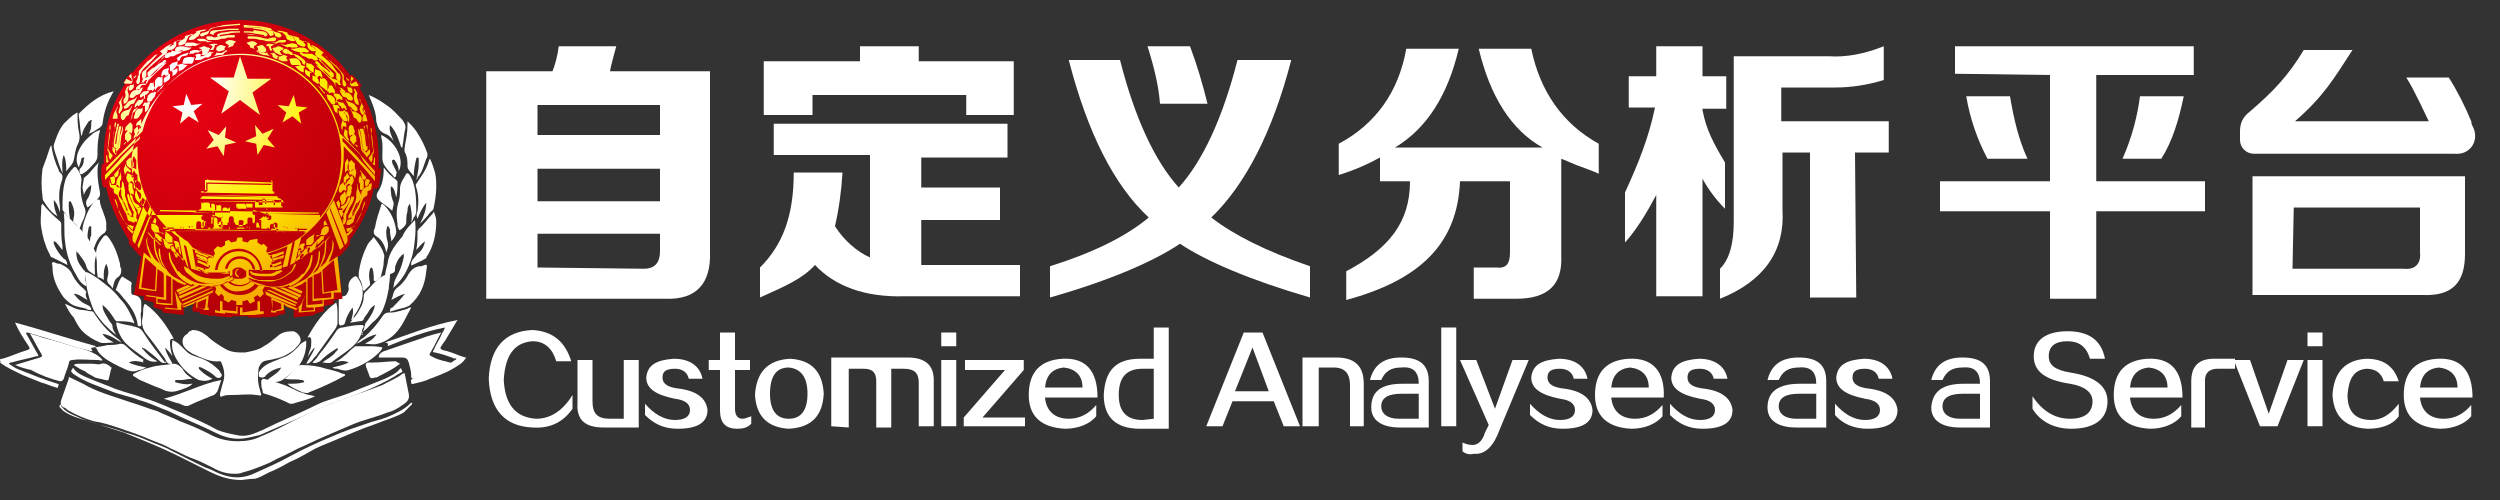 <?xml version="1.0" encoding="utf-8"?>
<!-- Generator: Adobe Illustrator 21.0.0, SVG Export Plug-In . SVG Version: 6.00 Build 0)  -->
<svg version="1.1" id="图层_1" xmlns="http://www.w3.org/2000/svg" xmlns:xlink="http://www.w3.org/1999/xlink" x="0px" y="0px"
	 viewBox="0 0 200 40" style="enable-background:new 0 0 200 40;" xml:space="preserve">
<rect x="0" y="0" width="200" height="40" fill="#333333" stroke="none"/>
<style type="text/css">
	.st0{fill:#FFFFFF;}
	.st1{fill-rule:evenodd;clip-rule:evenodd;fill:url(#SVGID_1_);}
	.st2{fill-rule:evenodd;clip-rule:evenodd;fill:url(#SVGID_2_);}
</style>
<g>
	<g>
		<path class="st0" d="M45.7,28.9h-1.2c-0.3-1-0.9-1.6-1.9-1.6c-1.5,0.1-2.2,1.2-2.3,3.1c0.1,1.9,0.9,3,2.6,3.1
			c1.1,0,2.1-0.6,2.9-1.9v1.1c-0.7,1-1.7,1.6-3.2,1.5c-2.2-0.1-3.4-1.4-3.5-3.9c0.1-2.5,1.3-3.8,3.5-3.9
			C44.2,26.5,45.2,27.3,45.7,28.9z"/>
		<path class="st0" d="M46.2,32.2v-3.4h1.2v3.3c0,1,0.4,1.4,1.4,1.4h1.1v-4.7h1.2v5.4h-2.8C46.8,34.2,46.1,33.6,46.2,32.2z"/>
		<path class="st0" d="M51.6,33.2v-0.9c0.7,0.8,1.5,1.3,2.4,1.3c0.8,0,1.2-0.3,1.2-0.8S54.8,32,54,31.9c-1.5-0.3-2.3-0.8-2.3-1.7
			c0.1-1,0.8-1.4,2.2-1.5c1.3,0,2.1,0.6,2.3,1.6h-1.1c-0.1-0.5-0.5-0.8-1.1-0.8c-0.7,0-1,0.2-1,0.7s0.4,0.8,1.4,0.9
			c1.4,0.2,2.1,0.8,2.2,1.7c0,1-0.8,1.5-2.4,1.5C53.1,34.3,52.3,33.9,51.6,33.2z"/>
		<path class="st0" d="M56.7,29.6v-0.8h0.9v-2.2h1.2v2.2H60v0.8h-1.2v3.1c0,0.5,0.2,0.8,0.6,0.8c0.2,0,0.4-0.1,0.7-0.2v0.6
			c-0.3,0.3-0.6,0.4-1.1,0.4c-1,0-1.4-0.5-1.4-1.5v-3.2C57.6,29.6,56.7,29.6,56.7,29.6z"/>
		<path class="st0" d="M63.1,34.3c-1.7-0.1-2.6-1-2.7-2.7c0.1-1.8,1-2.8,2.8-2.9c1.7,0.1,2.6,1,2.7,2.8
			C65.8,33.3,64.9,34.2,63.1,34.3z M63.1,33.5c1,0,1.5-0.7,1.5-2c0-1.3-0.5-2-1.5-2.1c-1,0-1.5,0.7-1.5,2.1
			C61.6,32.8,62.1,33.5,63.1,33.5z"/>
		<path class="st0" d="M66.5,34.1v-5.5h6.1c1.4,0,2.1,0.6,2.1,1.8v3.7h-1.2v-3.5c0-0.8-0.4-1.1-1.2-1.1h-1v4.7h-1.2v-3.7
			c0-0.7-0.3-1-1-1h-1.2v4.7L66.5,34.1L66.5,34.1z"/>
		<path class="st0" d="M75.3,27.7v-1.1h1.2v1.1H75.3z M75.3,34.1v-5.3h1.2v5.3H75.3z"/>
		<path class="st0" d="M77.1,34.1v-0.7l3.3-3.8h-3.2v-0.8h4.7v0.8l-3.3,3.8H82v0.7H77.1z"/>
		<path class="st0" d="M87.8,31.8h-4.2c0.1,1.1,0.8,1.7,1.9,1.7c0.9,0,1.6-0.4,2.2-1.1v0.9c-0.5,0.6-1.4,1-2.5,1
			c-1.9-0.1-2.9-1-2.9-2.7c0-1.9,1-2.8,2.7-2.9C86.9,28.6,87.8,29.7,87.8,31.8z M83.6,31h3c0-1-0.6-1.5-1.5-1.6
			C84.2,29.5,83.7,30,83.6,31z"/>
		<path class="st0" d="M91.2,28.7h1.1v-2.5h1.2v8.1h-2.3c-1.9,0-2.9-0.9-2.9-2.7C88.4,29.6,89.3,28.7,91.2,28.7z M92.3,33.5v-4h-0.9
			c-1.3,0-1.9,0.7-1.9,2.1c0,1.3,0.6,2,1.9,2L92.3,33.5L92.3,33.5z"/>
		<path class="st0" d="M96.5,34.1l3-7.5h1.5l3,7.5h-1.3l-0.8-2h-3.3l-0.8,2H96.5z M100.2,27.8l-1.4,3.5h2.7L100.2,27.8z"/>
		<path class="st0" d="M104.2,34.1v-5.5h2.7c1.5,0,2.2,0.7,2.2,2.1v3.4H108v-3.3c0-0.9-0.4-1.4-1.3-1.4h-1.2v4.7H104.2z"/>
		<path class="st0" d="M112.2,30.7h1.3c0-0.9-0.4-1.4-1.4-1.3c-0.8,0-1.3,0.3-1.6,1h-0.9c0.3-1.2,1.1-1.8,2.5-1.8
			c1.5,0,2.2,0.6,2.2,1.9v3.7H112c-1.5,0-2.3-0.6-2.3-1.6C109.7,31.3,110.5,30.7,112.2,30.7z M113.5,33.5v-2h-1.4
			c-1,0-1.6,0.3-1.6,1c0,0.6,0.5,1,1.4,1H113.5z"/>
		<path class="st0" d="M115.3,34.1v-7.9h1.2v7.9H115.3z"/>
		<path class="st0" d="M117,36.1v-0.7c0.2,0.1,0.5,0.2,0.8,0.2c0.4,0,0.8-0.3,1-1l0.3-0.6l-2.3-5.2h1.3l1.5,3.9l1.4-3.9h1.3
			l-2.3,5.5c-0.5,1.4-1.2,2.1-2.1,2C117.6,36.4,117.2,36.3,117,36.1z"/>
		<path class="st0" d="M122.4,33.2v-0.9c0.7,0.8,1.5,1.3,2.4,1.3c0.8,0,1.2-0.3,1.2-0.8s-0.4-0.8-1.2-0.9c-1.5-0.3-2.3-0.8-2.3-1.7
			c0.1-1,0.8-1.4,2.2-1.5c1.3,0,2.1,0.6,2.3,1.6h-1.1c-0.1-0.5-0.5-0.8-1.1-0.8c-0.7,0-1,0.2-1,0.7s0.4,0.8,1.4,0.9
			c1.4,0.2,2.1,0.8,2.2,1.7c0,1-0.8,1.5-2.4,1.5C123.9,34.3,123.1,33.9,122.4,33.2z"/>
		<path class="st0" d="M133.1,31.8h-4.2c0.1,1.1,0.8,1.7,1.9,1.7c0.9,0,1.6-0.4,2.2-1.1v0.9c-0.5,0.6-1.4,1-2.5,1
			c-1.9-0.1-2.9-1-2.9-2.7c0-1.9,1-2.8,2.7-2.9C132.2,28.6,133.2,29.7,133.1,31.8z M128.9,31h3c0-1-0.6-1.5-1.5-1.6
			C129.5,29.5,129,30,128.9,31z"/>
		<path class="st0" d="M133.6,33.2v-0.9c0.7,0.8,1.5,1.3,2.4,1.3c0.8,0,1.2-0.3,1.2-0.8s-0.4-0.8-1.2-0.9c-1.5-0.3-2.3-0.8-2.3-1.7
			c0.1-1,0.8-1.4,2.2-1.5c1.3,0,2.1,0.6,2.3,1.6h-1.1c-0.1-0.5-0.5-0.8-1.1-0.8c-0.7,0-1,0.2-1,0.7s0.4,0.8,1.4,0.9
			c1.4,0.2,2.1,0.8,2.2,1.7c0,1-0.8,1.5-2.4,1.5C135.1,34.3,134.3,33.9,133.6,33.2z"/>
		<path class="st0" d="M144,30.7h1.3c0-0.9-0.4-1.4-1.4-1.3c-0.8,0-1.3,0.3-1.6,1h-0.9c0.3-1.2,1.1-1.8,2.5-1.8
			c1.5,0,2.2,0.6,2.2,1.9v3.7h-2.4c-1.5,0-2.3-0.6-2.3-1.6C141.4,31.3,142.3,30.7,144,30.7z M145.3,33.5v-2h-1.4c-1,0-1.6,0.3-1.6,1
			c0,0.6,0.5,1,1.4,1H145.3z"/>
		<path class="st0" d="M146.8,33.2v-0.9c0.7,0.8,1.5,1.3,2.4,1.3c0.8,0,1.2-0.3,1.2-0.8s-0.4-0.8-1.2-0.9c-1.5-0.3-2.3-0.8-2.3-1.7
			c0.1-1,0.8-1.4,2.2-1.5c1.3,0,2.1,0.6,2.3,1.6h-1.1c-0.1-0.5-0.5-0.8-1.1-0.8c-0.7,0-1,0.2-1,0.7s0.4,0.8,1.4,0.9
			c1.4,0.2,2.1,0.8,2.2,1.7c0,1-0.8,1.5-2.4,1.5C148.3,34.3,147.4,33.9,146.8,33.2z"/>
		<path class="st0" d="M157.1,30.7h1.3c0-0.9-0.4-1.4-1.4-1.3c-0.8,0-1.3,0.3-1.6,1h-0.9c0.3-1.2,1.1-1.8,2.5-1.8
			c1.5,0,2.2,0.6,2.2,1.9v3.7h-2.4c-1.5,0-2.3-0.6-2.3-1.6C154.6,31.3,155.4,30.7,157.1,30.7z M158.4,33.5v-2H157
			c-1,0-1.6,0.3-1.6,1c0,0.6,0.5,1,1.4,1H158.4z"/>
		<path class="st0" d="M162.6,32.7v-1c0.8,1.2,1.8,1.8,3,1.8s1.8-0.5,1.8-1.4c0-0.7-0.6-1.2-1.8-1.4c-2-0.3-2.9-1-2.9-2.2
			c0-1.3,1-2,2.7-2s2.7,0.7,3,2.2h-1.2c-0.3-1-0.9-1.4-1.8-1.4c-1,0-1.5,0.4-1.5,1.2c0,0.7,0.5,1.1,1.7,1.3c2,0.3,3,1.1,3,2.3
			c0,1.4-1,2.2-2.9,2.2C164.3,34.3,163.2,33.7,162.6,32.7z"/>
		<path class="st0" d="M174.6,31.8h-4.2c0.1,1.1,0.8,1.7,1.9,1.7c0.9,0,1.6-0.4,2.2-1.1v0.9c-0.5,0.6-1.4,1-2.5,1
			c-1.9-0.1-2.9-1-2.9-2.7c0-1.9,1-2.8,2.7-2.9C173.7,28.6,174.6,29.7,174.6,31.8z M170.4,31h3c0-1-0.6-1.5-1.5-1.6
			C171,29.5,170.5,30,170.4,31z"/>
		<path class="st0" d="M175.3,34.2v-3.7c0-1.2,0.6-1.8,1.8-1.8h1.7v0.8h-1.4c-0.6,0-1,0.3-1,0.9v3.8
			C176.4,34.2,175.3,34.2,175.3,34.2z"/>
		<path class="st0" d="M180.8,34.1l-2.1-5.3h1.3l1.5,4.3l1.5-4.3h1.3l-2.1,5.3H180.8z"/>
		<path class="st0" d="M184.6,27.7v-1.1h1.2v1.1H184.6z M184.6,34.1v-5.3h1.2v5.3H184.6z"/>
		<path class="st0" d="M191.9,30.5h-1.2c-0.2-0.7-0.7-1-1.4-1c-1,0.1-1.4,0.8-1.5,2.1c0,1.3,0.6,2,1.9,2c0.8,0,1.5-0.4,2.2-1.3v1
			c-0.5,0.7-1.4,1-2.5,1c-1.8-0.1-2.7-1-2.8-2.7c0.1-1.8,1-2.8,2.7-2.9C190.7,28.7,191.5,29.3,191.9,30.5z"/>
		<path class="st0" d="M197.8,31.8h-4.2c0.1,1.1,0.8,1.7,1.9,1.7c0.9,0,1.6-0.4,2.2-1.1v0.9c-0.5,0.6-1.4,1-2.5,1
			c-1.9-0.1-2.9-1-2.9-2.7c0-1.9,1-2.8,2.7-2.9C196.9,28.6,197.8,29.7,197.8,31.8z M193.6,31h3c0-1-0.6-1.5-1.5-1.6
			C194.2,29.5,193.7,30,193.6,31z"/>
	</g>
	<path class="st0" d="M156.4,5.9V3.7h19.1V6h-7.8v8.5h8.7v2.4h-8.7v7H164v-7h-8.8v-2.4h8.8V6L156.4,5.9L156.4,5.9z M159,12.7
		c-0.8-1.5-1.4-3.2-1.7-5h3.5c0.3,1.8,0.7,3.5,1.4,5H159z M169.8,12.7c0.8-1.8,1.2-3.5,1.4-5h3.5c-0.4,1.9-0.9,3.6-1.8,5H169.8z"/>
	<g>
		<path class="st0" d="M180.2,23.6h13.6c2.4,0.1,3.4-1,3.4-3.3v-6.2h-17V23.6z M183.5,16.6h10.1v3.6c0.1,0.9-0.4,1.4-1.3,1.3h-8.9
			L183.5,16.6L183.5,16.6z"/>
		<path class="st0" d="M197.9,10.3c-0.1-0.2-0.2-0.4-0.2-0.6c-0.5-1.2-1.1-2.4-1.8-3.5h-3.4c0.6,0.9,1.6,3.1,1.8,3.5h-10.7
			c2.3-2,3.1-3.4,4.6-5.7h-3.9c-1.2,2-2.4,3.3-4.4,5c-0.5,0.4-0.7,0.9-0.7,1.5v0.7c0,0.6,0.5,1.1,1.1,1.1h14.9h1.2
			C197.6,12.4,198.3,11.3,197.9,10.3z"/>
	</g>
	<g>
		<path class="st0" d="M38.9,23.9V5.7h5.3c0.2-0.5,0.4-1.2,0.5-2h4.6c-0.2,0.8-0.4,1.4-0.5,2h8v14.4c0.1,2.6-1.1,3.9-3.6,3.8
			C53.2,23.9,38.9,23.9,38.9,23.9z M52.8,8.4H43v2.4h9.8V8.4z M43,13.5v2.6h9.8v-2.6H43z M51.5,21.5c0.9,0,1.3-0.5,1.3-1.4v-1.4H43
			v2.7L51.5,21.5L51.5,21.5z"/>
		<path class="st0" d="M61.9,12.6V9.9h18.7v2.7h-6.9V15H80v2.6h-6.3v3.6h7.9v2.5h-9.2c-3.2,0.1-5.6-0.8-7.2-2.5
			c-1,1.1-2.4,1.7-4.4,2.6v-2.4c1.8-1.8,2.7-4.1,2.7-7.6h3.9c-0.1,1.6-0.3,3-0.6,4.3c0.7,1.1,1.7,2,2.8,2.5v-8.2h-7.7
			C61.9,12.4,61.9,12.6,61.9,12.6z M81.1,4.9v4.3h-3.8V7.6H65v1.6h-3.9V4.9h7.7V3.7h4.7v1.2H81.1z"/>
		<path class="st0" d="M89.6,4.8c1.2,4.7,2.8,8.1,4.7,10.2c1.9-2.1,3.5-5.5,4.7-10.2h4.3c-1.5,5.8-3.7,10-6.4,12.6
			c1.8,1.4,4.4,2.7,7.9,3.9v2.5c-4.8-1.4-8.3-2.9-10.4-4.3c-2.1,1.4-5.5,2.9-10.4,4.3v-2.5c3.5-1.1,6.1-2.4,7.9-3.9
			c-2.8-2.6-4.9-6.8-6.4-12.6C85.5,4.8,89.6,4.8,89.6,4.8z M95.2,3.7c0.6,1.6,1,3,1.4,4.6h-3.8c-0.1-1.3-0.4-2.7-1-4.6
			C91.8,3.7,95.2,3.7,95.2,3.7z"/>
		<path class="st0" d="M127.9,13.9c-0.4-0.2-1-0.4-1.8-0.7c-0.5-0.2-0.9-0.4-1.2-0.5v7.8c0.1,2.3-1.1,3.4-3.6,3.4h-3.4v-2.5h1.8
			c0.8,0.1,1.1-0.3,1.1-1.2v-5.7h-4c-0.2,5-3.2,7.9-9.1,9.5v-2.3c3.4-1.8,5.1-3.9,5.1-7.2h-2.4v-1.9c-0.9,0.5-2,1-3.3,1.4v-2.5
			c3-1.6,4.8-4.2,5.4-7.6h4.2c-0.9,3.8-2.6,6.4-5.1,7.9h11.8c-2.5-1.4-4.2-4.1-5.1-7.9h4.2c0.7,3.4,2.5,6,5.4,7.6V13.9z"/>
		<path class="st0" d="M130.3,8.7V6.1h2.2V3.7h3.7v2.4h1.9v2.6h-1.9v0.1c0.3,1.6,0.9,2.7,1.8,4.2v3.7c-0.7-0.7-1.3-1.5-1.8-2.4v9.4
			h-3.7v-8.1c-0.8,1.5-1.6,2.8-2.5,3.8v-4c1.1-2.4,1.9-4.4,2.4-6.8h-2.1L130.3,8.7L130.3,8.7z M148.5,23.8h-3.7V12.2h-2.2v4.6
			c0.2,3.3-1.5,5.7-5,7.1v-2.4c0.8-0.8,1.1-2.1,1.1-3.8V4.5h7.6c1.4,0.1,2.9-0.2,4.4-0.8v2.7c-1.3,0.4-2.6,0.6-3.9,0.6h-4.3v2.7h8.6
			v2.5h-2.7L148.5,23.8L148.5,23.8z"/>
	</g>
</g>
<g>
	<g>
		<path class="st0" d="M18.7,37.9c-0.6,0-1.2-0.2-1.7-0.5c-0.6-0.3-1.2-0.6-1.8-0.8c-0.5-0.2-1-0.5-1.5-0.7
			c-0.5-0.3-1.1-0.5-1.6-0.7c-0.9-0.4-1.8-0.7-2.7-1c-0.6-0.2-1.2-0.4-1.9-0.5c-0.7-0.2-1.4-0.5-2.1-0.9c-0.1-0.1-0.2-0.2-0.3-0.2
			c-0.2-0.1-0.3-0.3-0.2-0.6c0.2-0.6,0.4-1.1,0.6-1.7c0-0.1,0-0.2,0.1-0.1C6,30.4,6.5,30.6,7,30.9c0.6,0.3,1.1,0.5,1.7,0.7
			c0.6,0.2,1.2,0.4,1.8,0.6c0.7,0.2,1.4,0.5,2.1,0.7c0.6,0.3,1.2,0.5,1.8,0.8c0.8,0.3,1.5,0.6,2.3,1c0.7,0.4,1.5,0.6,2.3,0.6
			c0.7,0,1.3-0.1,1.9-0.4c1-0.4,1.9-0.9,2.9-1.4c1.4-0.7,2.8-1.3,4.3-1.8c0.9-0.3,1.7-0.6,2.5-0.9c0.5-0.3,1.1-0.5,1.6-0.9
			c0.2-0.1,0.2,0,0.2,0.1c0.1,0.5,0.2,1,0.3,1.5c0.1,0.5-0.2,0.7-0.5,0.9c-0.4,0.3-0.8,0.5-1.2,0.6c-1,0.4-2,0.6-2.9,1
			c-0.7,0.3-1.4,0.6-2.1,0.9c-0.7,0.3-1.5,0.7-2.2,1c-0.7,0.4-1.5,0.7-2.2,1.1c-0.7,0.3-1.4,0.6-2.2,0.8
			C19.2,37.9,19,37.9,18.7,37.9z"/>
		<path class="st0" d="M15.4,26.4c0.5,0,0.8,0.2,1.2,0.5c0.4,0.4,0.9,0.7,1.4,1c0.5,0.3,1,0.3,1.6,0.3c0.5-0.1,1.1-0.2,1.5-0.5
			c0.4-0.2,0.7-0.5,1.1-0.8c0.3-0.3,0.7-0.4,1.2-0.4c0.4,0,0.8,0.6,0.6,0.9c-0.1,0.2-0.3,0.4-0.5,0.6c-0.4,0.3-0.9,0.6-1.5,0.7
			c-0.3,0.1-0.6,0.1-0.9,0.2c-0.2,0.1-0.3,0.3-0.4,0.5c-0.1,0.6-0.1,1.2,0.1,1.8c0,0.1,0.1,0.3,0.1,0.4c-0.1,0.1-0.2,0-0.4,0
			c-0.6-0.1-1.3,0-1.9,0c-0.3,0-0.6,0-0.8,0.1c-0.2,0.1-0.2,0-0.2-0.2c0.1-0.4,0.2-0.8,0.3-1.1c0.1-0.5,0-1-0.2-1.4
			c0-0.1-0.1-0.1-0.1-0.1c-0.8,0.1-1.5-0.3-2.2-0.6c-0.3-0.2-0.5-0.3-0.7-0.6c-0.2-0.4-0.1-0.8,0.3-1C15.1,26.5,15.2,26.5,15.4,26.4
			z"/>
		<path class="st0" d="M1.2,29.2c0.7-0.2,1.3-0.4,2-0.6c0.2-0.1,0.2-0.1,0.1-0.3c-0.3-0.5-0.6-1.1-0.9-1.6c0.4,0.1,0.7,0.2,1,0.3
			c1.2,0.3,2.3,0.7,3.5,1c0.5,0.2,1,0.4,1.3,0.8c-0.1,0.1-0.2,0-0.4,0c-0.7,0-1.4-0.1-2,0c-0.2,0-0.3,0.1-0.3,0.3
			c-0.1,0.4-0.3,0.8-0.4,1.2c-0.1,0.2-0.2,0.2-0.3,0.2c-0.8-0.2-1.6-0.5-2.3-0.9C2,29.5,1.7,29.4,1.2,29.2z"/>
		<path class="st0" d="M19.1,35.1c-0.7,0-1.3-0.2-1.9-0.5c-1.2-0.6-2.5-1.1-3.7-1.7c-0.8-0.3-1.6-0.7-2.4-0.9
			c-0.7-0.3-1.5-0.4-2.2-0.7c-1-0.4-2-0.7-2.9-1.3c-0.3-0.2-0.4-0.3-0.2-0.5c0-0.1,0.1-0.1,0.1,0c0.3,0.4,0.8,0.6,1.3,0.8
			c0.7,0.3,1.3,0.5,2,0.8c0.8,0.3,1.7,0.5,2.5,0.8c1,0.3,2,0.8,3,1.2c0.9,0.4,1.8,0.8,2.7,1.3c0.5,0.2,1,0.3,1.5,0.4
			c0.8,0.2,1.4-0.1,2.1-0.4c1.4-0.7,2.9-1.3,4.3-2c0.8-0.4,1.7-0.6,2.5-0.9c1-0.4,2-0.8,3-1.2c0.4-0.2,0.9-0.4,1.2-0.8
			c0,0,0.1-0.1,0.1,0c0,0.1,0.2,0.2,0,0.3c-0.2,0.1-0.4,0.2-0.5,0.3c-1.4,0.8-2.8,1.4-4.3,1.9c-1.1,0.4-2.2,0.9-3.3,1.4
			c-1.1,0.5-2.1,0.9-3.2,1.4C20.3,34.9,19.7,35.1,19.1,35.1z"/>
		<path class="st0" d="M30.3,28.6c0-0.3,0.2-0.4,0.4-0.5c1.2-0.4,2.3-0.8,3.5-1.2c0.3-0.1,0.7-0.2,1.1-0.3c-0.3,0.5-0.5,1-0.8,1.5
			c-0.2,0.3-0.2,0.3,0.2,0.5c0.4,0.2,0.9,0.3,1.3,0.4c0,0,0.1,0,0.1,0.1c-0.4,0.2-0.7,0.4-1.1,0.6c-0.6,0.3-1.2,0.5-1.8,0.6
			c-0.2,0-0.3,0-0.3-0.2c0-0.4-0.1-0.7-0.2-1.1c-0.1-0.3-0.2-0.4-0.6-0.4C31.5,28.6,30.9,28.6,30.3,28.6z"/>
		<path class="st0" d="M8.2,24.4c0,0.5,0.3,0.8,0.5,1.2c0.1,0.2,0.3,0.3,0.3,0.5c0,0.3,0.2,0.5,0.3,0.7c-0.4-0.3-0.7-0.6-1-0.9
			c-0.4-0.5-0.8-0.9-1-1.6c-0.2-0.5-0.3-1-0.4-1.5c0-0.3-0.1-0.6-0.1-0.9c0-0.1,0-0.2,0.2-0.1c0.5,0.2,1,0.6,1.5,1
			c0.4,0.3,0.8,0.7,1.1,1.1c0.5,0.5,0.8,1.1,1.1,1.8c0.1,0.2,0,0.2-0.1,0.1c-0.4-0.1-0.8-0.1-1.2-0.1c-0.1,0-0.1,0-0.2-0.1
			C8.9,25.1,8.6,24.7,8.2,24.4C8.3,24.4,8.3,24.4,8.2,24.4z"/>
		<path class="st0" d="M19.3,38.4c-1,0-1.8-0.3-2.6-0.7c-0.8-0.4-1.6-0.8-2.4-1.2c-1.4-0.7-2.9-1.3-4.4-1.9C9,34.3,8,34,7.1,33.7
			c-0.7-0.2-1.4-0.4-2-0.8c-0.1-0.1-0.2-0.2-0.3-0.3c-0.1-0.1,0-0.2,0-0.2c0.1-0.1,0.1,0,0.1,0.1c0.3,0.4,0.7,0.6,1.2,0.8
			c1.2,0.6,2.6,0.8,3.9,1.3c0.8,0.2,1.5,0.5,2.2,0.8c0.5,0.2,1.1,0.4,1.6,0.7c0.6,0.3,1.2,0.6,1.8,0.9c0.4,0.2,0.8,0.4,1.1,0.5
			c0.3,0.1,0.6,0.3,0.9,0.4c1,0.4,1.9,0.4,2.9-0.1c0.9-0.4,1.8-0.8,2.7-1.3c1.1-0.6,2.2-1.1,3.4-1.6c0.9-0.4,1.8-0.7,2.7-1
			c0.5-0.2,1.1-0.3,1.6-0.5c0.7-0.3,1.4-0.6,1.9-1.1c0,0,0.1-0.1,0.1-0.1c0.1,0.1,0.1,0.1,0,0.2c-0.2,0.2-0.4,0.4-0.6,0.6
			c-0.7,0.4-1.5,0.6-2.2,0.9c-1.2,0.4-2.3,0.9-3.5,1.4c-0.5,0.2-1,0.4-1.4,0.6c-0.7,0.4-1.4,0.8-2.1,1.1c-0.5,0.3-1.1,0.6-1.6,0.8
			c-0.4,0.2-0.7,0.4-1.1,0.5C19.9,38.3,19.5,38.4,19.3,38.4z"/>
		<path class="st0" d="M7.6,22c-0.3-0.2-0.6-0.3-0.7-0.7c-0.1-0.4-0.4-0.7-0.6-1c-0.1-0.1-0.1-0.1-0.2-0.2c0,0.5,0.1,0.8,0.3,1.1
			c0.1,0.1,0.2,0.3,0.3,0.4c0.2,0.1,0.1,0.3,0.1,0.5c0,0.3,0.1,0.5,0.1,0.8c-0.4-0.2-0.6-0.5-0.8-0.9c-0.5-0.8-0.8-1.7-0.9-2.7
			c-0.1-0.7,0-1.5-0.1-2.3c0.5,0.5,0.9,0.9,1.3,1.3c0.5,0.5,0.9,1.1,1.2,1.8c0.1,0.1,0.1,0.2,0.1,0.3C7.5,21,7.6,21.5,7.6,22z"/>
		<path class="st0" d="M1.2,25.8c2.2,0.6,4.3,1.3,6.5,1.9c-0.1,0-0.1,0.1-0.2,0.1c-0.3,0-0.2,0.1-0.1,0.3c-0.3,0-0.6-0.2-0.9-0.2
			c-1.1-0.3-2.2-0.7-3.3-1c-0.3-0.1-0.7-0.2-1-0.3c0,0-0.1,0-0.1,0c0,0.1,0,0.1,0,0.1c0.3,0.5,0.6,1.1,0.9,1.6
			c0.1,0.2,0.1,0.2-0.1,0.2c-0.7,0.2-1.3,0.3-2,0.5c-0.1,0-0.1,0-0.2,0.1c0.3,0.2,0.6,0.4,0.9,0.5c1,0.4,2,0.8,3,1.1
			c0.1,0,0.1,0.1,0.1,0.1c-0.1,0.1,0,0.3-0.2,0.2c-0.4-0.1-0.8-0.3-1.2-0.4c-0.5-0.2-1-0.4-1.5-0.6c-0.6-0.3-1.3-0.6-1.8-1
			C0.1,29,0,28.9,0,28.8c0-0.1,0.1-0.1,0.2-0.1c0.7-0.2,1.3-0.5,2-0.7c0.2-0.1,0.2-0.1,0.1-0.3C1.9,27.1,1.5,26.5,1.2,25.8
			C1.2,25.8,1.2,25.8,1.2,25.8z"/>
		<path class="st0" d="M15.4,30.3c-0.4,0-0.6,0.1-0.9,0.1c-0.1,0-0.3,0-0.4,0c0,0-0.1,0-0.1,0.1c0,0.1,0.1,0.1,0.1,0.1
			c0.4,0.1,0.8,0.2,1.2,0.1c0,0,0,0,0.1,0c-0.3,0.3-0.7,0.4-1,0.5c-0.5,0.2-1,0.2-1.5-0.1c-0.6-0.2-1.2-0.5-1.7-0.7
			c-0.2-0.1-0.3-0.2-0.5-0.3c-0.1-0.1-0.1-0.1,0-0.2c0.4-0.2,0.8-0.4,1.3-0.5c0.6-0.2,1.3-0.2,1.9-0.3c0.3,0,0.5,0.2,0.7,0.4
			C14.8,29.9,15.1,30.1,15.4,30.3z"/>
		<path class="st0" d="M28.9,26.8c0.2-0.3,0.2-0.5,0.3-0.8c0-0.2,0.2-0.3,0.3-0.5c0.2-0.3,0.4-0.6,0.5-1.1c-0.2,0.1-0.4,0.3-0.5,0.5
			c-0.1,0.2-0.3,0.4-0.4,0.6c0,0.1-0.1,0.2-0.3,0.2c-0.2,0-0.5,0.1-0.8,0.1c0.2-0.2,0.3-0.4,0.5-0.6c0.3-0.5,0.6-0.9,0.6-1.5
			c0-0.3,0.2-0.4,0.3-0.5c0.3-0.3,0.6-0.7,0.9-0.9c0.2-0.2,0.5-0.3,0.8-0.4c0.1,0,0.1,0,0.1,0.1c0,0.4-0.1,0.8-0.1,1.1
			c-0.1,0.5-0.2,1-0.4,1.5c-0.2,0.5-0.5,0.9-0.9,1.2c-0.3,0.3-0.5,0.6-0.9,0.8C29.1,26.8,29,26.8,28.9,26.8z"/>
		<path class="st0" d="M33.2,17.6c0.1,0.8,0,1.6-0.1,2.3c-0.1,0.6-0.3,1.2-0.6,1.8c-0.2,0.4-0.5,0.8-0.9,1.2c0,0-0.1,0.1-0.1,0.1
			c-0.1,0,0-0.1,0-0.1c0-0.4,0.2-0.7,0.4-1.1c0.2-0.4,0.3-0.8,0.4-1.2c0-0.1,0-0.2,0-0.3c-0.3,0.2-0.5,0.5-0.6,0.8
			c-0.1,0.2-0.1,0.3-0.1,0.5c0,0.1,0,0.1-0.1,0.2c-0.2,0.1-0.5,0.2-0.7,0.4c0-0.4,0.1-0.7,0.2-1.1c0.1-0.9,0.7-1.6,1.2-2.2
			C32.4,18.4,32.8,18,33.2,17.6z"/>
		<path class="st0" d="M23,30.7c0.5,0,0.9,0,1.2-0.1c0.1,0,0.2,0,0.1-0.1c0-0.1-0.1-0.1-0.2-0.1c-0.4-0.1-0.8,0-1.3-0.1
			c0-0.1,0.2-0.1,0.2-0.2c0.3-0.2,0.5-0.5,0.7-0.7c0.1-0.1,0.2-0.2,0.4-0.2c0.7,0,1.4,0.1,2,0.3c0.4,0.1,0.9,0.2,1.3,0.4
			c0.1,0,0.2,0,0.2,0.1c0,0.1-0.1,0.1-0.1,0.1c-0.9,0.5-1.8,0.9-2.8,1.3c-0.1,0.1-0.3,0-0.5,0C23.9,31.2,23.4,31.1,23,30.7z"/>
		<path class="st0" d="M36.6,25.6c-0.3,0.5-0.6,1-0.9,1.5c-0.1,0.2-0.3,0.4-0.4,0.6c-0.1,0.1-0.1,0.2,0.1,0.3c0.5,0.1,1,0.3,1.5,0.5
			c0.1,0,0.2,0.1,0.4,0.1c-0.2,0.3-0.4,0.5-0.6,0.6c-0.7,0.5-1.5,0.8-2.3,1.1c-0.4,0.2-0.9,0.3-1.3,0.4c-0.1,0-0.2,0.1-0.2-0.1
			c0-0.1-0.1-0.2,0.1-0.3c0.3-0.1,0.7-0.2,1-0.3c0.9-0.3,1.7-0.7,2.4-1.2c0,0,0.1,0,0.1-0.1c0-0.1-0.1,0-0.1,0
			c-0.5-0.2-1.1-0.4-1.6-0.5c-0.2,0-0.2-0.1-0.1-0.2c0.2-0.5,0.5-0.9,0.7-1.4c0.1-0.1,0.1-0.2,0.2-0.4c-1.6,0.3-3.1,0.9-4.6,1.5
			c0.1-0.2,0-0.3-0.2-0.3C32.6,26.8,34.5,26,36.6,25.6z"/>
		<path class="st0" d="M4.8,17c-0.1-0.3-0.2-0.7-0.5-1c0,0.5,0.1,0.9,0.3,1.3c-0.5-0.3-0.8-0.7-1.1-1.2c-0.1-0.1-0.1-0.3-0.1-0.4
			c-0.1-0.7-0.1-1.4,0-2.2C3.6,13,3.8,12.4,4,11.8c0-0.1,0.1-0.1,0.1-0.2c0.1,0.7,0.3,1.4,0.6,2c0,0.1,0.1,0.2,0.1,0.2
			c0.3,0.2,0.2,0.5,0.1,0.8c-0.2,0.6-0.2,1.3-0.1,2C4.8,16.7,4.8,16.8,4.8,17z"/>
		<path class="st0" d="M6.2,9c0,0.5,0,1,0.1,1.5c0.1,0.4,0.1,0.7-0.1,1.1C6,12,6,12.4,5.9,12.8c-0.1,0.4-0.4,0.6-0.6,0.9
			c0-0.4,0-0.9-0.2-1.3c-0.2,0.5-0.1,1-0.1,1.5c-0.1-0.3-0.2-0.5-0.3-0.8c-0.1-0.4-0.3-0.8-0.4-1.3c0-0.1,0-0.1,0-0.2
			c0.2-0.6,0.4-1.2,0.8-1.7C5.4,9.6,5.7,9.3,6,9.1C6.1,9.1,6.1,9,6.2,9z"/>
		<path class="st0" d="M9,23.1C9,23,8.9,23,8.9,22.9c-0.2-0.2-0.4-0.3-0.3-0.7c0.1-0.3,0.1-0.7-0.1-1.1c-0.1,0.2-0.2,0.5-0.2,0.8
			c0,0.2,0,0.3,0,0.5c-0.1-0.1-0.3-0.2-0.4-0.2c-0.1,0-0.1-0.1-0.1-0.2c-0.1-0.5,0-1-0.1-1.4c-0.1-0.7,0.2-1.2,0.6-1.7
			c0.1-0.1,0.2-0.1,0.3,0c0.5,0.6,0.8,1.4,1,2.2c0,0.1,0,0.3,0.1,0.4c0,0.3,0,0.5-0.3,0.7C9.1,22.4,9.1,22.8,9,23.1z"/>
		<path class="st0" d="M13.2,27.8c0.1,0.5,0.4,0.9,0.6,1.3c-0.4,0.1-0.5-0.2-0.6-0.4c-0.5-0.7-1-1.4-1.5-2c-0.3-0.4-0.4-0.8-0.3-1.3
			c0.1-0.3,0-0.6,0.1-0.9c0,0,0-0.1,0.1-0.2c1,0.7,1.7,1.7,2.3,2.8c-0.3,0-0.3,0.1-0.3,0.3c0,0.4,0.1,0.8,0.2,1.1
			C13.6,28.2,13.4,28,13.2,27.8C13.2,27.8,13.2,27.8,13.2,27.8z"/>
		<path class="st0" d="M5.6,17.5C5.3,17.3,5.2,17,5,16.8c0,0,0-0.1,0-0.1c0-0.7,0-1.5,0.2-2.2c0.1-0.4,0.4-0.8,0.7-1.1
			c0.1-0.1,0.2,0,0.2,0c0.2,0.3,0.5,0.7,0.4,1.2c-0.1,0.7,0,1.4,0.3,2.1c0.1,0.3,0,0.5-0.1,0.8c-0.1,0.2-0.2,0.4-0.3,0.7
			c0,0.1-0.1,0.1-0.2,0C6.2,18,6,17.9,5.9,17.8c-0.1-0.1,0-0.3,0-0.4c0.1-0.4,0-0.8-0.2-1.2c0,0,0-0.1-0.1-0.1
			c-0.1,0-0.1,0.1-0.1,0.1C5.5,16.6,5.5,17,5.6,17.5C5.6,17.4,5.6,17.4,5.6,17.5z"/>
		<path class="st0" d="M13.3,29c-0.2,0.1-0.4,0-0.5-0.1c-0.4-0.4-0.8-0.7-1.2-1c-0.1,0-0.2-0.1-0.2-0.1c-0.1,0.1,0,0.1,0.1,0.2
			c0.3,0.4,0.7,0.7,1.1,0.9c-0.4,0.1-0.7,0-1.1-0.3c-0.5-0.4-1-0.7-1.4-1.1c-0.4-0.4-0.7-1-0.8-1.6c0-0.1,0-0.1,0.1-0.1
			C9.9,26,10.4,26,11,26.2c0.3,0.1,0.4,0.3,0.6,0.6c0.5,0.8,1.1,1.5,1.6,2.2C13.2,28.9,13.3,28.9,13.3,29z"/>
		<path class="st0" d="M24.5,29.1c0.2-0.4,0.5-0.8,0.7-1.3c-0.3,0.2-0.4,0.5-0.6,0.8c0.1-0.2,0.1-0.4,0.2-0.6
			c0.1-0.2,0.1-0.4,0.1-0.7c0-0.2,0-0.4-0.3-0.3c0.6-1.1,1.3-2.1,2.3-2.8c0.1,0.3,0.1,0.7,0.1,1c0,0.2,0,0.5,0,0.7
			c0,0.1-0.1,0.2-0.1,0.3c-0.5,0.7-1,1.4-1.5,2.1c-0.1,0.2-0.3,0.3-0.4,0.5C24.8,29,24.7,29.1,24.5,29.1z"/>
		<path class="st0" d="M25.8,29c0.2-0.2,0.5-0.3,0.7-0.5c0.2-0.1,0.3-0.3,0.5-0.5c0,0,0.1-0.1,0-0.1c0-0.1-0.1,0-0.1,0
			c-0.5,0.3-0.9,0.6-1.3,1C25.4,29,25.2,29.1,25,29c0.2-0.2,0.4-0.4,0.5-0.6c0.5-0.6,1-1.3,1.4-1.9c0.1-0.2,0.3-0.3,0.5-0.3
			c0.5-0.1,1-0.2,1.5-0.2c0.3,0,0.2,0.2,0.1,0.3c-0.1,0.7-0.5,1.2-1,1.6c-0.5,0.4-1,0.7-1.5,1.1C26.3,29.1,26,29,25.8,29z"/>
		<path class="st0" d="M5.2,24.3c0.5,0.2,0.9,0.5,1.4,0.5c0.2,0,0.5,0.1,0.7,0.1c0.1,0,0.1,0,0.2,0.1c0.5,0.8,1.1,1.5,1.8,2
			c0.1,0.1,0.3,0.2,0.4,0.4c-0.5-0.3-0.9-0.6-1.5-0.7c0.2,0.4,0.6,0.5,0.9,0.7c-0.4,0-0.8,0.1-1.1,0c-0.5-0.2-1-0.5-1.4-0.9
			c-0.3-0.3-0.5-0.7-0.7-1.1C5.6,25.1,5.4,24.7,5.2,24.3z"/>
		<path class="st0" d="M7,24c-0.4-0.2-0.7-0.5-1.1-0.5c0.3,0.4,0.6,0.7,1.1,0.9c0.2,0.1,0.3,0.2,0.3,0.4c-0.2,0-0.3,0-0.4-0.1
			c-0.3-0.1-0.5-0.1-0.8-0.2c-0.4-0.1-0.7-0.4-1-0.7c-0.5-0.7-0.9-1.5-0.9-2.4c0,0,0,0,0,0c0-0.2-0.1-0.4,0-0.4
			c0.1-0.1,0.3,0.1,0.5,0.1c0,0,0,0,0.1,0c0.4,0.2,0.8,0.4,1,0.9c0.2,0.4,0.5,0.8,0.9,1.1c0.1,0.1,0.2,0.2,0.2,0.3
			C6.8,23.6,6.9,23.8,7,24z"/>
		<path class="st0" d="M28.7,21.8c0.1-0.7,0.3-1.4,0.6-2c0.1-0.3,0.3-0.5,0.5-0.7c0-0.1,0.1-0.2,0.2,0c0.3,0.4,0.6,0.8,0.7,1.2
			c0.1,0.2,0,0.4,0,0.6c0,0.4-0.1,0.7-0.2,1.1c0,0.2-0.4,0.5-0.5,0.5c-0.1,0-0.1-0.1-0.1-0.1c0-0.3,0-0.6-0.1-0.9c0,0,0-0.1-0.1-0.1
			c0,0-0.1,0.1-0.1,0.1c-0.1,0.4-0.1,0.7,0,1.1c0,0.1,0,0.1,0,0.2c-0.1,0.1-0.3,0.3-0.4,0.4c-0.1,0.1-0.1,0.1-0.2-0.1
			c0-0.3-0.1-0.6-0.3-0.9C28.7,22,28.7,21.9,28.7,21.8z"/>
		<path class="st0" d="M13.8,27.2c0.2,0.1,0.4,0.2,0.6,0.4c0.2,0.2,0.3,0.3,0.5,0.5c0.3,0.3,0.7,0.4,1,0.5c0.6,0.2,1.1,0.5,1.6,1
			c0.1,0.1,0.1,0.2,0.2,0.3c0.1,0.1,0,0.3-0.1,0.3c-0.1,0.1-0.3,0-0.4-0.1c-0.3-0.3-0.7-0.5-1.1-0.7c-0.1,0-0.1-0.1-0.2,0
			c0,0.1,0,0.1,0.1,0.2c0.3,0.3,0.6,0.5,1,0.7c-0.4,0.2-0.7,0.2-1.1,0.1c-0.8-0.4-1.4-1-1.8-1.7C13.8,28.2,13.7,27.7,13.8,27.2z"/>
		<path class="st0" d="M34.4,12.7c0.2,0.4,0.3,0.8,0.4,1.1c0.1,0.4,0.1,0.8,0.1,1.2c0,0.5-0.1,1.1-0.2,1.6c0,0.2-0.2,0.3-0.3,0.4
			c-0.2,0.3-0.5,0.6-0.8,0.9c0.3-0.6,0.5-1.1,0.5-1.7c-0.3,0.4-0.5,0.8-0.7,1.3c-0.1-0.2-0.1-0.4,0-0.6c0.1-0.7,0.1-1.3-0.1-1.9
			c0-0.1-0.1-0.2,0-0.3c0.4-0.6,0.8-1.1,1-1.8C34.3,12.8,34.4,12.7,34.4,12.7z"/>
		<path class="st0" d="M22.5,29.4c-0.5,0.1-0.9,0.3-1.2,0.6c-0.1,0.1-0.1,0.2-0.3,0.2c-0.1,0-0.2,0-0.3-0.1c0-0.1,0-0.2,0-0.3
			c0.3-0.5,0.7-0.7,1.2-0.9c0.3-0.1,0.7-0.3,1-0.4c0.4-0.2,0.7-0.5,1-0.8c0.1-0.2,0.3-0.3,0.5-0.4c0.1-0.1,0.1,0,0.1,0.1
			c0,0.7-0.2,1.4-0.7,2c-0.4,0.4-0.8,0.7-1.2,1c-0.4,0.2-0.7,0.2-1.1,0.1c0,0-0.1,0-0.1-0.1c0-0.1,0.1,0,0.1-0.1
			C21.9,30,22.3,29.8,22.5,29.4z"/>
		<path class="st0" d="M32.9,24.6c-0.4,0.7-0.7,1.5-1.3,2.1c-0.4,0.4-0.9,0.7-1.4,0.8c-0.3,0.1-0.7,0-1,0c0.3-0.2,0.6-0.3,0.8-0.6
			c0,0,0.1-0.1,0.1-0.1c0-0.1-0.1,0-0.2,0c-0.3,0.1-0.7,0.3-1,0.5c-0.1,0.1-0.2,0.1-0.4,0.2c0.2-0.2,0.4-0.4,0.6-0.5
			c0.6-0.5,1.1-1.1,1.5-1.7c0.2-0.3,0.4-0.3,0.7-0.3c0.4,0,0.9-0.2,1.3-0.3C32.7,24.6,32.8,24.6,32.9,24.6z"/>
		<path class="st0" d="M29.5,7.6c0.5,0.2,1,0.5,1.4,0.8c0.5,0.3,0.9,0.8,1.3,1.2c0.2,0.3,0.3,0.5,0.2,0.8c-0.1,0.4-0.1,0.8-0.2,1.3
			c0,0.1,0,0.1-0.1,0.1c-0.2-0.6-0.4-1.3-0.9-1.8c-0.1,0.5,0.1,0.8,0.3,1.3c-0.2-0.3-0.4-0.5-0.7-0.6c-0.5-0.2-0.6-0.6-0.7-1
			C30.1,9,29.8,8.3,29.5,7.6z"/>
		<path class="st0" d="M5.4,21.2C5,21,4.6,20.8,4.2,20.6C4,20.6,4,20.3,3.9,20.2c-0.3-0.6-0.5-1.3-0.6-2c-0.1-0.5,0-1.1,0-1.6
			c0-0.1,0-0.2,0.1-0.3c0.4,0.5,0.9,1,1.4,1.4c0.1,0.1,0.1,0.2,0.1,0.3c0,0.6,0,1.1,0.1,1.7c0,0.1,0,0.2,0,0.3
			c-0.2-0.2-0.3-0.4-0.5-0.6c0,0-0.1-0.1-0.2-0.1c0,0,0,0.1,0,0.2c0.2,0.5,0.5,0.9,0.8,1.2C5.3,20.8,5.3,20.8,5.4,21.2z"/>
		<path class="st0" d="M32.4,23.5c-0.4,0.1-0.7,0.3-1.1,0.5c0.2-0.4,0.1-0.7,0.5-1c0.4-0.3,0.7-0.7,0.9-1.1c0.2-0.3,0.4-0.5,0.8-0.6
			c0.1,0,0.1,0,0.2,0c0.5-0.2,0.5-0.2,0.4,0.4c-0.1,1.1-0.5,2-1.3,2.7c-0.1,0.1-0.2,0.1-0.4,0.2c-0.4,0.1-0.8,0.2-1.1,0.3
			c-0.1,0-0.1,0.1-0.1,0c0,0,0-0.1,0-0.1c0-0.1,0.1-0.2,0.2-0.2C31.7,24.3,32,24,32.4,23.5z"/>
		<path class="st0" d="M11.5,29c-0.4-0.1-0.8-0.2-1.2,0c0.4,0.2,0.9,0.3,1.4,0.4c-0.2,0.1-0.4,0.2-0.6,0.2c-0.6,0.3-1.1-0.1-1.6-0.3
			c-0.6-0.3-1.2-0.6-1.6-1.1c-0.1-0.1-0.1-0.3-0.3-0.4c0.4-0.1,0.7-0.1,1-0.2c0.3,0,0.7,0,1-0.1c0.2,0,0.3,0,0.5,0.2
			c0.4,0.4,0.9,0.8,1.4,1.1C11.4,28.9,11.4,28.9,11.5,29z"/>
		<path class="st0" d="M32.9,17.8c0.1-0.5,0-1-0.1-1.5c-0.2,0.2-0.2,0.4-0.2,0.6c-0.1,0.3-0.1,0.6-0.1,0.9c0,0.2-0.3,0.5-0.5,0.6
			c-0.1,0-0.1,0-0.1-0.1c-0.1-0.1-0.1-0.2-0.1-0.4c-0.1-0.6-0.1-1.2,0.1-1.8c0.1-0.3,0.1-0.7,0.1-1c0-0.5,0.3-0.8,0.5-1.2
			c0.1-0.1,0.1,0,0.2,0c0.3,0.4,0.4,0.8,0.5,1.3c0.1,0.6,0.1,1.1,0.1,1.7c0,0.2-0.1,0.4-0.2,0.5C33,17.6,33,17.7,32.9,17.8z"/>
		<path class="st0" d="M33.3,14.4c0.1-0.4,0.2-0.9,0.2-1.3c0-0.1,0-0.3,0-0.4c0,0,0-0.1-0.1-0.1c-0.1,0-0.1,0.1-0.1,0.1
			c-0.1,0.4-0.2,0.9-0.2,1.4c-0.2-0.3-0.5-0.5-0.5-0.8c0-0.4,0-0.7-0.2-1.1c-0.1-0.2,0-0.4,0-0.6c0.1-0.5,0.2-1,0.2-1.6
			c0-0.1,0-0.1,0-0.3c0.3,0.3,0.5,0.5,0.7,0.8c0.4,0.6,0.7,1.2,0.9,1.8c0,0.1,0,0.3-0.1,0.4c-0.2,0.5-0.3,1.1-0.7,1.5
			C33.4,14.3,33.4,14.3,33.3,14.4z"/>
		<path class="st0" d="M9.1,7.3C8.6,8.1,8.3,9,8.2,9.9c0,0.1-0.1,0.2-0.2,0.3c-0.3,0.2-0.6,0.4-0.9,0.5c0.2-0.3,0.2-0.6,0.2-0.9
			c0-0.1,0.1-0.2,0-0.2c-0.1,0-0.1,0.1-0.2,0.1c-0.2,0.3-0.4,0.6-0.5,0.9c0,0.1,0,0.1-0.1,0.3c-0.1-0.6-0.1-1.1-0.2-1.6
			c0-0.1,0-0.1,0-0.2C7.1,8.3,7.9,7.6,9.1,7.3z"/>
		<path class="st0" d="M28.1,25.6c0.1-0.3,0.2-0.7,0.1-1c-0.3,0.4-0.5,0.8-0.6,1.2c0,0.1-0.1,0.2-0.2,0.2c-0.2,0.1-0.3,0-0.3-0.2
			c0-0.6,0-1.1,0-1.7c0-0.3,0.1-0.4,0.4-0.4c0.2,0,0.4-0.4,0.4-0.6c-0.1-0.4,0.1-0.8,0.5-1c0.1,0,0.1,0,0.2,0.1
			c0.2,0.3,0.3,0.5,0.4,0.9c0.1,0.8-0.2,1.5-0.7,2.2C28.3,25.4,28.3,25.6,28.1,25.6z"/>
		<path class="st0" d="M13.1,31.9c1.6-0.4,3-1.2,4.6-1.5c-0.1,0.3-0.2,0.6-0.3,0.9c-0.1,0.1-0.1,0.2-0.3,0.3
			c-0.7,0.3-1.3,0.5-1.9,0.8c-0.3,0.2-0.6,0-0.8-0.1C13.9,32.2,13.5,32,13.1,31.9z"/>
		<path class="st0" d="M7.5,19.9c-0.1-0.2-0.3-0.4-0.3-0.6c0-0.1,0-0.3,0.1-0.5c0-0.2,0-0.4,0-0.6c0-0.1,0-0.1-0.1-0.1
			c-0.1,0-0.1,0.1-0.1,0.1C7,18.6,7,18.8,7,19.1c-0.4-0.3-0.5-0.6-0.3-1.3c0.2-0.6,0.4-1.2,0.9-1.7c0,0,0.1-0.1,0.1-0.1
			C8,15.9,8,16,8,16.2c0.1,0.5,0.4,1,0.5,1.6c0,0.2,0,0.4,0,0.6c0,0.1-0.1,0.1-0.1,0.2C7.9,18.9,7.7,19.3,7.5,19.9z"/>
		<path class="st0" d="M26.6,29.4c0.4-0.1,0.9-0.2,1.3-0.4c-0.4-0.2-0.8-0.1-1.1,0c0.3-0.2,0.5-0.3,0.7-0.5c0.3-0.2,0.5-0.5,0.8-0.7
			c0.1-0.1,0.1-0.1,0.2-0.1c0.4,0,0.7,0,1.1,0c0.3,0,0.6,0,1,0.1c-0.1,0.3-0.4,0.5-0.6,0.7c-0.6,0.5-1.4,0.9-2.1,1.1
			c-0.3,0.1-0.6,0-0.9-0.1C26.9,29.5,26.7,29.5,26.6,29.4z"/>
		<path class="st0" d="M34,19.3c-0.3,0.2-0.5,0.5-0.7,0.7c0.1-0.5,0.1-1,0.1-1.5c0-0.1,0.1-0.1,0.1-0.2c0.4-0.3,0.7-0.8,1.1-1.2
			c0,0,0.1-0.1,0.1-0.2c0.1,0.3,0.2,0.5,0.2,0.8c0,1-0.2,2-0.8,2.9c0,0.1-0.1,0.1-0.1,0.1c-0.3,0.2-0.6,0.3-1,0.5c0,0-0.1,0.1-0.1,0
			c0,0,0-0.1,0-0.2c0.1-0.3,0.3-0.4,0.5-0.7C33.7,20.1,33.9,19.8,34,19.3z"/>
		<path class="st0" d="M25.2,31.7c-0.6,0.3-1.2,0.4-1.8,0.6c-0.1,0-0.2,0-0.2,0c-0.6-0.3-1.3-0.6-2-0.8c-0.2,0-0.2-0.2-0.2-0.3
			c-0.1-0.2-0.1-0.4-0.1-0.7c0-0.1,0.1-0.2,0.2-0.2c0.7,0.2,1.5,0.4,2.1,0.7c0.4,0.2,0.8,0.4,1.2,0.5C24.6,31.6,24.9,31.6,25.2,31.7
			z"/>
		<path class="st0" d="M30.9,20.2c-0.1-0.5-0.3-1-0.8-1.3c-0.3-0.2-0.2-0.5-0.1-0.7c0.1-0.6,0.3-1.2,0.5-1.8c0-0.1,0.1-0.1,0.1-0.1
			c0.7,0.6,1,1.4,1.1,2.2c0,0.3-0.2,0.6-0.4,0.8c0-0.3-0.1-0.5-0.1-0.8c0,0,0,0,0-0.1c0-0.1-0.1-0.3-0.2-0.3c-0.1,0,0,0.2-0.1,0.3
			c0,0.3,0,0.6,0.1,0.9C31.1,19.7,31,19.9,30.9,20.2z"/>
		<path class="st0" d="M9.3,23.1c0.1-0.3,0.2-0.6,0.4-0.9c0.1-0.1,0.1-0.1,0.2,0c0.2,0.1,0.3,0.2,0.5,0.3c0.1,0.1,0.2,0.1,0.1,0.3
			c0,0.2,0,0.4,0,0.6c0,0.2,0.2,0.2,0.3,0.2c0.3,0.1,0.5,0.3,0.5,0.6c0,0.2,0,0.5,0,0.7c-0.1,0.3,0,0.6,0,1c0,0.1,0,0.2-0.1,0.2
			c-0.1,0-0.2,0-0.2-0.2c-0.1-0.7-0.5-1.3-0.9-1.8c-0.2-0.2-0.4-0.5-0.6-0.7C9.3,23.2,9.2,23.2,9.3,23.1z"/>
		<path class="st0" d="M6.3,13.4c-0.2-0.4-0.2-0.7-0.1-1.1c0.2-0.6,0.6-1.1,1.1-1.5c0.2-0.2,0.4-0.3,0.7-0.4c0,0.2-0.1,0.3-0.1,0.5
			c-0.1,0.5-0.1,1-0.1,1.5c0,0.3-0.1,0.5-0.3,0.7c-0.3,0.3-0.5,0.6-0.9,0.8c-0.1,0.1-0.1,0-0.2,0c0-0.1-0.1-0.3,0-0.4
			c0.2-0.2,0.3-0.4,0.3-0.7c0-0.1,0.1-0.2,0-0.2c-0.1,0-0.1,0-0.2,0.1C6.5,12.9,6.4,13.1,6.3,13.4z"/>
		<path class="st0" d="M30.7,13.4c0.3,0.4,0.6,0.7,1,1c0.1,0.1,0.1,0.1,0.1,0.2c0,0.4,0,0.7-0.1,1.2c-0.1-0.3-0.1-0.7-0.4-0.9
			c-0.1,0.2,0,0.5,0,0.7c0,0.1,0.1,0.3,0.1,0.4c0.2,0.3,0,0.6,0,0.8c0,0,0,0.1-0.1,0c-0.3-0.3-0.7-0.5-1-0.8
			c-0.2-0.2-0.2-0.4-0.1-0.6C30.6,14.8,30.7,14.2,30.7,13.4C30.7,13.5,30.7,13.5,30.7,13.4z"/>
		<path class="st0" d="M30.5,10.8c1.1,0.5,1.9,1.9,1.4,2.9c0-0.3-0.1-0.5-0.2-0.7c-0.1-0.1-0.1-0.3-0.3-0.2c-0.1,0.1,0,0.2,0,0.3
			c0.1,0.2,0.2,0.4,0.3,0.6c0,0.1,0.1,0.1,0,0.2c0,0.1,0,0.2-0.1,0.3c-0.1,0-0.1-0.1-0.2-0.2c-0.2-0.2-0.4-0.4-0.6-0.7
			c-0.3-0.4-0.2-0.9-0.2-1.3c0-0.4,0-0.7-0.1-1C30.5,10.9,30.5,10.8,30.5,10.8z"/>
		<path class="st0" d="M7.9,13c-0.1,0.3-0.1,0.5-0.1,0.8c0,0.5,0.1,1.1,0.2,1.6c0,0.2,0,0.3-0.1,0.4c-0.2,0.3-0.5,0.5-0.9,0.8
			c-0.1-0.2-0.2-0.4,0-0.7c0.2-0.3,0.3-0.7,0.3-1.1c-0.3,0.2-0.5,0.5-0.6,0.8c0-0.2-0.1-0.4-0.1-0.6c0-0.2,0.1-0.5,0.1-0.7
			c0-0.1,0.2-0.2,0.3-0.3C7.3,13.7,7.5,13.4,7.9,13C7.8,13,7.8,13,7.9,13C7.8,13,7.8,13,7.9,13z"/>
		<path class="st0" d="M5.9,29.2c0.1-0.1,0.3-0.1,0.4-0.1c0.4,0,0.7,0,1.1,0c0.2,0,0.5,0.1,0.7,0c0.3-0.1,0.6,0.1,0.8,0.3
			c0.1,0,0,0.1,0,0.1c-0.1,0.3-0.1,0.5-0.2,0.8c0,0.2-0.2,0.1-0.3,0.1c-0.3-0.1-0.5-0.1-0.8-0.2C7.3,30,7,29.9,6.8,29.7
			C6.5,29.6,6.2,29.4,5.9,29.2z"/>
		<path class="st0" d="M32,29.1c-0.5,0.4-1.1,0.7-1.7,1c-0.1,0.1-0.2,0.1-0.3,0.1c-0.3,0.1-0.4,0.1-0.5-0.3
			c-0.1-0.2-0.1-0.3-0.2-0.5c-0.1-0.3,0-0.4,0.2-0.4c0.1,0,0.3,0,0.4,0c0.6,0,1.2-0.1,1.8-0.1C31.7,29,31.9,29,32,29.1z"/>
	</g>
	<g>
		
			<radialGradient id="SVGID_1_" cx="-357.563" cy="131.745" r="6.649" gradientTransform="matrix(2.719 0 0 2.719 986.234 -350.874)" gradientUnits="userSpaceOnUse">
			<stop  offset="2.000000e-02" style="stop-color:#E60012"/>
			<stop  offset="0.135" style="stop-color:#E60012"/>
			<stop  offset="0.98" style="stop-color:#B60005"/>
		</radialGradient>
		<path class="st1" d="M8.1,13.4L8.1,13.4l0,0.4c0,0,0,0.4,0,0.4c0,0,0.1,0.6,0.1,0.6l0.1,0.2l0.2,0c0.3,1.5,1,2.9,1.8,4.2l0,0.2
			l0,0.1l0.1,0.1l0.8,0.9l0,0c0,0,0.1,0,0.1,0c0,0,0,0,0,0l-0.6,3.1l0.8,0.1l0,0.3l0.8,0.2l0,0.4l0.7,0.2l0,0.2l1.7,0.2l0-0.6
			l0.9-0.4l-0.2,0.3l0,0.4l0.6,0.1l0,0.1l1,0.2l0.1-0.1c0,0,0.2,0.1,0.2,0.1c0,0,1.2,0.1,1.2,0.1c0,0,0.1-0.1,0.1-0.1l1.2,0l0.1,0.1
			l1,0l0.1,0l0.1-0.1l0,0l0.1,0.1l1-0.1l0.1-0.1l0.5-0.1l0-0.4l-0.2-0.3l0.9,0.4l0,0.1l0,0.5l1.7-0.2l0-0.1l0,0l0.7-0.2l0-0.4l0,0
			l0.8-0.2l0-0.3l0,0l0.7-0.1L27,20.5l0.2,0l0.7-0.8l0.1-0.2l0-0.3c0.9-1.2,1.6-2.6,1.9-4.1l0.1,0l0.1,0l0.1,0l0.1-0.2l0.2-1.3
			l0-0.1l-0.1,0l-0.1,0l0,0c0-0.3,0-0.5,0-0.8c0-2-0.5-3.9-1.5-5.6c0,0,0-0.1,0-0.1c0,0,0.1-0.1,0.1-0.1l0-0.1l-0.3-0.4l-0.1-0.1
			L28.2,6h-0.1L28,6c-2-2.7-5.2-4.4-8.8-4.4c-3.5,0-6.6,1.7-8.6,4.2l0,0l-0.1,0l-0.1,0.1L9.9,6.5l0,0.1l0.1,0.1
			c-1.1,1.7-1.7,3.6-1.7,5.8c0,0.2,0,0.4,0,0.6l-0.1,0L8.1,13.4L8.1,13.4z"/>
		
			<radialGradient id="SVGID_2_" cx="-357.277" cy="131.481" r="6.833" gradientTransform="matrix(2.719 0 0 2.719 986.234 -350.874)" gradientUnits="userSpaceOnUse">
			<stop  offset="5.000000e-02" style="stop-color:#FFFFFF"/>
			<stop  offset="0.113" style="stop-color:#FFFFFF"/>
			<stop  offset="0.554" style="stop-color:#FFF100"/>
			<stop  offset="0.941" style="stop-color:#F7AD00"/>
			<stop  offset="0.95" style="stop-color:#F7AD00"/>
		</radialGradient>
		<path class="st2" d="M23.5,7.6l0.2,0.9l0.9,0.1L23.9,9l0.2,0.9l-0.7-0.6l-0.8,0.5L22.9,9l-0.7-0.6l0.9,0.1L23.5,7.6L23.5,7.6
			L23.5,7.6z M20.3,25.2L20.3,25.2l0.8-0.1l0-0.2l-0.3,0l0,0l0-0.8l-0.2,0l0,0.7L19.4,25l0-0.4l-0.2,0l0,0.6L20.3,25.2L20.3,25.2
			L20.3,25.2z M8.5,13.4L8.5,13.4l0,0.3c0,0,1-1.1,1.2-1.3c0.2-0.2,1.3-1.2,1.5-1.5c0,0.1,0,0.2-0.1,0.3c-0.1,0.1-0.3,0.2-0.3,0.3
			c-0.1,0.1-0.9,0.9-1.1,1.1c-0.1,0.2-1.3,1.4-1.3,1.4l0,0.4c0,0,1-1.1,1.2-1.3c0.2-0.2,1.1-1.2,1.4-1.4c0,0.3,0,0.6,0,0.8
			c0,2.7,1.3,5.1,3.3,6.5l0.4,1.9l0,0c0,0-0.1-0.1-0.1-0.1c0,0-0.1-0.1-0.1-0.1c0,0,0-0.1,0-0.1s-0.1-0.1-0.1-0.1
			c0,0-0.2-0.3-0.2-0.3c0,0,0,0-0.1,0c-0.1,0,0,0,0,0.1c0,0,0.1,0.1,0.1,0.1c0,0,0,0.1,0,0.2c0,0,0,0-0.1,0c0,0-0.1-0.1-0.1-0.1
			c0,0,0-0.1,0-0.1c0,0-0.1-0.1-0.1-0.1c0,0,0-0.1,0.1-0.1c0,0,0.1,0,0.1,0S14,19.9,14,19.9c-0.1,0-0.1-0.2-0.1-0.2c0,0-0.1,0-0.1,0
			c0,0-0.1,0-0.1-0.1c0,0-0.1,0-0.1,0c0,0,0,0.1,0.1,0.1c0,0,0,0.1,0,0.1c0,0.1,0,0.1,0,0.1l-0.1,0l-0.2,0L13,19.6h-0.1l-0.5-0.5
			l-0.1,0l-0.4-0.5l-0.1,0l0.4,0.5l0.1,0l0.5,0.5H13l0.5,0.4c0,0,0.2,0,0.2,0c0,0,0.4,0.4,0.5,0.4c0,0,0.4,0.3,0.6,0.4
			c0,0,0.1,0.5,0.4,0.8c0.3,0.3,0.7,0.5,1.1,0.6c0.5,0.1,0.8,0.1,1,0.1c0.2,0,0.5,0,0.7-0.1c0.2-0.1,0.3-0.1,0.4-0.1
			c0.1,0,0.2-0.1,0.2-0.1l0,0c0,0.1,0,0.1,0,0.1c0,0-0.1,0.1-0.3,0.2c-0.2,0.1-0.6,0.3-0.9,0.3c-0.3,0.1-0.6,0.1-1.3,0.1
			c-0.7-0.1-1.2-0.5-1.2-0.5l0,0c0,0-0.1-0.1-0.3-0.2c-0.1-0.1-0.3-0.3-0.3-0.3l-0.1,0c0,0-0.2-0.4-0.4-0.7
			c-0.2-0.4-0.2-0.8-0.2-0.8l-0.1,0l0,0.1c0,0,0,0.3,0.1,0.6c0.1,0.2,0.2,0.5,0.6,1.1c0.5,0.6,1.1,0.8,1.1,0.8l0.1-0.1
			c0,0,0,0.1,0.3,0.1c0.2,0,0.9,0.1,1.1,0.1c0.1,0,0.8-0.1,1.1-0.2c0.3-0.1,0.7-0.3,0.8-0.4l0,0.1l-0.2,0.1l-0.1,0
			c0.2,0.2,0.5,0.3,0.8,0.3c0.3,0,0.6-0.1,0.8-0.3l0,0l-0.2-0.2l0,0c0.1,0.1,0.5,0.4,0.8,0.5c0.4,0.1,1,0.2,1.1,0.2
			c0.1,0,0.9,0,1.1-0.1c0.2,0,0.3-0.1,0.3-0.1l0.1,0.1c0,0,0.6-0.2,1.1-0.8c0.5-0.6,0.6-0.8,0.6-1c0.1-0.2,0.1-0.6,0.1-0.6l0-0.1
			l-0.1,0c0,0-0.1,0.5-0.2,0.8c-0.2,0.4-0.4,0.7-0.4,0.7l-0.1,0c0,0-0.2,0.2-0.3,0.3c-0.1,0.1-0.3,0.2-0.3,0.2l0,0
			c0,0-0.5,0.4-1.2,0.5c-0.7,0.1-1,0-1.3-0.1c-0.3-0.1-0.7-0.2-0.9-0.3c-0.2-0.1-0.3-0.2-0.3-0.2c0,0,0-0.1,0-0.1l0,0
			c0,0,0.2,0.1,0.2,0.1c0.1,0,0.2,0.1,0.4,0.1c0.2,0.1,0.6,0.1,0.7,0.1c0.2,0,0.5,0.1,1-0.1c0.5-0.1,0.8-0.4,1.1-0.6
			c0.3-0.3,0.4-0.7,0.4-0.7l-0.2,0.1c0,0,0,0.1-0.1,0.3c-0.1,0.2-0.1,0.2-0.5,0.5c-0.4,0.3-0.8,0.4-1,0.4c-0.3,0-0.8,0-1.2,0
			c-0.5-0.1-0.8-0.4-0.8-0.4c0-0.1,0-0.2,0-0.3c0,0,0,0,0,0c0,0,0,0,0-0.1c0.1-0.1,0.1,0,0.2,0c0,0,0.1,0,0.1,0l0,0l0.3,0
			c0,0,0,0,0,0c0.1,0,0.2,0,0.2,0c0.1,0,0.1,0,0.2,0c0,0,0,0,0,0l0.3,0l0,0c0.1,0,0.3,0,0.3,0c0.1,0,0.3,0,0.3,0l0.1,0l0,0
			c0.1,0,0.2,0,0.2,0c0.2,0,0.4-0.1,0.4-0.1l0,0l0.1-0.3l-0.7,0.2l0,0l0.1,0l0,0.1l0,0l0-0.1l-0.2-0.1l-0.1-0.3l0.2-0.1l-0.2-0.5
			l-0.2,0l-0.2-0.3l0.1-0.3l-0.3-0.3l-0.2,0.1l-0.3-0.2l0-0.3L20,19.2l-0.2,0.2l-0.4-0.1L19.4,19H19l-0.1,0.3l-0.4,0.1l-0.2-0.2
			L18,19.3l0,0.3l-0.3,0.2l-0.3-0.1L17.1,20l0.1,0.3l-0.2,0.3l-0.3,0l-0.2,0.4l0.2,0.2l0,0.3l-0.3,0l0,0.1l-0.1,0l0-0.1l0.1,0l0,0
			l-0.7-0.2l0,0.3l0,0c0,0,0.2,0.1,0.4,0.1c0.2,0,0.4,0.1,0.4,0.1l0,0c0.1,0,0.5,0,0.7,0c0,0,0,0,0,0l0.2,0c0,0,0,0,0,0
			c0.1,0,0.1,0,0.2,0c0.1,0,0.2,0,0.2,0l0,0l0.3,0l0,0c0.1,0,0.1,0,0.2,0c0,0,0.1,0,0.1,0.1c0,0,0,0,0,0c0,0,0,0.1,0,0.3
			c0,0-0.4,0.3-0.9,0.4c-0.5,0.1-1,0.1-1.2,0c-0.3,0-0.7-0.2-1-0.5c-0.4-0.3-0.4-0.3-0.5-0.5c-0.1-0.2-0.1-0.3-0.1-0.3l0,0l0.4,0.2
			l-0.4-1.9c0.1,0,0.1,0.1,0.2,0.1l0.4,1.8l0.4,0.1l-0.3-1.7c0.5,0.3,1.1,0.5,1.7,0.7l0-0.1c-0.6-0.2-1.2-0.4-1.7-0.7l0,0L15,19.3
			l0,0c-0.1,0-0.1-0.1-0.2-0.1l-0.4-0.3l0,0c-0.1-0.1-0.3-0.2-0.4-0.4l10.5,0.1l0,0c-0.9,0.8-2,1.3-3.1,1.6l0,0.1
			c0.6-0.2,1.1-0.4,1.6-0.6l-0.4,1.7l0.4-0.1l0.4-1.9c0.1,0,0.1-0.1,0.2-0.1l-0.4,1.9l0.4-0.2l0.5-2c2-1.5,3.4-3.9,3.4-6.6
			c0-0.2,0-0.4,0-0.7c0.3,0.3,1.2,1.3,1.4,1.5c0.2,0.2,1.1,1.3,1.1,1.3l0-0.4c0,0-1.1-1.2-1.3-1.4c-0.1-0.2-1-1-1-1.1
			c0,0-0.2-0.2-0.3-0.3c0-0.1,0-0.2,0-0.3c0.2,0.2,1.4,1.3,1.5,1.5C28.9,12.8,30,14,30,14l0-0.3c0,0-1.1-1.2-1.3-1.5
			c-0.2-0.2-1.2-1.3-1.5-1.5c-0.8-3.6-4.1-6.4-7.9-6.4c-3.8,0-7,2.6-7.9,6.2c-0.3,0.3-1.3,1.3-1.5,1.5C9.6,12.3,8.5,13.4,8.5,13.4
			L8.5,13.4z M20.4,10l0.6,0.7l0.9-0.4l-0.5,0.8l0.6,0.7l-0.9-0.2l-0.5,0.8l-0.1-0.9l-0.9-0.2l0.9-0.4L20.4,10L20.4,10L20.4,10z
			 M18.1,10.1L18,11l0.9,0.4l-0.9,0.2l-0.1,0.9l-0.5-0.8l-0.9,0.2l0.6-0.7l-0.5-0.8l0.9,0.4L18.1,10.1L18.1,10.1L18.1,10.1z
			 M14.9,7.5l0.4,0.9l0.9-0.1l-0.7,0.6l0.4,0.9l-0.8-0.5l-0.7,0.6L14.6,9l-0.8-0.5l0.9-0.1L14.9,7.5L14.9,7.5L14.9,7.5z M16.6,14.4
			L16.6,14.4l0-0.1l0,0c0,0,0.1,0.1,0.1,0.1L16.6,14.4L16.6,14.4l5.2,0.2v-0.1l-0.1-0.1l0,0l0,0l0,0l0,0.1c0,0,0.1,0.1,0.1,0.1
			c0,0,0,0.1,0,0.1l0,0.6l0,0l0-0.6l0,0l0,0.6l-0.1,0l0-0.6l-5.2-0.1l0,0.6l-0.1,0l0-0.1l0-0.6l0,0l0,0.6l0,0l0-0.6c0,0,0-0.1,0-0.1
			C16.5,14.4,16.6,14.4,16.6,14.4L16.6,14.4L16.6,14.4z M16.6,15.3l0-0.6l0,0l5.1,0.1l0,0.6l0,0v0l0,0l0,0l0,0l0,0l0,0l0-0.1l0,0
			l0.1,0l0,0l0,0l0,0l0,0l0,0l0,0l0,0l0,0l0,0l0,0l0,0l0,0l0,0l0.1,0l0,0.1h0l0.1,0l0,0l0,0l-0.1,0.1h-0.5v0l-5.7-0.1L16,15.4l0,0
			l0,0h0.1h0l0-0.1l0.1,0l0,0l0,0l0,0l0,0l0,0l0,0l0,0l0,0v0l0,0l0,0l0,0l0,0l0.1,0l0,0l0,0.1l0,0L16.6,15.3L16.6,15.3L16.6,15.3
			L16.6,15.3L16.6,15.3L16.6,15.3z M16.2,15.6l6,0.1l0,0.1L16.2,15.6L16.2,15.6L16.2,15.6L16.2,15.6z M16.1,15.8l0.1-0.1l6,0.1
			l0.2,0.1l0,0l0,0l0,0l0.1,0l0,0.1l0,0.1l0,0l0.1,0.1h0.1l0,0L22.6,16l-6.7-0.1l0,0l0,0h0.1L16.1,15.8L16.1,15.8L16.1,15.8
			L16.1,15.8l0-0.1L16.1,15.8L16.1,15.8L16.1,15.8L16.1,15.8L16.1,15.8z M16.1,16.1L16.1,16.1l6.4,0l-0.1,0.1L16.1,16.1L16.1,16.1
			L16.1,16.1z M18.9,16.3L18.9,16.3l0.7,0l0,0.1l0,0c0,0,0.1,0,0.1,0c0,0,0,0,0,0l0,0.3l0,0c0,0-0.1,0-0.1,0c0,0,0,0,0,0l0,0l0,0
			l-0.6,0c0,0,0-0.1,0-0.1c0,0,0,0,0,0l-0.1,0l0,0l0-0.3L18.9,16.3L18.9,16.3L18.9,16.3L18.9,16.3L18.9,16.3z M22.2,16.7L22.2,16.7
			L22.2,16.7L22.2,16.7L22.2,16.7L22.2,16.7L22.2,16.7l-0.1,0.1L22.2,16.7C22.1,16.7,22.1,16.7,22.2,16.7
			C22.1,16.7,22.2,16.7,22.2,16.7L22.2,16.7L22.2,16.7L22.2,16.7L22.2,16.7z M22,16.7L22,16.7L22,16.7L22,16.7L22,16.7
			c-0.1,0-0.1,0-0.1,0c0,0,0,0,0,0c0,0,0,0,0,0L22,16.7C22,16.8,22,16.8,22,16.7C22,16.8,22,16.7,22,16.7L22,16.7L22,16.7z
			 M21.4,16.7L21.4,16.7L21.4,16.7C21.4,16.7,21.4,16.7,21.4,16.7C21.4,16.7,21.3,16.7,21.4,16.7c-0.1,0-0.1,0-0.1,0c0,0,0,0,0,0
			C21.3,16.8,21.3,16.8,21.4,16.7C21.3,16.8,21.4,16.8,21.4,16.7C21.4,16.8,21.4,16.7,21.4,16.7C21.4,16.7,21.4,16.7,21.4,16.7
			L21.4,16.7L21.4,16.7z M20.7,16.7L20.7,16.7L20.7,16.7L20.7,16.7L20.7,16.7L20.7,16.7c0.1-0.1,0.1-0.1,0.1-0.1c0,0,0,0,0,0v0l0,0
			L20.7,16.7L20.7,16.7L20.7,16.7z M20.1,16.7L20.1,16.7L20.1,16.7L20.1,16.7L20.1,16.7L20.1,16.7c0.1,0,0.1,0,0.1,0c0,0,0,0,0,0
			l0,0l0,0l0,0L20.1,16.7L20.1,16.7L20.1,16.7L20.1,16.7L20.1,16.7L20.1,16.7z M19.6,16.3L19.6,16.3l0.3,0l0,0l0,0l0,0l0,0l0,0.4
			l0,0l0,0l0,0l0,0l0,0l0-0.1c0,0,0,0,0,0c0,0,0,0,0,0c0,0,0,0,0,0h0l0-0.3c0,0,0,0,0.1,0c0,0,0,0,0,0c0,0,0,0,0,0l0.2,0
			c0,0,0,0,0,0c0,0,0,0,0,0c0,0,0,0,0,0c0,0,0,0,0,0c0,0,0,0.3,0,0.3c0,0,0,0,0,0c0,0-0.1,0-0.1,0l0,0h0.2v-0.4c0,0,0,0-0.1,0
			c0,0,0,0,0,0v0l0.2,0l0,0l-0.1,0l0,0l0,0.4h0.1c0,0,0-0.1,0-0.1c0,0,0,0,0,0c0,0,0,0,0,0l0,0v-0.3c0,0,0,0,0,0
			c0,0,0.1-0.1,0.1-0.1c0,0,0,0,0,0c0,0,0.1,0,0.1,0l0,0l0,0l0.1,0l0,0.3c0,0,0,0,0,0c0,0,0,0,0,0c0,0,0,0,0,0H21c0,0,0-0.1,0-0.1
			c0,0,0-0.4,0-0.4s0,0,0,0c0,0,0,0,0,0l0,0l0.3,0c0,0,0,0,0,0c0,0-0.1,0-0.1,0c0,0,0,0,0,0c0,0,0,0.4,0,0.4c0,0,0,0,0,0
			c0,0,0.1,0,0.1,0c0,0,0,0,0,0c0,0,0,0,0,0c0,0,0,0,0,0c0,0,0,0,0,0c0,0,0,0,0,0c0,0,0,0,0,0c0,0,0-0.3,0-0.3c0,0,0.1,0,0.1,0
			c0,0,0.1,0,0.1,0c0,0,0,0,0.1,0c0,0,0.1,0,0.1,0c0,0,0,0,0,0c0,0,0.1,0,0.1,0.1c0,0,0,0.3,0,0.3c0,0-0.1,0-0.1,0c0,0,0,0,0,0
			c0,0,0,0,0,0h0.1c0,0,0,0,0,0c0,0,0-0.4,0-0.4c0,0,0,0,0,0c0,0,0,0,0,0c0,0,0,0,0,0c0,0,0.2,0,0.2,0l0,0c0,0-0.1,0-0.1,0
			c0,0,0,0,0,0c0,0,0,0.4,0,0.4c0,0,0,0,0,0c0,0,0.1,0,0.1,0c0,0,0,0,0,0c0,0,0,0,0,0c0,0,0,0,0,0c0,0,0,0,0,0c0,0,0,0,0,0
			c0,0,0,0,0,0c0,0,0-0.3,0-0.3c0,0,0,0,0,0c0,0,0,0,0,0c0,0,0,0,0.1,0c0,0,0.1,0,0.1,0c0,0,0.1,0,0.1,0c0,0,0.1,0,0.1,0.1
			c0,0,0,0,0,0c0,0,0,0.2,0,0.2c0,0,0,0,0,0c0,0,0,0,0,0c0,0,0-0.3,0-0.3c0,0,0,0,0,0c0,0,0,0,0,0c0,0,0,0,0,0l0.1,0v0.4
			c0,0,0,0,0,0c0,0,0,0,0,0c0,0,0.1,0,0.1,0c0,0,0,0,0,0c0,0,0,0,0,0s0,0,0,0c0,0,0,0,0,0c0,0,0,0,0,0c0,0,0,0.1,0,0.1l-3,0
			c0,0,0,0,0,0c0,0,0,0,0,0c0,0,0.1,0,0.1,0C19.8,16.7,19.7,16.3,19.6,16.3C19.7,16.3,19.7,16.3,19.6,16.3
			C19.7,16.3,19.6,16.3,19.6,16.3L19.6,16.3L19.6,16.3z M16.2,16.6L16.2,16.6L16.2,16.6C16.2,16.6,16.2,16.7,16.2,16.6
			C16.2,16.7,16.2,16.7,16.2,16.6C16.2,16.7,16.2,16.7,16.2,16.6L16.2,16.6c0.1,0.1,0.1,0.1,0.1,0.1c0,0,0,0,0,0L16.2,16.6
			C16.3,16.6,16.3,16.6,16.2,16.6C16.2,16.6,16.2,16.6,16.2,16.6L16.2,16.6L16.2,16.6z M16.4,16.6L16.4,16.6L16.4,16.6L16.4,16.6
			L16.4,16.6l0.1,0c0,0,0,0,0,0c0,0,0,0,0,0c0,0,0,0,0,0L16.4,16.6C16.4,16.7,16.4,16.7,16.4,16.6C16.4,16.7,16.4,16.6,16.4,16.6
			L16.4,16.6L16.4,16.6z M17,16.6L17,16.6L17,16.6L17,16.6L17,16.6l0.1,0l0,0L17,16.6L17,16.6L17,16.6C17,16.7,17,16.7,17,16.6
			C17,16.7,17,16.6,17,16.6L17,16.6L17,16.6L17,16.6z M18.2,16.7L18.2,16.7L18.2,16.7L18.2,16.7C18.3,16.6,18.3,16.7,18.2,16.7
			C18.3,16.7,18.3,16.7,18.2,16.7c0.1,0,0.1,0,0.1,0l0,0c0,0,0,0,0,0c0,0,0,0,0,0c0,0,0,0,0,0l0,0L18.2,16.7
			C18.2,16.7,18.2,16.7,18.2,16.7C18.2,16.7,18.2,16.7,18.2,16.7L18.2,16.7L18.2,16.7z M16.1,16.7l0-0.5l0.2,0l0,0l-0.1,0v0.3l0,0
			l0,0v-0.2l0.1-0.1l0.1,0l0.1,0l0.1,0l0.1,0l0.1,0.1l0,0l0,0.2l0,0l0,0l0,0l0,0l0,0l0,0.1l0.1,0l0,0l0,0l0-0.4l-0.1,0v0l0.2,0l0,0
			c0,0-0.1,0-0.1,0c0,0,0,0.1,0,0.1v0.3l0,0h0.1l0,0l-0.1,0l0-0.2l0-0.1l0,0l0.1,0l0,0l0.1,0l0.1,0.1l0,0.1l0,0.1l0,0.1l0,0.1l0,0
			l0,0l0,0l0,0c0,0,0,0,0,0c0,0,0,0,0,0l0.1,0v-0.4l-0.1,0l0,0l0,0h0.3l0,0l-0.1,0l0,0v0.4l0.1,0l0,0c0,0-0.1,0-0.1,0
			c0,0,0-0.3,0-0.3l0,0l0.1-0.1l0,0l0.1,0l0,0l0.1,0.1l0,0.1l0,0.2l0,0l0,0l0,0l0,0.1l0.1,0l0,0l0-0.4l-0.1,0l0,0v0l0.2,0l0,0l0,0
			l-0.1,0l0,0l0,0.4l0,0l0.1,0l0,0l-0.1,0l0,0l0-0.2l0,0l0.1-0.1l0,0l0.2,0l0,0l0.1,0.1l0.1,0l0,0l0,0.2l0,0.1l0,0l0,0l-0.1,0l0,0
			l0,0l0,0h0.1l0-0.4c0,0,0,0,0,0c0,0-0.1,0-0.1,0l0,0l0.3,0l0,0c0,0-0.1,0-0.1,0c0,0,0,0,0,0l0,0.4l0.1,0l0,0l0,0l0,0l-3,0v-0.1h0
			l0,0.1l0,0L16.1,16.7L16.1,16.7L16.1,16.7L16.1,16.7z M12.8,16.9l0-0.1l12.7,0.2l0,0.1l-4.1,0v-0.1h-0.1l0,0.1L17.1,17l0-0.1
			l-0.1,0l0,0.1L12.8,16.9L12.8,16.9L12.8,16.9z M17,17.2L17,17.2c0-0.1,0.1-0.1,0.1-0.1L17,17.2L17,17.2L17,17.2L17,17.2z
			 M17.1,17.2H17l0,0.1l-0.1,0l0,0l0,0l0,0c0,0,0,0.1,0.1,0.1c0,0,0.1,0,0.1,0c0,0,0,0,0,0l0,0v0.8c0,0,0,0-0.1,0c0,0,0,0,0,0
			c0,0,0,0,0,0l0,0l0,0l0,0.1c0,0-0.1,0-0.1,0c0,0-0.1-0.1-0.1-0.1l0,0l-0.1,0l0,0h0l0,0l0,0l0,0h0l0,0l0,0l0,0h0l0,0l0,0l0,0h0
			l-0.1,0.1l1.2,0l0-0.1l0,0l0,0l-0.1,0l0,0l0-0.8l0,0l0,0c0,0,0.1,0,0.1,0c0,0,0-0.1,0-0.1l0,0l-0.1,0.1l-0.1,0l-0.1,0L17.1,17.2
			L17.1,17.2L17.1,17.2L17.1,17.2z M16.4,17.7c-0.1,0-0.1,0-0.2,0.1v0.3l0,0v0h0l0,0l0.1,0v0l0,0v0l0.1,0v0h0l0-0.3
			C16.5,17.8,16.5,17.7,16.4,17.7L16.4,17.7L16.4,17.7z M14.6,18.2V18V18.2L14.6,18.2L14.6,18.2L14.6,18.2l0.1,0l0,0l0,0l0,0l0,0.1
			l0,0h0L14.6,18.2L14.6,18.2L14.6,18.2L14.6,18.2L14.6,18.2z M14.8,18.2L14.8,18.2L14.8,18.2l0-0.1L14.8,18.2L14.8,18.2L14.8,18.2
			L14.8,18.2L14.8,18.2l0.1-0.1l0,0l0,0l0,0l0,0l0,0L14.8,18.2L14.8,18.2L14.8,18.2L14.8,18.2L14.8,18.2z M15.1,18.1L15.1,18.1
			L15.1,18.1l0,0.1l0,0h0l0.1,0l0,0l0-0.1L15.1,18.1L15.1,18.1L15.1,18.1L15.1,18.1L15.1,18.1L15.1,18.1L15.1,18.1z M15.3,18.1
			L15.3,18.1L15.3,18.1L15.3,18.1l0.1,0l0,0l0,0.1l0,0L15.3,18.1L15.3,18.1L15.3,18.1L15.3,18.1L15.3,18.1L15.3,18.1z M15.6,18.1
			L15.6,18.1C15.6,18.1,15.6,18.1,15.6,18.1c0,0,0,0.1,0,0.1c0,0,0,0,0,0l0,0l0,0l0,0l0,0L15.6,18.1L15.6,18.1L15.6,18.1L15.6,18.1
			L15.6,18.1L15.6,18.1L15.6,18.1z M15.9,18.1L15.9,18.1L15.9,18.1L15.9,18.1L15.9,18.1l0,0.1l0,0h0L15.9,18.1l0.1,0.1h0l0,0l0,0
			L15.9,18.1L15.9,18.1L15.9,18.1L15.9,18.1L15.9,18.1L15.9,18.1z M14.4,18.2l0-0.1l0,0L14.4,18.2L14.4,18.2l0.1-0.1l0,0h0l0,0
			l0,0.1c0,0,0,0,0,0c0,0,0,0,0,0S14.5,18.2,14.4,18.2C14.5,18.2,14.4,18.2,14.4,18.2L14.4,18.2L14.4,18.2L14.4,18.2L14.4,18.2
			L14.4,18.2z M17.5,17.8l0,0.3l0.3,0l0-0.3c0,0,0-0.1-0.1-0.1C17.6,17.7,17.5,17.8,17.5,17.8L17.5,17.8L17.5,17.8z M17.5,18.2
			L17.5,18.2L17.5,18.2L17.5,18.2L17.5,18.2l0.1-0.1l0,0h0.1l0,0h0v0l0.1,0v0h0v0l0.1,0l0.1,0l0,0l0,0L17.5,18.2L17.5,18.2
			L17.5,18.2L17.5,18.2L17.5,18.2z M19.4,18.1l-0.3,0l0-0.4c0,0,0-0.1,0.2-0.1c0.1,0,0.2,0.1,0.2,0.1L19.4,18.1L19.4,18.1L19.4,18.1
			z M19,18.2L19,18.2L19,18.2L19,18.2l-0.1,0.1l0.7,0l-0.1-0.1l0,0l0,0l0,0l0,0v0h-0.1l0,0h0l0,0h-0.1l0,0h0l0,0l0,0l0,0L19,18.2
			L19,18.2L19,18.2L19,18.2L19,18.2z M20.8,18.2l-0.3,0v-0.3c0,0,0-0.1,0.1-0.1c0.1,0,0.1,0.1,0.1,0.1L20.8,18.2L20.8,18.2
			L20.8,18.2z M21,18.3l-0.6,0l0,0l0,0l0,0l0.2,0v0l0.1,0l0,0l0,0l0,0h0l0,0l0,0l0,0h0l0,0l0,0L21,18.3L21,18.3L21,18.3L21,18.3
			L21,18.3L21,18.3L21,18.3z M21.3,17.2L21.3,17.2L21.3,17.2l0.1-0.1l0,0l0,0.1H21.3L21.3,17.2L21.3,17.2z M21.1,17.3L21.1,17.3
			L21.1,17.3l0.1,0.1c0,0,0,0,0,0c0,0,0,0,0,0l0-0.1l0,0c0,0,0.1,0,0.1,0c0,0,0,0,0,0v0.1h0.1h0.1l0,0l0,0l0,0l0,0l0,0.1l0,0l0,0
			l-0.1,0l0,0l0,0.8l0,0l0,0l0,0l0,0l0,0l0,0l0,0l0,0v0l0,0l0.1,0l0,0l0,0l-0.6,0l0,0l0,0l0,0l0,0l0,0l0,0l0,0l0,0l0,0l0,0l0,0
			l0-0.7l-0.1,0l-0.1,0L21.1,17.3L21.1,17.3L21.1,17.3L21.1,17.3L21.1,17.3z M22.2,18.2l-0.3,0l0-0.3c0,0,0-0.1,0.1-0.1
			c0.1,0,0.2,0.1,0.2,0.1L22.2,18.2L22.2,18.2L22.2,18.2z M22.3,18.4l-0.6,0l0-0.1l0,0l0,0l0,0l0,0l0.1,0l0,0H22c0,0,0,0,0,0
			c0,0,0,0,0,0v0h0.1c0,0,0,0,0,0c0,0,0,0,0,0v0h0v0l0.1,0L22.3,18.4L22.3,18.4L22.3,18.4C22.3,18.3,22.3,18.4,22.3,18.4
			C22.3,18.4,22.3,18.4,22.3,18.4L22.3,18.4L22.3,18.4z M19.8,18.1L19.8,18.1L19.8,18.1L19.8,18.1L19.8,18.1l0,0.1l-0.1,0L19.8,18.1
			L19.8,18.1L19.8,18.1L19.8,18.1L19.8,18.1L19.8,18.1z M18.3,18.2L18.3,18.2L18.3,18.2L18.3,18.2l0.1,0c0,0,0,0,0,0s0,0,0,0l0,0
			l0,0.1l-0.1,0L18.3,18.2L18.3,18.2L18.3,18.2L18.3,18.2z M18.6,18.2l0-0.1l0,0l0,0L18.6,18.2L18.6,18.2l0.1,0l0,0l0,0l0,0l0,0
			L18.6,18.2L18.6,18.2L18.6,18.2L18.6,18.2z M19.9,18.2L19.9,18.2L19.9,18.2L19.9,18.2l0.1,0l0,0l0,0l0,0v0.1l0,0L19.9,18.2
			L19.9,18.2L19.9,18.2L19.9,18.2L19.9,18.2z M21.2,17.1l-4-0.1l0,0l0,0l0,0l0,0l0,0l0,0l0,0l0,0l0,0l0,0l0,0l0,0.1c0,0,0,0,0,0.1
			c0,0,0,0.1,0,0.1c0,0,0,0-0.1,0c0,0,0,0-0.1,0c0,0-0.1,0-0.1,0l0,0.6l0,0l0,0l0,0l0,0c0,0,0,0,0,0c0,0,0,0,0,0c0,0,0,0,0,0
			c0,0,0,0,0,0s0,0,0,0c0,0,0,0,0,0c0,0,0,0,0,0c0,0,0,0,0,0c0,0,0.1,0,0.1,0s0,0,0,0c0,0,0-0.2,0-0.3c0,0,0-0.2,0.2-0.2
			c0.2,0,0.2,0.2,0.2,0.2l0,0.3l0.1,0l0,0c0,0,0,0,0,0c0,0,0,0,0,0c0,0,0,0.1,0,0.1c0,0,0,0,0,0c0,0,0.7,0,0.7,0s0-0.1,0-0.1
			c0,0,0,0,0,0c0,0,0,0,0,0c0,0,0-0.1,0-0.1l0.1,0l0-0.3c0,0,0-0.2,0.2-0.2c0.2,0,0.2,0.2,0.2,0.2l0,0.3l0,0l0.1,0v0.1l0,0l0,0
			l0.1,0.1l0.7,0l0,0l0,0l0.1-0.1h0.1l0-0.4c0,0,0-0.1,0.2-0.1c0.2,0,0.2,0.1,0.2,0.1l0,0.3l0.1,0.1l0-0.1l0.1,0l0,0l0,0l0,0l0-0.6
			l-0.1,0l-0.1-0.1l0-0.1l0-0.1l0.1-0.1L21.2,17.1l0,0.1L21.2,17.1L21.2,17.1L21.2,17.1z M22.8,18.1L22.8,18.1L22.8,18.1L22.8,18.1
			L22.8,18.1l-0.1,0.1l0,0c0,0,0,0,0,0c0,0,0,0.1,0,0.1c0,0,0,0,0,0l0,0l0,0c0,0,0,0,0,0c0,0,0,0,0,0V18.1
			C22.8,18.2,22.8,18.2,22.8,18.1C22.8,18.2,22.8,18.2,22.8,18.1C22.8,18.2,22.8,18.1,22.8,18.1L22.8,18.1L22.8,18.1z M22.9,18.2
			L22.9,18.2L22.9,18.2l0.1,0l0,0h0l0,0l0,0.1l0,0L22.9,18.2L22.9,18.2L22.9,18.2L22.9,18.2L22.9,18.2
			C22.9,18.3,22.9,18.3,22.9,18.2C22.9,18.3,22.9,18.2,22.9,18.2L22.9,18.2L22.9,18.2L22.9,18.2z M23.3,18.2L23.3,18.2L23.3,18.2
			L23.3,18.2L23.3,18.2L23.3,18.2l-0.1,0c0,0,0,0,0,0c0,0,0,0,0,0c0,0,0,0,0,0l0,0l0,0l0,0l0,0L23.3,18.2L23.3,18.2L23.3,18.2
			L23.3,18.2L23.3,18.2z M23.4,18.3L23.4,18.3L23.4,18.3L23.4,18.3L23.4,18.3l0.1-0.1l0,0l0,0l0,0l0,0l0,0l0,0l0,0L23.4,18.3
			L23.4,18.3L23.4,18.3L23.4,18.3z M23.8,18.3L23.8,18.3L23.8,18.3L23.8,18.3l0.1-0.1l0,0l0,0l0,0.1l0,0l0,0L23.8,18.3L23.8,18.3
			L23.8,18.3L23.8,18.3L23.8,18.3L23.8,18.3L23.8,18.3z M23.6,18.3L23.6,18.3L23.6,18.3L23.6,18.3l0.1-0.1l0,0h0l0,0.1l0,0
			L23.6,18.3L23.6,18.3L23.6,18.3L23.6,18.3L23.6,18.3z M22.4,18.2L22.4,18.2L22.4,18.2l0.1,0l0,0l0-0.1l0,0l0,0l0,0.1l0,0l0,0h0
			L22.4,18.2L22.4,18.2L22.4,18.2C22.4,18.3,22.4,18.3,22.4,18.2C22.4,18.3,22.4,18.2,22.4,18.2L22.4,18.2L22.4,18.2z M27,23.2
			l-0.3-2.4l-0.9,0.8l0.1,1.8L27,23.2L27,23.2L27,23.2z M25.6,20.5l0-0.4l-0.1,0c0,0,0,0.7-0.2,1.1c-0.2,0.4-0.4,0.7-0.5,0.8
			c-0.2,0.2-0.3,0.3-0.5,0.4c-0.2,0.1-0.6,0.3-0.7,0.4c-0.1,0-0.2,0.1-0.2,0.1l0.1,0.1c0,0,0.6-0.2,0.7-0.3c0.1-0.1,0.3-0.2,0.3-0.2
			l0,2.1l0.6,0l0,0.2l-1,0.1l0.1-0.7l0.3-0.7l0,0l-0.4,0.8l-0.3,0.4l-2.5-1.1l0,0l0.4,0.2l0.1,1l-0.1,0l0,0.2l0.4,0l0-0.1l0.6-0.1
			l0-0.5l0.2,0.2l0.8,0.3l0.2-0.3l0,0.5l1.3-0.1l0-0.3l0.7-0.1l0-0.5l0.8-0.1l0-0.5l0.6,0l-0.3-2.9L26.3,21c0,0,0.2-0.5,0.3-0.8
			c0.1-0.3,0.1-0.7,0.1-0.7l-0.1-0.3c0,0,0,0.6-0.1,0.9c-0.2,0.4-0.3,0.6-0.4,0.8c-0.1,0.2-0.5,0.5-0.5,0.5c0,0,0.3-0.5,0.4-0.9
			c0.1-0.4,0.1-0.9,0.1-1c0,0,0-0.2,0-0.2l-0.1,0c0,0,0,0.8-0.1,1.1c-0.1,0.2-0.1,0.4-0.2,0.6c-0.1,0.2-0.2,0.5-0.3,0.6
			c-0.1,0.1-0.4,0.3-0.4,0.3s0.4-0.5,0.5-0.8C25.5,20.9,25.6,20.7,25.6,20.5L25.6,20.5L25.6,20.5z M20.8,2.1L19.6,2l-0.1,0l0,0.1
			l0,0l1.2,0.1l0.8,0.2c0,0,0.2,0.1,0.3,0.1c0,0,0.2,0.2,0.2,0.3c0,0.1,0.2,0.2,0.3,0.2c0.1,0,0.3-0.1,0.2-0.2
			c0-0.1-0.2-0.2-0.3-0.2c-0.1,0-0.3-0.1-0.3-0.1c-0.1,0-0.2-0.2-0.2-0.2C21.8,2.3,21,2.1,20.8,2.1L20.8,2.1L20.8,2.1z M21.6,2.9
			l0.3-0.1c0,0,0-0.2-0.1-0.3c-0.1-0.1-0.5-0.1-0.6-0.2c-0.2,0-0.6-0.1-0.8-0.1c-0.2,0-0.8-0.1-0.8-0.1l-0.1,0l0,0.1l0,0
			c0,0,0.7,0,0.8,0.1c0.2,0,0.6,0.1,0.7,0.1c0.1,0,0.3,0.1,0.4,0.2C21.6,2.8,21.6,2.9,21.6,2.9L21.6,2.9L21.6,2.9z M20,2.5l-0.4,0
			l-0.1,0l0,0.1c0,0,0.8,0,0.9,0.1c0.2,0,0.6,0.1,0.7,0.1c0.1,0,0,0.1,0,0.1c0,0-0.6-0.1-0.8-0.1c-0.2,0-0.7-0.1-0.7-0.1
			c-0.1,0-0.1,0-0.1,0l0,0l0,0c0,0,0.7,0,0.9,0.1c0.2,0,0.6,0.1,0.6,0.1c0.1,0,0.2,0,0.3,0c0,0,0.1-0.1,0.1-0.1c0-0.1,0-0.1-0.1-0.2
			c-0.1,0-0.1-0.1-0.3-0.1c-0.2,0-0.6-0.1-0.7-0.1C20.3,2.6,20.1,2.5,20,2.5L20,2.5L20,2.5z M21.8,3c0.1,0,0.1,0,0.2,0
			c0,0,0.1,0,0.1,0.1c0,0.1-0.1,0.2-0.2,0.2c-0.1,0-0.3,0-0.3,0c-0.1,0-0.3,0-0.3,0c0,0-0.2-0.1-0.4-0.1c-0.2,0-0.4-0.1-0.5-0.1
			c-0.1,0-0.5,0-0.5,0c0,0-0.1,0-0.1-0.1c0,0,0-0.1,0.1-0.1c0,0,0.7,0,1,0.1c0.3,0.1,0.5,0.1,0.5,0.1c0,0,0.2,0,0.2-0.1
			C21.6,3.1,21.7,3,21.8,3L21.8,3L21.8,3z M19.9,3.6l-0.2-0.2c0,0,0.1,0,0.1,0c0,0,0.2-0.1,0.4-0.1c0.2,0,0.4,0.2,0.4,0.2
			s-0.1,0-0.1,0.1c0,0-0.2,0.1-0.2,0.1c0,0,0,0.2,0.1,0.2c0,0-0.1,0-0.1,0c0,0-0.2-0.1-0.3-0.1C20,3.7,20,3.6,19.9,3.6L19.9,3.6
			L19.9,3.6z M22.2,2.5L22.2,2.5c0-0.1,0.3,0,0.4,0c0.1,0,0.3,0.1,0.4,0.1c0,0,0,0.1,0,0.1c0,0,0.1,0.1,0.3,0.2
			c0.2,0.1,0.3,0.3,0.3,0.3c0,0,0,0.1-0.1,0.1c0,0-0.3,0-0.4-0.1C23,3.2,22.9,3.1,22.9,3c0-0.1,0-0.1-0.1-0.2
			c-0.1-0.1-0.1-0.1-0.2-0.2C22.4,2.6,22.2,2.5,22.2,2.5L22.2,2.5L22.2,2.5z M22.8,3.2l-0.2,0c-0.2,0-0.3,0-0.4,0.1
			c-0.1,0-0.1,0.1-0.2,0.1c-0.1,0-0.3,0-0.3,0l0.4,0.1c0,0,0.1-0.1,0.2-0.1c0.2,0,0.2,0,0.4,0c0.1,0,0.2-0.1,0.2-0.1
			C22.9,3.3,22.9,3.2,22.8,3.2L22.8,3.2L22.8,3.2z M20.6,3.8L20.6,3.8c-0.1-0.1-0.1-0.1,0-0.1c0.1,0,0.2-0.1,0.3-0.1
			c0.2,0,0.2,0.1,0.3,0.2c0.1,0.1,0.1,0.2,0.1,0.2c0,0,0,0.1,0,0.1c0,0-0.2,0.2-0.3,0.1c-0.1,0-0.3-0.1-0.4-0.1
			C20.7,3.9,20.6,3.8,20.6,3.8L20.6,3.8L20.6,3.8z M21.3,3.6L21.3,3.6C21.2,3.6,21.3,3.6,21.3,3.6c0.1-0.1,0.1-0.1,0.3-0.1
			c0.2,0,0.4,0.1,0.4,0.1s-0.2,0-0.3,0.1c-0.1,0.1,0.1,0.3,0.1,0.3s-0.1,0-0.1,0.1c0,0-0.1-0.1-0.1-0.1c0,0-0.1-0.2-0.1-0.3
			C21.4,3.7,21.3,3.7,21.3,3.6L21.3,3.6L21.3,3.6z M20.5,4.1L20.6,4c0,0,0.1,0.1,0.3,0.2c0.2,0.1,0.5,0,0.5,0s0,0.1,0,0.1
			c0,0,0.2,0.2,0.2,0.2s-0.3-0.1-0.5-0.1c-0.1,0-0.3-0.1-0.3-0.1c0,0-0.1-0.1-0.1-0.1C20.6,4.2,20.5,4.1,20.5,4.1L20.5,4.1L20.5,4.1
			z M22.4,3.5L22.4,3.5L23,3.8c0,0,0.1-0.1,0.3,0c0.2,0,0.3,0,0.4,0c0.1,0,0.2-0.1,0.1-0.1c0-0.1-0.1-0.2-0.2-0.2
			c-0.1,0-0.3-0.1-0.4,0c-0.2,0-0.3,0.1-0.4,0.1C22.7,3.6,22.5,3.5,22.4,3.5L22.4,3.5L22.4,3.5z M22.6,4l0.1-0.1c0,0,0,0-0.1-0.1
			c-0.1,0-0.2-0.1-0.3-0.1c-0.2,0-0.2,0.1-0.3,0.1c0,0-0.2,0-0.2,0.1c0,0,0.1,0.1,0.1,0.2C22,4.1,22,4.2,22,4.2c0,0,0.4,0.2,0.4,0.2
			c0,0,0.2,0,0.2,0c0,0,0,0-0.1-0.1c0,0-0.1-0.1-0.1-0.2C22.5,4,22.6,4,22.6,4L22.6,4L22.6,4z M21.9,4.2L21.9,4.2
			c0,0,0.1,0.1,0.2,0.2c0.1,0.1,0.4,0.1,0.4,0.1s-0.2,0-0.2,0.1c0,0,0,0.1,0,0.1s-0.2,0-0.2,0c-0.1,0-0.1,0-0.2-0.1
			c-0.1,0-0.1-0.1-0.1-0.2c-0.1-0.1-0.2-0.1-0.2-0.1c0,0,0.1-0.1,0.2,0C21.7,4.3,21.9,4.2,21.9,4.2L21.9,4.2L21.9,4.2z M23.5,2.9
			l-0.3-0.1l0,0.1l0,0c0,0,0.2,0,0.3,0.1c0.1,0.1,0.2,0.5,0.4,0.6c0.2,0.1,0.5,0.2,0.5,0.1c0.1-0.1,0-0.2-0.1-0.3
			c-0.1-0.1-0.2-0.2-0.3-0.2c-0.1-0.1-0.1-0.2-0.1-0.2C23.8,3,23.7,2.9,23.5,2.9L23.5,2.9L23.5,2.9z M23.4,4.3l0-0.1
			c0,0-0.3-0.1-0.3-0.2c0,0-0.1,0-0.2-0.1c-0.1,0-0.2,0-0.2,0.1c-0.1,0-0.1,0.1-0.1,0.1c0,0,0,0.1,0.1,0.1c0,0,0.1,0.1,0.1,0.1
			s0.2,0,0.3,0c0.1,0.1,0.2,0.1,0.2,0.1l0.2,0c0,0,0-0.1,0-0.1C23.4,4.4,23.4,4.4,23.4,4.3L23.4,4.3L23.4,4.3z M24.2,3.3L24.2,3.3
			c0-0.1,0.3,0.1,0.4,0.1c0.1,0,0.2,0.1,0.2,0.1c0,0,0,0.2,0.1,0.2c0.1,0.1,0.2,0.1,0.3,0.2c0.1,0.1,0.1,0.2,0.1,0.2
			c0,0-0.2,0-0.2,0c0,0-0.2,0-0.3-0.1c-0.1-0.1-0.2-0.2-0.2-0.3c0-0.1,0-0.2,0-0.2c0-0.1-0.1-0.2-0.2-0.2
			C24.3,3.4,24.2,3.3,24.2,3.3L24.2,3.3L24.2,3.3z M23.3,3.9l0.2,0c0.1,0,0.4-0.1,0.5-0.1c0.1,0,0.4,0,0.5,0.1
			c0.1,0.1,0.2,0.1,0.2,0.2c0,0.1-0.1,0.1-0.2,0.1c-0.1,0-0.2-0.1-0.3,0c-0.1,0-0.2,0-0.2,0c0,0-0.3-0.1-0.4-0.1
			C23.4,4,23.2,3.9,23.3,3.9C23.2,3.9,23.2,3.9,23.3,3.9C23.2,3.9,23.3,3.9,23.3,3.9L23.3,3.9L23.3,3.9z M23.6,4.5l-0.1-0.2
			c0,0,0.4,0.1,0.6,0.3c0.2,0.1,0.4,0.4,0.4,0.4l-0.1,0l0,0.2l-0.2-0.1c0,0,0-0.2-0.2-0.3C23.8,4.6,23.6,4.5,23.6,4.5L23.6,4.5
			L23.6,4.5z M22.9,4.6l0.1-0.1c0,0-0.2-0.1-0.3-0.1c-0.1,0-0.2,0.1-0.3,0.1c-0.1,0-0.2,0-0.2,0.1c0,0,0,0,0,0.1
			c0,0,0.3,0.2,0.4,0.2c0.1,0,0.4,0,0.4,0s0-0.1,0-0.1C23.1,4.9,22.9,4.7,22.9,4.6L22.9,4.6L22.9,4.6z M23.8,4.7
			c-0.3-0.1-0.5,0-0.7,0c0,0,0.1,0.1,0.1,0.2c0,0.1,0.1,0.3,0.2,0.3c0.1,0,0.4,0,0.5,0c0.1,0,0.2,0,0.2,0S24,4.8,23.8,4.7L23.8,4.7
			L23.8,4.7z M23.9,5.6c-0.1-0.1-0.2-0.2-0.3-0.3c0,0,0.3,0,0.4-0.1c0.1,0,0.4,0.1,0.4,0.1c0,0,0,0.1,0,0.1c0,0,0,0-0.1,0
			c0,0,0,0.1,0,0.2c0,0.1,0,0.2,0,0.2S24,5.7,23.9,5.6L23.9,5.6L23.9,5.6z M25.1,4.4l0.2,0.1c0,0,0.2,0.2,0.1,0.3
			c-0.1,0.1-0.3,0-0.3,0c0,0-0.1-0.1-0.2-0.1c-0.1,0-0.2,0-0.2,0s-0.3-0.2-0.4-0.2C24.2,4.5,24,4.3,24,4.3c0,0,0-0.1,0-0.1
			c0,0,0.3,0.1,0.4,0.1c0.1,0,0.4,0,0.5,0C24.9,4.3,25,4.3,25.1,4.4L25.1,4.4L25.1,4.4z M24.5,5.3l0-0.3c0,0,0.2,0.1,0.3,0.1
			c0.1,0,0.2,0.1,0.3,0.2c0.1,0.1,0.1,0.1,0.1,0.1s-0.1,0-0.1,0c0,0,0,0.4,0,0.4s-0.1,0-0.2-0.1c-0.1,0-0.2-0.2-0.3-0.3
			C24.5,5.4,24.5,5.4,24.5,5.3L24.5,5.3L24.5,5.3z M24.4,5.6L24.4,5.6C24.4,5.5,24.4,5.5,24.4,5.6c0.1-0.1,0.2,0.1,0.3,0.1
			c0.1,0,0.3,0.1,0.3,0.1l0,0c0,0,0,0-0.1,0c0,0-0.1,0-0.1,0.1c0,0,0,0.2,0,0.2c0,0,0,0.1,0,0.1c0,0-0.3-0.2-0.3-0.2
			c0-0.1-0.1-0.1-0.1-0.2C24.4,5.7,24.4,5.6,24.4,5.6L24.4,5.6L24.4,5.6z M25.2,5.7l0-0.2c0,0,0.1,0.1,0.2,0.1
			c0.1,0,0.3,0.1,0.3,0.2c0.1,0.2,0.1,0.4,0.1,0.4s-0.1,0-0.1,0c0,0-0.1-0.2-0.2-0.1c-0.1,0-0.1,0.2-0.1,0.2S25.2,6,25.2,6
			C25.1,5.9,25.2,5.8,25.2,5.7L25.2,5.7L25.2,5.7z M25,6.4L25,6c0,0,0.1,0.1,0.2,0.1c0.1,0,0.3,0.3,0.3,0.3s0,0.2,0,0.2
			c0,0,0,0.1,0,0.1s-0.1,0-0.1,0c0,0-0.3-0.2-0.3-0.2C25,6.4,25,6.4,25,6.4L25,6.4L25,6.4z M24.9,3.6L24.9,3.6
			c0.1,0,0.5,0.2,0.6,0.3c0.1,0.1,0.4,0.3,0.4,0.3l-0.2,0.2c0,0,0.6,0.5,0.8,0.7C26.7,5.4,27,5.8,27,5.8c0,0,0.2,0.1,0.2,0.2
			c0.1,0.1,0,0.5,0,0.5s-0.1,0-0.1,0c0,0-0.2-0.2-0.2-0.2s0-0.3,0-0.4c0-0.1-0.5-0.5-0.6-0.6c-0.1-0.1-0.6-0.6-0.7-0.6
			c-0.1-0.1-0.3-0.1-0.4-0.4C25.3,4,25.3,4,25.3,4c-0.1-0.1-0.1-0.2-0.2-0.2C24.9,3.7,24.9,3.6,24.9,3.6L24.9,3.6L24.9,3.6z
			 M25.5,4.7L25.5,4.7C25.5,4.7,25.5,4.7,25.5,4.7c-0.1,0.1,0.5,0.5,0.5,0.6c0.1,0.1,0.4,0.4,0.4,0.4c0,0,0,0,0,0.1c0,0,0,0,0,0
			c0,0-0.3-0.3-0.5-0.4c-0.1-0.1-0.3-0.2-0.3-0.3c0,0-0.2-0.2-0.2-0.2c0,0,0,0-0.1,0c0,0-0.1,0-0.1,0.1c0,0,0.3,0.3,0.3,0.3
			c0,0,0.4,0.3,0.4,0.4c0,0,0.3,0.3,0.3,0.3c0,0,0.2,0.2,0.3,0.2c0.1,0,0.2,0,0.2-0.1c0,0,0-0.2,0-0.2c0,0-0.4-0.4-0.4-0.4
			c-0.1-0.1-0.2-0.2-0.3-0.3c-0.1-0.1-0.2-0.2-0.3-0.3C25.8,4.9,25.6,4.7,25.5,4.7L25.5,4.7L25.5,4.7z M26,4.4L26,4.4
			C26,4.4,25.9,4.4,26,4.4C25.9,4.5,25.9,4.5,26,4.4c0,0.1,0.6,0.7,0.7,0.8c0.1,0.1,0.6,0.5,0.6,0.7c0.1,0.1,0.1,0.2,0.1,0.3
			c0,0.1,0,0.3,0,0.4c0,0.1,0,0.2,0.1,0.3c0.1,0.1,0.2-0.1,0.2-0.1c0,0,0-0.2-0.1-0.3c-0.1-0.1-0.1-0.2-0.1-0.2c0-0.1,0-0.3,0-0.3
			S27,5.3,26.8,5.2c-0.2-0.2-0.4-0.4-0.6-0.5C26.2,4.5,26,4.5,26,4.4L26,4.4L26,4.4z M25.3,5.2L25.3,5.2c0.1,0,0.6,0.4,0.8,0.6
			c0.2,0.2,0.5,0.5,0.5,0.5c0,0,0.2,0,0.3,0.1c0.1,0,0.3,0.1,0.3,0.2c0,0.1,0.1,0.2,0.1,0.2c0,0-0.2,0-0.2,0c0,0-0.1-0.2-0.2-0.2
			c-0.1,0-0.2,0-0.2,0S26.1,6,26,5.9C25.9,5.8,25.3,5.3,25.3,5.2C25.3,5.3,25.3,5.2,25.3,5.2L25.3,5.2L25.3,5.2z M25.6,6.4l0-0.2
			c0,0,0.1,0.1,0.1,0.1c0,0,0.2-0.1,0.3,0c0.1,0.1,0.2,0.2,0.2,0.3c0,0.1,0,0.5,0,0.6c0,0.1,0,0.1,0,0.2c0,0,0.1,0.1,0.1,0.1
			s-0.1-0.1-0.1-0.1c0,0,0-0.1-0.1-0.2C26,7.2,26,7.1,25.8,7c-0.1-0.1-0.2-0.1-0.2-0.2c0-0.1-0.1-0.2-0.1-0.2
			C25.6,6.6,25.6,6.5,25.6,6.4L25.6,6.4L25.6,6.4z M27.8,6.3L27.8,6.3c-0.1-0.1-0.1-0.1-0.1-0.1l0,0l0,0.1c0,0,0.1,0.1,0.1,0.1
			c0,0,0.1,0.1,0.1,0.1l0-0.1c0,0,0,0,0-0.1C27.9,6.4,27.8,6.3,27.8,6.3L27.8,6.3L27.8,6.3z M26.8,6.6L26.8,6.6c-0.1,0-0.1,0-0.1,0
			S26.9,7,26.9,7c0,0,0.2,0,0.2,0c0.1,0,0.2,0.2,0.2,0.3c0.1,0,0.3,0.1,0.3,0.1s0.1-0.1-0.1-0.2c-0.1-0.1-0.2-0.2-0.4-0.2
			c-0.2,0-0.2,0-0.3-0.1C26.9,6.8,26.8,6.6,26.8,6.6L26.8,6.6L26.8,6.6z M26.3,6.9l0-0.2C26.3,6.7,26.4,6.8,26.3,6.9
			c0.1-0.1,0.3-0.1,0.3,0c0,0,0.1,0.2,0.1,0.2c0,0,0.1,0.1,0.1,0.2c0,0.1,0,0.2,0,0.2s-0.2-0.1-0.3-0.1c-0.1,0-0.1,0.1-0.1,0.1
			s-0.2-0.2-0.2-0.3C26.3,7,26.3,7,26.3,6.9L26.3,6.9L26.3,6.9z M25.7,7.2l-0.3-0.4c0,0,0.1,0.1,0.1,0.1c0,0,0.3,0.2,0.3,0.3
			c0,0,0.1,0.2,0.2,0.2c0,0,0,0.1,0,0.1C25.9,7.5,25.8,7.3,25.7,7.2L25.7,7.2L25.7,7.2z M28.1,6.1L28.1,6.1c0,0,0.1,0.1,0.1,0.1
			c0,0,0.1,0.1,0.1,0.1c0,0-0.2,0.2-0.2,0.2c0,0-0.1,0.2,0,0.2c0,0,0.2-0.1,0.2-0.1c0,0,0.2-0.1,0.2-0.1c0,0,0.1,0.2,0.1,0.2
			c0,0,0.1,0.1,0.1,0.1c0,0-0.1,0.1-0.1,0.1c0,0-0.3,0-0.3,0c-0.1,0-0.1,0-0.2,0c0,0-0.1-0.1-0.1-0.2c0-0.1,0.1-0.3,0.1-0.3
			C28,6.4,28.1,6.2,28.1,6.1C28.1,6.2,28.1,6.1,28.1,6.1L28.1,6.1L28.1,6.1z M27.8,7.1l0-0.2c0,0,0.1,0.1,0.1,0.1c0,0,0.1,0,0.2,0
			c0,0,0.1,0.2,0.1,0.2c0,0.1,0,0.2,0,0.2c0,0-0.1,0.1-0.2,0c-0.1,0-0.1-0.1-0.2-0.2C27.9,7.3,27.8,7.2,27.8,7.1L27.8,7.1L27.8,7.1z
			 M27.2,7.2L27.2,7.2C27.1,7.1,27.1,7.1,27.2,7.2c-0.1,0,0.2,0.5,0.2,0.5c0,0,0.2,0.1,0.3,0.1C27.8,7.9,27.8,8,27.9,8
			c0,0,0.2,0.1,0.3,0c0.1-0.1,0-0.2-0.1-0.4c-0.1-0.1-0.2-0.2-0.4-0.2c-0.2,0-0.2,0-0.3-0.1C27.3,7.3,27.2,7.2,27.2,7.2L27.2,7.2
			L27.2,7.2z M26.7,7.6l0-0.2c0,0,0.2,0.1,0.2,0.1c0.1,0,0.1,0,0.2,0c0,0,0.2,0.2,0.3,0.3c0,0.1,0,0.2,0,0.2c0,0-0.2,0-0.2-0.1
			C27.1,8,27,7.9,27,8c0,0-0.1,0.1,0,0.1c0,0,0,0.1,0,0.1c0,0-0.1,0-0.1,0s0-0.1,0-0.1c0,0,0-0.2,0-0.2C26.9,7.8,26.7,7.7,26.7,7.6
			L26.7,7.6L26.7,7.6z M26.1,7.6L26.1,7.6c0.1-0.1,0.2,0,0.2,0c0.1,0,0.2,0,0.3,0.1c0.1,0.1,0.2,0.1,0.2,0.3c0.1,0.2,0,0.3,0,0.3
			c0,0.1-0.3,0-0.3,0c0,0-0.2-0.3-0.3-0.4C26.2,7.7,26.1,7.6,26.1,7.6L26.1,7.6L26.1,7.6z M28.3,7.1L28.3,7.1c0-0.1,0.2,0.1,0.2,0.2
			c0.1,0.1,0.1,0.2,0.1,0.2c0,0-0.1,0.2,0,0.4c0.1,0.2,0.1,0.4,0.1,0.5c0,0-0.2,0-0.3-0.2c-0.1-0.2-0.1-0.4-0.1-0.5
			c0-0.1,0.1-0.3,0.1-0.4C28.4,7.4,28.3,7.2,28.3,7.1L28.3,7.1L28.3,7.1z M27.1,8.4l-0.1-0.3c0,0,0.2,0.1,0.3,0.1
			c0.1,0,0.2,0,0.2,0.1c0,0,0.2,0.2,0.2,0.3c0,0.1,0.1,0.2,0,0.2c0,0-0.1,0-0.1-0.1c0,0-0.1-0.1-0.1-0.1c0,0,0,0.1-0.1,0.1
			c0,0-0.1-0.1-0.1-0.1C27.3,8.5,27.1,8.4,27.1,8.4L27.1,8.4L27.1,8.4z M27.9,8.5l-0.3-0.6c0,0,0.2,0.2,0.2,0.2c0,0,0.3,0.1,0.5,0.2
			c0.2,0.2,0.3,0.3,0.3,0.4c0,0.1,0,0.2-0.1,0.2c-0.1,0-0.3-0.1-0.4-0.3C28,8.5,27.9,8.5,27.9,8.5L27.9,8.5L27.9,8.5z M28.8,7.9
			L28.8,7.9C28.7,7.9,28.7,8,28.8,7.9c-0.1,0,0.1,0.3,0.1,0.4c0,0.1-0.2,0.4-0.1,0.5c0,0.2,0.2,0.4,0.2,0.4c0.1,0,0.2-0.1,0.2-0.2
			C29.1,9,29,8.8,29,8.8c0-0.1,0.1-0.3,0.1-0.3C29,8.5,28.8,8,28.8,7.9L28.8,7.9L28.8,7.9z M26.6,8.4L26.6,8.4c0-0.1,0.2,0,0.2,0
			c0,0,0.1,0,0.2,0c0.1,0,0.2,0.3,0.2,0.3c0,0-0.2-0.1-0.2,0c0,0.1,0,0.2,0,0.3c0,0.1,0,0.2,0,0.2C27,9.1,27,9,26.9,9
			c-0.1,0-0.2-0.3-0.2-0.3C26.7,8.6,26.6,8.4,26.6,8.4L26.6,8.4L26.6,8.4z M29.1,8.7L29.1,8.7L29.1,8.7c-0.1,0,0.1,0.3,0,0.4
			c0,0.1-0.1,0.3-0.1,0.3c0,0,0,0.3,0,0.3l0.4,0c0,0-0.1-0.5-0.2-0.6C29.3,9,29.1,8.7,29.1,8.7L29.1,8.7L29.1,8.7z M28.1,8.7
			L28.1,8.7l-0.1-0.1c0,0,0.3,0.7,0.3,0.8c0,0,0.2,0.1,0.2,0.1c0,0,0.2,0.4,0.3,0.3c0.1,0,0.2-0.3,0.1-0.5c-0.1-0.2-0.4-0.3-0.5-0.4
			C28.2,9,28.1,8.8,28.1,8.7L28.1,8.7L28.1,8.7z M27.5,8.8L27.5,8.8c0,0,0.1,0,0.1,0.1c0.1,0,0.2,0,0.3,0.3c0.1,0.3,0,0.6,0,0.6
			s-0.1-0.2-0.1-0.4c0-0.2-0.1-0.2-0.2-0.3c-0.1-0.1-0.1-0.2-0.2-0.2C27.6,8.8,27.5,8.8,27.5,8.8L27.5,8.8L27.5,8.8z M27.1,9l0-0.2
			c0,0,0.1,0.1,0.1,0.1c0,0,0.1,0,0.2,0c0.1,0,0.3,0.2,0.3,0.4c0.1,0.2,0.1,0.4,0.1,0.4c0,0,0.2,0.2,0.2,0.2l0,0.1l0-0.1
			c0,0-0.1-0.1-0.1-0.1c0,0-0.1-0.1-0.1-0.1c-0.1,0-0.2,0-0.2,0c-0.1,0-0.3-0.2-0.3-0.3C27.1,9.2,27.1,9,27.1,9L27.1,9L27.1,9z
			 M27.3,10l0.1-0.4c0,0,0.1,0.2,0.2,0.2c0.1,0,0.1,0.1,0.1,0.2c0,0.1,0,0.2,0,0.2s-0.1-0.1-0.2-0.1c-0.1,0-0.1,0.1-0.1,0.1
			c0,0,0,0.1,0,0.1c0,0,0,0.2,0,0.2s0-0.2-0.1-0.2C27.3,10.3,27.3,10.1,27.3,10L27.3,10L27.3,10z M28.1,10L28.1,10L28.1,10
			C28.1,9.9,28.1,10,28.1,10c-0.1,0-0.2,0.1-0.2,0.2c0,0.1,0,0.3,0,0.4c0,0.1,0.1,0.3,0.1,0.3s0.1-0.1,0.1-0.1c0,0,0,0,0.1,0
			c0,0,0.1-0.2,0.1-0.2c0.1,0,0.1,0.1,0.1,0.1s0-0.3-0.1-0.4C28.3,10.1,28.2,10,28.1,10L28.1,10L28.1,10z M27.8,10.5l-0.2-0.2
			c0,0-0.1,0.3-0.1,0.5c0.1,0.2,0.4,0.5,0.4,0.5c0,0,0-0.2,0-0.2s-0.1-0.1-0.1-0.2C27.8,10.8,27.8,10.5,27.8,10.5L27.8,10.5
			L27.8,10.5z M28.2,10.8l0.1-0.2l0,0c0,0,0,0.1,0.1,0.2c0,0,0.1,0.1,0.1,0.2c0,0,0,0.4,0,0.4s-0.1-0.1-0.1,0c0,0-0.1,0.2-0.1,0.2
			L28,11.2c0,0,0-0.3,0.1-0.3c0,0,0,0,0,0C28.2,10.9,28.2,10.8,28.2,10.8L28.2,10.8L28.2,10.8z M28.5,11.6L28.5,11.6
			c0-0.1-0.1,0-0.1,0c0,0,0.2,0.2,0.2,0.2s0-0.1,0-0.1C28.6,11.6,28.5,11.6,28.5,11.6L28.5,11.6L28.5,11.6z M29.2,10.1L29.2,10.1
			L29.2,10.1l-0.1,0c0,0,0,0.1,0,0.1c0,0,0.1,0.5,0.2,0.8c0,0.2,0.1,0.7,0.1,0.7l0,0l-0.1,0c0,0-0.1-0.7-0.1-0.8
			c0-0.1-0.1-0.4-0.1-0.4c0,0,0-0.2-0.1-0.2c0,0,0,0-0.1,0c0,0,0,0-0.1,0c0,0,0,0,0,0.1c0,0,0.1,0.4,0.1,0.5c0,0.1,0.1,0.7,0.1,0.8
			c0,0.1,0,0.2,0.1,0.3c0,0.1,0.1,0.1,0.1,0.1c0,0,0.2-0.1,0.2-0.1c0,0,0-0.1,0-0.2c0,0,0,0,0-0.1c0,0-0.1-0.6-0.1-0.6
			c0-0.1-0.1-0.4-0.1-0.4c0-0.1,0-0.3-0.1-0.3C29.2,10.2,29.2,10.1,29.2,10.1L29.2,10.1L29.2,10.1z M29.4,10L29.4,10L29.4,10
			L29.4,10l-0.1,0c0,0,0.1,0.6,0.2,0.8c0,0.2,0.1,0.9,0.1,1c0,0.1,0,0.2-0.1,0.2c0,0-0.2,0.2-0.2,0.2l0,0.3c0,0,0,0.1,0,0.1
			c0,0,0.3-0.2,0.3-0.4c0-0.2,0-0.3,0-0.3c0-0.1-0.1-0.8-0.1-0.9c0-0.1-0.1-0.6-0.1-0.6C29.4,10.3,29.4,10,29.4,10L29.4,10L29.4,10z
			 M28.7,10.3L28.7,10.3C28.7,10.3,28.6,10.3,28.7,10.3c-0.1,0,0,0.6,0.1,0.8c0,0.2,0.1,0.9,0.1,0.9c0,0,0.4,0.5,0.4,0.5
			c0,0,0,0,0-0.1c0-0.1,0-0.2-0.1-0.3C29.1,12.1,29,12,29,11.9c0,0-0.1-0.7-0.1-0.8C28.9,11.1,28.8,10.4,28.7,10.3
			C28.7,10.4,28.7,10.3,28.7,10.3L28.7,10.3L28.7,10.3z M29.7,10.2L29.7,10.2C29.6,10.1,29.6,10.1,29.7,10.2c-0.1,0,0,0.4,0,0.6
			c0,0.3,0.1,0.8,0.1,0.9c0,0.1,0.1,0.4,0,0.5c-0.1,0.2-0.2,0.3-0.2,0.3c0,0-0.1,0.1-0.1,0.1c0,0,0,0,0,0.1c0,0,0.2,0.3,0.2,0.3
			s0.1-0.2,0.1-0.3c0-0.1,0-0.2,0-0.3c0-0.1,0.1-0.1,0.1-0.2c0-0.1-0.1-0.9-0.1-1c0-0.2-0.1-0.5-0.1-0.6
			C29.8,10.5,29.7,10.2,29.7,10.2L29.7,10.2L29.7,10.2z M30,12.6L30,12.6L30,12.6L30,12.6L30,12.6c-0.1,0-0.1,0.2-0.1,0.3
			c0,0.1-0.1,0.2-0.1,0.2s0,0,0,0c0,0,0.1,0.1,0.1,0.1l0.1,0c0,0,0-0.3,0-0.4C30,12.8,30,12.6,30,12.6L30,12.6L30,12.6z M27.8,12.7
			L27.8,12.7c0-0.1-0.1,0.2-0.2,0.3c0,0.2,0,0.2,0,0.4c0,0.1,0,0.2,0,0.3c0,0.1,0,0.1,0,0.1s0.1-0.1,0.1-0.1c0,0,0.1-0.1,0.1-0.1
			l0.1,0.1c0,0,0-0.1,0-0.1c0,0-0.1-0.1-0.1-0.1c0,0,0-0.1,0-0.2c0-0.1,0.1-0.2,0.1-0.3C27.9,12.9,27.8,12.7,27.8,12.7L27.8,12.7
			L27.8,12.7z M28,12.9l0.1-0.1l0.3,0.3c0,0,0,0.3-0.1,0.4c-0.1,0.1-0.3,0.2-0.3,0.2s-0.1-0.1-0.1-0.3c0-0.2,0-0.2,0-0.2
			C27.9,13.1,27.9,13,28,12.9L28,12.9L28,12.9z M28.3,13.5l0.1-0.2c0,0,0,0.1,0,0.2c0,0,0.1,0.1,0.1,0.3c0,0.1-0.1,0.5-0.1,0.5
			c0,0-0.1-0.3-0.2-0.3C28.1,13.9,28,14,28,14l-0.1-0.2c0,0,0.1-0.1,0.1-0.1C28.1,13.7,28.3,13.6,28.3,13.5L28.3,13.5L28.3,13.5z
			 M27.8,13.9l0-0.1l0,0c0,0-0.1,0.1-0.1,0.2c-0.1,0.1-0.1,0.1-0.2,0.2c0,0.1,0,0.4,0,0.4s0.1,0,0.1,0c0.1,0,0.1,0.2,0.1,0.2
			s0-0.2,0.1-0.3c0.1-0.1,0.2-0.2,0.2-0.2s0-0.1,0-0.1C27.9,14,27.8,13.9,27.8,13.9L27.8,13.9L27.8,13.9z M29.3,14.2L29.3,14.2
			l-0.5-0.6l0,0.1c0,0,0.1,0.1,0.1,0.1c0,0.1,0,0.4,0.1,0.5c0.1,0.1,0.2,0.1,0.2,0.1C29.2,14.3,29.3,14.3,29.3,14.2L29.3,14.2
			L29.3,14.2z M29.3,14.3L29.3,14.3l0.3,0.1c0,0-0.1,0.3-0.1,0.4c0,0.1-0.1,0.2-0.2,0.1c-0.1,0-0.1-0.1-0.1-0.3
			C29.2,14.4,29.3,14.4,29.3,14.3L29.3,14.3L29.3,14.3z M28.8,14L28.8,14C28.8,13.9,28.8,13.9,28.8,14C28.8,13.9,28.8,13.9,28.8,14
			l-0.1,0.3c0,0,0,0.2,0,0.2c0,0.1,0.1,0.2,0.1,0.2c0,0.1,0,0.3,0,0.4c0,0.1,0.1,0.1,0.1,0.1c0,0,0.2,0,0.2-0.2c0-0.1,0-0.3,0-0.5
			c-0.1-0.2-0.2-0.3-0.2-0.3C28.9,14.2,28.8,14,28.8,14L28.8,14L28.8,14z M28.1,14.1l0.1-0.1l0,0l0,0.1c0,0,0.1,0.2,0.1,0.3
			c0,0.1-0.1,0.3-0.1,0.3c0,0-0.1,0.2-0.1,0.2s-0.1-0.2-0.2-0.2c-0.1,0-0.2,0.2-0.2,0.2s-0.1,0-0.1-0.1c0-0.1,0.1-0.3,0.1-0.4
			C28,14.2,28.1,14.1,28.1,14.1L28.1,14.1L28.1,14.1z M27.4,14.6L27.4,14.6c0.1,0,0.1,0,0.1,0.1c0,0,0,0.1,0.1,0.1
			c0,0,0.1,0.1,0.1,0.2c0,0.1,0,0.3,0,0.3c0,0-0.1-0.1-0.2-0.1c-0.1,0-0.2,0.2-0.2,0.2c0,0,0,0-0.1,0c0,0-0.1,0-0.1-0.2
			c0-0.2,0.1-0.4,0.1-0.4C27.4,14.7,27.4,14.6,27.4,14.6L27.4,14.6L27.4,14.6z M29.7,14.6L29.7,14.6C29.7,14.6,29.7,14.6,29.7,14.6
			C29.7,14.6,29.7,14.7,29.7,14.6c0.1,0.1,0,0.5,0,0.5c0,0,0,0.1-0.1,0.1c0,0-0.1,0.1-0.2,0.1c0,0.1,0,0.1,0,0.2
			c0,0.1,0,0.1-0.1,0.2c-0.1,0-0.1,0.1-0.2,0.1c0,0-0.3,0.6-0.3,0.7c0,0.1-0.4,0.7-0.4,0.8c0,0.1-0.1,0.3-0.1,0.4
			c0,0.1-0.2,0.2-0.2,0.2C28,18,27.9,18,27.8,18c0,0-0.1,0-0.1-0.1c0,0,0.1-0.2,0.1-0.3c0,0,0.3-0.1,0.3-0.1c0-0.1,0.1-0.2,0.2-0.3
			c0-0.1,0.3-0.7,0.4-0.8c0-0.1,0.2-0.5,0.2-0.6c0-0.1,0-0.3,0-0.4c0-0.1,0.2-0.3,0.3-0.4c0.2-0.1,0.2-0.1,0.2-0.1
			c0-0.1,0.1-0.2,0.1-0.2C29.6,14.8,29.7,14.6,29.7,14.6L29.7,14.6L29.7,14.6z M28.6,14.7L28.6,14.7C28.7,14.7,28.7,14.7,28.6,14.7
			c0.1,0,0,0.4,0.1,0.5c0,0.1,0.2,0.3,0.2,0.5c0,0.2,0,0.2-0.1,0.3c0,0-0.1,0.1-0.2,0.3c-0.1,0.3-0.2,0.4-0.2,0.5
			c-0.1,0.1-0.1,0.2-0.2,0.3c0,0.1,0,0.1,0,0.2c0,0-0.1,0.1-0.1,0.1c-0.1,0-0.2,0.1-0.2,0.1c0,0-0.1-0.1,0-0.3
			c0.1-0.2,0.3-0.5,0.4-0.8c0.1-0.2,0.2-0.5,0.2-0.6c0-0.2,0-0.2,0-0.3c0-0.1,0-0.1,0-0.1c0,0,0.1-0.4,0.1-0.5
			C28.6,14.9,28.6,14.7,28.6,14.7L28.6,14.7L28.6,14.7z M28.6,16.2L28.6,16.2c0,0-0.1,0-0.2,0.3c-0.1,0.3-0.2,0.4-0.2,0.5
			c0,0.1-0.1,0.1,0,0.2c0,0,0.1,0,0,0c0,0,0.1-0.2,0.2-0.4c0.1-0.2,0.1-0.3,0.2-0.4C28.6,16.2,28.6,16.2,28.6,16.2L28.6,16.2
			L28.6,16.2z M28.1,14.9l0-0.1c0,0,0,0-0.1,0c0,0-0.2,0.1-0.2,0.1s0,0.2,0,0.3c0,0.1-0.1,0.2-0.1,0.3c0,0,0,0.1,0,0.1
			c0,0,0,0.2,0,0.2s0.1-0.1,0.2-0.1c0,0,0.1,0,0.1,0c0,0,0.2-0.4,0.1-0.5C28.2,15,28.2,15,28.1,14.9L28.1,14.9L28.1,14.9z
			 M27.6,15.3L27.6,15.3c0,0,0.1,0.3,0.1,0.5c0,0.2-0.1,0.4-0.2,0.5c-0.1,0.1-0.2,0.1-0.2,0.1c0,0,0-0.1,0-0.2
			c0-0.1-0.1-0.2-0.1-0.3c0-0.1,0-0.2,0.1-0.3c0.1-0.1,0.2-0.1,0.2-0.2C27.5,15.4,27.6,15.3,27.6,15.3L27.6,15.3L27.6,15.3z
			 M28,15.9l0-0.2l-0.2,0.2c0,0,0,0.2-0.1,0.3c-0.1,0.2-0.4,0.3-0.4,0.3l-0.1,0.2c0,0,0.2-0.1,0.2,0c0,0,0,0.2,0,0.2
			c0,0,0.3-0.3,0.4-0.5C28,16.1,28,16,28,15.9L28,15.9L28,15.9z M27.1,16L27.1,16L27.1,16l-0.2,0.2l0.2,0.5l0,0c0,0,0.1-0.1,0.1-0.3
			c0-0.1,0-0.2,0-0.2c0,0-0.1-0.1-0.1-0.1C27.1,16.1,27.1,16,27.1,16L27.1,16L27.1,16z M27.4,16.9l0-0.1c0,0-0.1,0-0.2,0
			c0,0-0.1,0-0.1,0c0,0,0,0,0,0.1c0,0,0.2,0.5,0.2,0.5s0.1-0.2,0.2-0.3C27.4,17,27.4,17,27.4,16.9L27.4,16.9L27.4,16.9z M27.5,17.6
			L27.5,17.6l0-0.1l0,0l-0.1,0.1c0,0,0,0.1,0,0.1C27.4,17.7,27.5,17.6,27.5,17.6L27.5,17.6L27.5,17.6z M28.3,15.7L28.3,15.7
			L28.3,15.7L28.3,15.7c0.1,0.1-0.1,0.6-0.2,0.7c-0.1,0.1-0.3,0.6-0.3,0.6c0,0.1-0.1,0.1-0.1,0.2c0,0,0,0.3,0,0.4
			c0,0.2-0.2,0.4-0.2,0.4l-0.1-0.2c0,0,0.1-0.1,0.1-0.3c0-0.1-0.1-0.2,0-0.3c0-0.1,0.3-0.7,0.4-0.9c0.1-0.2,0.2-0.5,0.2-0.6
			C28.2,15.8,28.3,15.7,28.3,15.7L28.3,15.7L28.3,15.7z M29.2,16.1L29.2,16.1L29.2,16.1c0.1,0-0.2,0.7-0.3,0.9c-0.1,0.2-0.5,1-0.5,1
			c0,0-0.1,0.1-0.1,0.1c0,0-0.1,0-0.1,0.1c0,0-0.2,0.2-0.3,0.3c-0.1,0.1-0.1,0.1-0.1,0.1s-0.1-0.3-0.1-0.3c0,0,0.3-0.1,0.4-0.1
			c0.1,0,0.3-0.1,0.3-0.2c0,0,0.3-0.4,0.5-0.9C29,16.5,29.1,16.2,29.2,16.1C29.2,16.2,29.2,16.1,29.2,16.1L29.2,16.1L29.2,16.1z
			 M28.2,18.3L28.2,18.3L28.2,18.3c0.1,0.1-0.1,0.3-0.2,0.4c-0.1,0.1-0.2,0.2-0.2,0.2l-0.1-0.2l0,0c0,0,0.2-0.1,0.2-0.1
			C28,18.4,28.1,18.3,28.2,18.3L28.2,18.3L28.2,18.3z M26.4,16.6l1.2,3c0,0,0.2-0.2,0.2-0.3c0,0,0-0.2,0-0.3c0-0.1-1.1-3-1.1-3
			l-0.6,1l1.1,3l0.3-0.3l-1.1-2.9L26.4,16.6L26.4,16.6L26.4,16.6z M25.9,17.8l0.1-0.2l0.2,0.4c0,0-0.1,0-0.2,0c0,0-0.1,0.1-0.1,0.1
			C25.9,18,25.9,17.9,25.9,17.8L25.9,17.8L25.9,17.8z M26,18.1l0.2,0l0.1,0.1c0,0,0,0.3,0,0.3c0,0-0.2,0.3-0.3,0.3
			c-0.1,0-0.4,0-0.5,0c-0.1,0-0.2,0-0.2,0.1c0,0,0,0.1,0,0.1s0-0.1,0.1-0.1c0.1-0.1,0.1,0,0.2-0.1c0.1-0.1,0.1-0.3,0.1-0.3
			C25.7,18.3,26,18.1,26,18.1L26,18.1L26,18.1z M24.9,18.9l0.3-0.2c0,0-0.1,0.1-0.1,0.3c0,0.1,0,0.3,0,0.3c0,0.1-0.2,0.3-0.3,0.3
			c-0.1,0-0.3,0-0.3,0s0-0.2,0-0.3c0,0,0-0.1,0-0.1S24.8,18.9,24.9,18.9L24.9,18.9L24.9,18.9z M25.8,18.9l0.2-0.1
			c0,0-0.1,0.1-0.1,0.2c0,0.1,0,0.2-0.1,0.2c0,0-0.3,0.3-0.3,0.3c-0.1,0-0.2,0.1-0.2,0.1s0.1-0.2,0.1-0.2c0-0.1,0-0.1,0-0.1
			c0,0-0.1,0-0.1,0s0-0.1,0.2-0.2C25.7,18.8,25.8,18.9,25.8,18.9L25.8,18.9L25.8,18.9z M25.3,19.5l0.1-0.2c0,0-0.2,0-0.2,0.1
			c0,0-0.3,0.3-0.3,0.3c-0.1,0-0.2,0-0.2,0l-0.1,0l-0.1,0.1c0,0,0.1,0,0.1,0c0,0,0.1,0,0.2,0c0,0,0,0.1,0,0.1c0,0-0.1,0.3-0.1,0.3
			c0,0,0.1,0,0.2,0c0,0,0.3-0.2,0.3-0.3C25.3,19.6,25.3,19.6,25.3,19.5L25.3,19.5L25.3,19.5z M24.4,19.5l0-0.1
			C24.4,19.3,24.4,19.4,24.4,19.5c-0.2-0.1-0.4,0.1-0.4,0.1l-0.1,0.3c0,0,0.2-0.1,0.2,0c0,0,0,0.2,0,0.2s0.2-0.1,0.2-0.2
			c0-0.1,0-0.1,0-0.2C24.4,19.6,24.4,19.5,24.4,19.5L24.4,19.5L24.4,19.5z M26.5,18.8L26.5,18.8L26,19.3l-0.1,0l-0.5,0.5l-0.1,0
			l-0.4,0.4l-0.2,0l-0.1,0c0,0,0-0.1,0-0.2c0-0.1,0-0.1,0-0.1c0,0,0.1-0.1,0.1-0.1c0,0,0,0-0.1,0c0,0-0.1,0.1-0.1,0.1
			c0,0-0.1,0-0.1,0c0,0-0.1,0.2-0.1,0.2c-0.1,0-0.2,0.2-0.2,0.2s0.1,0,0.1,0c0,0,0.1,0,0.1,0.1c0,0,0,0.1-0.1,0.1c0,0,0,0.1,0,0.1
			c0,0,0,0.1-0.1,0.1c0,0-0.1,0-0.1,0c0,0,0-0.1,0-0.2c0,0,0.1-0.1,0.1-0.1c0,0,0.1-0.1,0-0.1c-0.1,0-0.1,0-0.1,0
			c0,0-0.2,0.2-0.2,0.3c0,0-0.1,0.1-0.1,0.1s0,0.1,0,0.1c0,0-0.1,0.1-0.1,0.1c0,0-0.1,0.1-0.1,0.1s0.7-0.4,0.7-0.4
			c0,0,0.5-0.4,0.5-0.4c0,0,0.2,0,0.2,0l0.5-0.4l0.1,0l0.5-0.5l0.1,0L26.5,18.8L26.5,18.8L26.5,18.8z M24,20.1l0.1-0.1l-0.2,0
			l-0.1,0.6c0,0,0.2-0.2,0.3-0.3C24,20.2,24,20.1,24,20.1L24,20.1L24,20.1z M22.1,20.3l0.6-0.2l0,0.2c0,0-0.4,0.1-0.5,0.2
			c-0.1,0-0.5,0.2-0.5,0.2l-0.1-0.2C21.6,20.4,22,20.3,22.1,20.3L22.1,20.3L22.1,20.3z M22.2,20.6l0.5-0.2l0,0.2
			c0,0-0.3,0.1-0.4,0.2c-0.1,0-0.5,0.2-0.5,0.1l0-0.2C21.8,20.7,22,20.6,22.2,20.6L22.2,20.6L22.2,20.6z M21.8,20.9l0.8-0.3l0,0.1
			l-0.9,0.3l0,0L21.8,20.9L21.8,20.9L21.8,20.9L21.8,20.9z M22,21.1l0.5-0.2l0,0.2c0,0-0.3,0.1-0.5,0.2c-0.1,0-0.4,0.1-0.4,0.1
			l0-0.2C21.6,21.2,21.9,21.1,22,21.1L22,21.1L22,21.1z M22.5,21.6L22.5,21.6l0.1,0.1c0,0-0.6,0.4-0.8,0.4c-0.2,0-0.6,0-0.7,0
			c-0.1,0-0.8,0-0.8-0.1c0,0-0.2,0-0.2-0.1c0,0-0.1-0.1-0.1-0.1c0,0,0-0.1,0-0.1c0,0,0.1,0,0.1,0c0,0,0.1,0.1,0.1,0.1
			c0,0,0.5,0.1,0.7,0.1c0.2,0,0.6,0,0.7,0c0.1,0,0.4-0.1,0.5-0.2C22.2,21.7,22.5,21.6,22.5,21.6L22.5,21.6L22.5,21.6z M22.5,24.7
			l0-0.4l-0.7-0.3l0,0.9L22.5,24.7L22.5,24.7L22.5,24.7z M25,24.1l0-2l-0.4,0.2l0,2.1l1.2-0.1l0-0.3L25,24.1L25,24.1L25,24.1z
			 M25.8,23.5l-0.1-1.8c0,0-0.2,0.2-0.3,0.2c0,0,0,0,0,0L25.1,22l0,1.9l1.4-0.1l0-0.4L25.8,23.5L25.8,23.5L25.8,23.5z M24.1,23.5
			l0.1-0.2l-0.9-0.4L23,23L24.1,23.5L24.1,23.5L24.1,23.5z M24,23.8l0.1-0.2L22.7,23l-0.4,0L24,23.8L24,23.8L24,23.8z M23.8,24
			l0.1-0.2L22,23l-0.4,0L23.8,24L23.8,24L23.8,24z M21.6,23.2l2.2,1l-0.1,0.1l-2.4-1.1L21.6,23.2L21.6,23.2L21.6,23.2z M23.6,24.5
			l0.1-0.1l-2.5-1.1l0.1,0.3L23.6,24.5L23.6,24.5L23.6,24.5z M19.1,21.5L19.1,21.5c0,0.1-0.2,0.1-0.2,0.3c0,0.2,0.2,0.3,0.2,0.3
			l0,0.1c0,0-0.3-0.1-0.3-0.3C18.8,21.5,19.1,21.5,19.1,21.5L19.1,21.5L19.1,21.5z M19.7,21.6l0,0.5l-0.1,0.1c0,0-0.2,0.1-0.3,0.1
			c-0.1,0-0.4,0-0.5,0c-0.1,0-0.2-0.1-0.2-0.1c0,0,0,0,0,0l0-0.6c0,0,0,0,0,0c0,0,0,0,0,0l0,0c0,0,0,0,0,0c0,0,0,0,0,0
			c0,0,0.2-0.2,0.4-0.2c0.2,0,0.3,0,0.4,0.1c0.1,0,0.2,0.1,0.2,0.2C19.7,21.6,19.7,21.6,19.7,21.6L19.7,21.6L19.7,21.6z M17.9,2
			l1.2-0.1l0.1,0l0,0.1l0,0l-1.2,0.1l-0.8,0.1c0,0-0.2,0.1-0.3,0.1c0,0-0.2,0.2-0.2,0.3c0,0.1-0.2,0.2-0.3,0.2C16.2,3,16,2.9,16,2.8
			c0-0.1,0.2-0.2,0.3-0.2c0.1,0,0.3-0.1,0.3-0.1c0.1,0,0.2-0.2,0.2-0.2C16.9,2.2,17.6,2.1,17.9,2L17.9,2L17.9,2z M16.8,23L16.8,23
			c0-0.1,0.2-0.1,0.3-0.1c0.1,0,0.5-0.1,0.5-0.1l0,0c0.3,0.5,0.9,0.8,1.6,0.8c0.6,0,1.2-0.3,1.5-0.8l0,0l0.4,0.1l0.2,0l0.2,0l0,0
			h-0.3L21,23.2l0.1,0.3l-0.3,0.3l-0.2-0.2l-0.3,0.2l0.1,0.3L20,24.3L19.8,24l-0.4,0.1l0,0.3l-0.5,0l0-0.3L18.5,24l-0.2,0.2
			l-0.4-0.2l0-0.3l-0.2-0.2l-0.2,0.2l-0.3-0.3l0.1-0.3l-0.1-0.2L16.8,23L16.8,23L16.8,23z M17.8,22.7l0.4-0.2l0,0
			c0.2,0.3,0.6,0.4,1,0.4c0.4,0,0.7-0.2,0.9-0.4l0,0l0.3,0.2l0,0c-0.3,0.4-0.8,0.6-1.3,0.6C18.6,23.4,18.1,23.1,17.8,22.7L17.8,22.7
			L17.8,22.7z M17.1,2.8l-0.3-0.1c0,0,0-0.2,0.1-0.2c0.1-0.1,0.5-0.1,0.6-0.1c0.2,0,0.6-0.1,0.8-0.1c0.2,0,0.8,0,0.8,0l0,0l0,0.1
			l0,0c0,0-0.7,0-0.8,0c-0.2,0-0.6,0.1-0.8,0.1c-0.1,0-0.3,0.1-0.4,0.2C17.1,2.7,17.1,2.8,17.1,2.8L17.1,2.8L17.1,2.8z M18.7,2.5
			l0.4,0l0.1,0l0,0.1c0,0-0.8,0-0.9,0.1c-0.2,0-0.7,0.1-0.7,0.1c-0.1,0,0,0.1,0,0.1c0,0,0.6-0.1,0.8-0.1c0.2,0,0.7,0,0.7,0
			c0.1,0,0.1,0,0.1,0v0l0,0c0,0-0.7,0-0.9,0c-0.2,0-0.6,0.1-0.6,0.1c-0.1,0-0.2,0-0.3,0c0,0-0.1-0.1,0-0.1c0-0.1,0-0.1,0.1-0.1
			c0.1,0,0.1-0.1,0.3-0.1c0.2,0,0.6-0.1,0.7-0.1C18.3,2.5,18.5,2.5,18.7,2.5L18.7,2.5L18.7,2.5z M16.8,2.9c-0.1,0-0.1,0-0.2,0
			c0,0-0.1,0-0.1,0.1c0,0.1,0.1,0.2,0.2,0.2c0.1,0,0.3,0,0.3,0c0.1,0,0.3,0,0.3,0c0,0,0.2,0,0.4-0.1c0.2,0,0.4,0,0.5-0.1
			c0.1,0,0.5,0,0.5,0c0,0,0.1,0,0.1-0.1c0,0,0-0.1-0.1-0.1c0,0-0.7,0-1,0.1c-0.3,0-0.5,0.1-0.5,0.1c0,0-0.2,0-0.2-0.1
			C17,3,17,2.9,16.8,2.9L16.8,2.9L16.8,2.9z M18.7,3.5l0.2-0.2c0,0-0.1,0-0.1,0c0,0-0.2-0.1-0.4-0.1c-0.2,0-0.4,0.2-0.4,0.2
			s0.1,0,0.1,0.1c0,0,0.2,0.1,0.2,0.1c0,0,0,0.2-0.1,0.2c0,0,0.1,0,0.1,0c0,0,0.2-0.1,0.3-0.1C18.7,3.6,18.7,3.6,18.7,3.5L18.7,3.5
			L18.7,3.5z M16.5,2.4L16.5,2.4c0-0.1-0.3,0-0.4,0c-0.1,0-0.3,0.1-0.4,0.1c0,0,0,0.1,0,0.1c0,0-0.1,0.1-0.3,0.2
			c-0.2,0.1-0.3,0.3-0.3,0.3c0,0,0,0.1,0.1,0.1c0,0,0.3,0,0.4-0.1c0.1-0.1,0.2-0.2,0.3-0.2c0-0.1,0-0.1,0.1-0.2
			C16,2.6,16,2.5,16.2,2.5C16.3,2.5,16.5,2.4,16.5,2.4L16.5,2.4L16.5,2.4z M15.9,3.1l0.2,0c0.2,0,0.3,0,0.4,0.1
			c0.1,0,0.1,0.1,0.2,0.1c0.1,0,0.3,0,0.3,0l-0.4,0.1c0,0,0-0.1-0.2-0.1c-0.2,0-0.2,0-0.4,0c-0.1,0-0.2-0.1-0.2-0.1
			C15.7,3.2,15.8,3.1,15.9,3.1L15.9,3.1L15.9,3.1z M18,3.8L18,3.8c0.1-0.1,0.1-0.1,0-0.1c-0.1,0-0.2-0.1-0.3-0.1
			c-0.2,0-0.2,0.1-0.3,0.1c-0.1,0.1-0.1,0.2-0.1,0.2c0,0,0,0.1,0,0.1c0,0,0.2,0.2,0.3,0.1c0.1,0,0.3-0.1,0.4-0.1
			C17.9,3.9,18,3.8,18,3.8L18,3.8L18,3.8z M17.4,3.6L17.4,3.6C17.4,3.5,17.3,3.5,17.4,3.6c-0.1-0.1-0.1-0.1-0.3-0.1
			c-0.2,0-0.4,0.1-0.4,0.1s0.2,0,0.3,0.1C17,3.8,16.8,4,16.8,4S17,4,17,4c0,0,0.1,0,0.1-0.1c0,0,0.1-0.2,0.1-0.3
			C17.3,3.6,17.3,3.6,17.4,3.6L17.4,3.6L17.4,3.6z M18.2,4.1L18.1,4c0,0-0.1,0.1-0.3,0.2c-0.2,0.1-0.5,0-0.5,0s0,0.1,0,0.1
			c0,0-0.2,0.2-0.2,0.2s0.3-0.1,0.5-0.1c0.1,0,0.3,0,0.3-0.1c0,0,0.1-0.1,0.1-0.1C18.1,4.1,18.2,4.1,18.2,4.1L18.2,4.1L18.2,4.1z
			 M16.2,3.4L16.2,3.4l-0.6,0.3c0,0-0.1-0.1-0.3,0c-0.2,0-0.3,0-0.4,0c-0.1,0-0.2-0.1-0.1-0.1c0-0.1,0.1-0.2,0.2-0.2
			c0.1,0,0.3,0,0.4,0c0.2,0,0.3,0.1,0.4,0.1C16,3.5,16.2,3.4,16.2,3.4L16.2,3.4L16.2,3.4z M16,3.9L16,3.9c-0.1-0.1-0.1-0.1,0-0.1
			c0.1,0,0.2-0.1,0.3-0.1c0.2,0,0.2,0.1,0.3,0.1c0,0,0.2,0,0.2,0.1c0,0-0.1,0.1-0.1,0.2c-0.1,0.1-0.1,0.2-0.1,0.2
			c0,0-0.4,0.2-0.4,0.2c0,0-0.2,0-0.2,0c0,0,0,0,0.1-0.1c0,0,0.1-0.1,0.1-0.2C16.1,3.9,16.1,3.9,16,3.9L16,3.9L16,3.9z M16.8,4.1
			L16.8,4.1c0,0-0.1,0.1-0.2,0.2c-0.1,0.1-0.4,0.1-0.4,0.1s0.2,0,0.2,0.1c0,0,0,0.1,0,0.1s0.2,0,0.2,0c0.1,0,0.1,0,0.2-0.1
			c0.1,0,0.1-0.1,0.1-0.2c0.1-0.1,0.2-0.1,0.2-0.1c0,0-0.1-0.1-0.2,0C16.9,4.2,16.8,4.1,16.8,4.1L16.8,4.1L16.8,4.1z M15.1,2.8
			l0.3-0.1l0,0.1l0,0c0,0-0.2,0-0.3,0.1C15,3,14.9,3.4,14.8,3.5c-0.2,0.1-0.5,0.2-0.5,0.1c-0.1-0.1,0-0.2,0.1-0.3
			c0.1-0.1,0.2-0.1,0.3-0.2c0.1,0,0.1-0.2,0.1-0.2C14.8,2.9,15,2.8,15.1,2.8L15.1,2.8L15.1,2.8z M15.2,4.2l0-0.1
			c0,0,0.3-0.1,0.3-0.1c0,0,0.1,0,0.2,0c0.1,0,0.2,0,0.2,0.1C16,4,16,4,16.1,4c0,0,0,0.1-0.1,0.1c0,0-0.1,0.1-0.1,0.1s-0.2,0-0.3,0
			c-0.1,0.1-0.2,0.1-0.2,0.1l-0.2,0C15.1,4.4,15.1,4.3,15.2,4.2C15.2,4.3,15.2,4.3,15.2,4.2L15.2,4.2L15.2,4.2z M14.5,3.2L14.5,3.2
			c0-0.1-0.3,0.1-0.4,0.1c-0.1,0-0.2,0.1-0.2,0.1c0,0,0,0.2-0.1,0.2c-0.1,0.1-0.2,0.1-0.3,0.2c-0.1,0.1-0.1,0.2-0.1,0.2
			c0,0,0.2,0,0.2,0c0,0,0.2,0,0.3-0.1c0.1-0.1,0.2-0.2,0.2-0.3c0-0.1,0-0.2,0-0.2c0-0.1,0.1-0.2,0.2-0.2C14.4,3.3,14.5,3.2,14.5,3.2
			L14.5,3.2L14.5,3.2z M15.3,3.8l-0.2,0c-0.1,0-0.4-0.1-0.5-0.1c-0.1,0-0.4,0-0.5,0.1C14.1,3.8,14,3.9,14,4c0,0.1,0.1,0.1,0.2,0.1
			c0.1,0,0.2,0,0.3,0c0.1,0,0.2,0,0.2,0c0,0,0.3-0.1,0.4-0.1C15.2,3.9,15.4,3.8,15.3,3.8C15.4,3.8,15.4,3.8,15.3,3.8
			C15.4,3.8,15.4,3.8,15.3,3.8L15.3,3.8L15.3,3.8z M15,4.4l0.1-0.2c0,0-0.4,0.1-0.6,0.2c-0.2,0.1-0.4,0.3-0.4,0.3l0.1,0l0,0.2
			l0.2-0.1c0,0,0-0.2,0.2-0.3C14.8,4.5,15,4.4,15,4.4L15,4.4L15,4.4z M15.7,4.5l-0.1-0.1c0,0,0.2-0.1,0.3-0.1c0.1,0,0.2,0.1,0.3,0.1
			c0.1,0,0.2,0,0.2,0.1c0,0,0,0,0,0.1c0,0-0.3,0.2-0.4,0.2c-0.1,0-0.4,0-0.4,0s0-0.1,0-0.1C15.6,4.8,15.7,4.6,15.7,4.5L15.7,4.5
			L15.7,4.5z M14.9,4.6c0.3-0.1,0.5,0,0.7,0c0,0-0.1,0.1-0.1,0.2c0,0.1-0.1,0.3-0.2,0.3c-0.1,0-0.4,0-0.5,0c-0.1,0-0.2,0-0.2,0
			S14.6,4.6,14.9,4.6L14.9,4.6L14.9,4.6z M14.7,5.5c0.1-0.1,0.2-0.2,0.3-0.3c0,0-0.3,0-0.4-0.1c-0.1,0-0.4,0.1-0.4,0.1
			c0,0,0,0.1,0,0.1c0,0,0,0,0.1,0c0,0,0,0.1,0,0.2c0,0.1,0,0.2,0,0.2S14.6,5.6,14.7,5.5L14.7,5.5L14.7,5.5z M13.5,4.2l-0.2,0.1
			c0,0-0.2,0.2-0.1,0.3c0.1,0.1,0.3,0,0.3,0c0,0,0.1-0.1,0.2-0.1c0.1,0,0.2,0,0.2,0s0.3-0.2,0.4-0.2c0.1,0,0.3-0.2,0.3-0.2
			c0,0,0-0.1,0-0.1c0,0-0.3,0.1-0.4,0.1c-0.1,0-0.4,0-0.5-0.1C13.8,4.2,13.6,4.2,13.5,4.2L13.5,4.2L13.5,4.2z M14.2,5.2l0-0.3
			c0,0-0.2,0.1-0.3,0.1c-0.1,0-0.2,0.1-0.3,0.2c-0.1,0.1-0.1,0.1-0.1,0.1s0.1,0,0.1,0c0,0,0,0.4,0,0.4s0.1,0,0.2-0.1
			c0.1,0,0.2-0.2,0.3-0.3C14.1,5.3,14.2,5.2,14.2,5.2L14.2,5.2L14.2,5.2z M14.2,5.5L14.2,5.5C14.2,5.4,14.2,5.4,14.2,5.5
			c-0.1-0.1-0.2,0.1-0.3,0.1c-0.1,0-0.3,0.1-0.3,0.1l0,0c0,0,0,0,0.1,0c0,0,0.1,0,0.1,0.1c0,0,0,0.2,0,0.2c0,0,0,0.1,0,0.1
			c0,0,0.3-0.2,0.3-0.2c0-0.1,0.1-0.1,0.1-0.2C14.2,5.6,14.2,5.5,14.2,5.5L14.2,5.5L14.2,5.5z M13.5,5.6V5.4c0,0-0.1,0.1-0.2,0.1
			c-0.1,0-0.3,0.1-0.3,0.2c-0.1,0.1-0.1,0.4-0.1,0.4s0.1,0,0.1,0c0,0,0.1-0.2,0.2-0.1c0.1,0,0,0.2,0,0.2s0.3-0.2,0.3-0.3
			C13.5,5.8,13.4,5.7,13.5,5.6L13.5,5.6L13.5,5.6z M13.6,6.2l0-0.3c0,0-0.1,0-0.2,0.1c-0.1,0-0.3,0.3-0.3,0.3s0,0.2,0,0.2
			c0,0,0,0.1,0,0.1s0.1,0,0.1,0c0,0,0.3-0.2,0.3-0.2C13.6,6.3,13.6,6.3,13.6,6.2L13.6,6.2L13.6,6.2z M13.8,3.5L13.8,3.5
			c-0.1,0-0.5,0.2-0.6,0.3c-0.1,0.1-0.4,0.3-0.4,0.3L13,4.3c0,0-0.6,0.5-0.8,0.7c-0.2,0.2-0.6,0.6-0.6,0.6c0,0-0.2,0.1-0.2,0.2
			c-0.1,0.1,0,0.5,0,0.5s0.1,0,0.1,0c0,0,0.2-0.2,0.2-0.2s0-0.3,0-0.4c0-0.1,0.5-0.5,0.6-0.6c0.1-0.1,0.7-0.6,0.7-0.6
			c0.1-0.1,0.3-0.1,0.4-0.4c0.1-0.3,0-0.2,0.1-0.3c0.1-0.1,0.1-0.2,0.2-0.2C13.7,3.5,13.8,3.5,13.8,3.5L13.8,3.5L13.8,3.5z
			 M13.1,4.5L13.1,4.5C13.2,4.5,13.2,4.6,13.1,4.5c0.1,0.1-0.5,0.5-0.5,0.6c-0.1,0.1-0.4,0.4-0.4,0.4c0,0,0,0,0,0c0,0,0,0,0,0
			c0,0,0.4-0.3,0.5-0.4C12.7,5.1,12.9,5,12.9,5c0,0,0.2-0.1,0.2-0.2c0,0,0,0,0.1,0c0,0,0.1,0,0.1,0.1c0,0-0.3,0.3-0.3,0.3
			c0,0-0.4,0.3-0.4,0.4c0,0-0.3,0.3-0.3,0.3c0,0-0.2,0.2-0.3,0.2c-0.1,0-0.2,0-0.2-0.1c0,0,0-0.2,0-0.2c0,0,0.4-0.4,0.5-0.4
			c0.1-0.1,0.2-0.2,0.3-0.3c0.1-0.1,0.2-0.2,0.3-0.3C12.9,4.7,13,4.6,13.1,4.5L13.1,4.5L13.1,4.5z M12.6,4.3L12.6,4.3
			C12.7,4.3,12.7,4.3,12.6,4.3C12.7,4.3,12.7,4.3,12.6,4.3c0,0.1-0.6,0.7-0.7,0.8c-0.1,0.1-0.6,0.5-0.6,0.7C11.2,5.9,11.2,6,11.2,6
			c0,0.1,0,0.3,0,0.4c0,0.1,0,0.2-0.1,0.3c-0.1,0.1-0.2-0.1-0.2-0.1c0,0,0-0.2,0.1-0.3C11,6.2,11,6.1,11.1,6c0-0.1,0-0.3,0-0.3
			s0.5-0.6,0.7-0.8c0.2-0.1,0.5-0.4,0.6-0.5C12.5,4.4,12.6,4.3,12.6,4.3L12.6,4.3L12.6,4.3z M13.3,5L13.3,5c-0.1,0-0.6,0.4-0.8,0.6
			c-0.2,0.2-0.5,0.5-0.5,0.5c0,0-0.2,0-0.3,0.1c-0.1,0-0.3,0.1-0.3,0.2c0,0.1-0.1,0.2-0.1,0.2c0,0,0.2,0,0.2,0c0,0,0.1-0.2,0.2-0.2
			c0.1,0,0.2,0,0.2,0s0.5-0.5,0.6-0.6C12.7,5.6,13.3,5.1,13.3,5C13.3,5.1,13.4,5.1,13.3,5L13.3,5L13.3,5z M13,6.3l0-0.2
			c0,0-0.1,0.1-0.1,0.1c0,0-0.2-0.1-0.3,0c-0.1,0.1-0.2,0.2-0.2,0.3c0,0.1,0,0.5,0,0.6c0,0.1,0,0.1,0,0.2c0,0-0.1,0.1-0.1,0.1
			s0.1,0,0.1-0.1c0,0,0-0.1,0.1-0.2c0.1-0.1,0.1-0.2,0.3-0.2c0.1,0,0.2-0.1,0.2-0.2C13,6.6,13,6.5,13,6.5C13,6.5,13,6.3,13,6.3
			L13,6.3L13,6.3z M10.8,6.1L10.8,6.1C10.9,6,10.9,6,10.9,6l0,0l0,0.1c0,0-0.1,0.1-0.1,0.1c0,0-0.1,0.1-0.1,0.1l0-0.1c0,0,0,0,0-0.1
			C10.7,6.2,10.8,6.1,10.8,6.1L10.8,6.1L10.8,6.1z M11.8,6.4L11.8,6.4c0.1,0,0.1,0,0.1,0s-0.2,0.4-0.3,0.4c0,0-0.2,0-0.2,0
			c-0.1,0-0.2,0.2-0.2,0.3c-0.1,0-0.3,0.1-0.3,0.1S10.8,7,11,6.9c0.1-0.1,0.2-0.2,0.4-0.2c0.2,0,0.2,0,0.3,0
			C11.6,6.6,11.8,6.4,11.8,6.4L11.8,6.4L11.8,6.4z M12.3,6.7l0-0.2C12.3,6.5,12.2,6.6,12.3,6.7c-0.1-0.1-0.3-0.1-0.3,0
			c0,0-0.1,0.2-0.1,0.2c0,0-0.1,0.1-0.1,0.2c0,0.1,0,0.2,0,0.2s0.2-0.1,0.3-0.1c0.1,0,0.1,0.1,0.1,0.1s0.2-0.2,0.2-0.3
			C12.3,6.9,12.3,6.8,12.3,6.7L12.3,6.7L12.3,6.7z M12.9,7.1l0.3-0.4c0,0-0.1,0.1-0.1,0.1c0,0-0.3,0.2-0.3,0.3c0,0-0.2,0.2-0.2,0.2
			c0,0,0,0.1,0,0.1C12.7,7.3,12.8,7.1,12.9,7.1L12.9,7.1L12.9,7.1z M10.5,5.9L10.5,5.9c0,0-0.1,0.1-0.1,0.1c0,0-0.1,0.1-0.1,0.1
			c0,0,0.2,0.2,0.2,0.2c0,0,0.1,0.2,0,0.2c0,0-0.2-0.1-0.2-0.1c0,0-0.2-0.1-0.2-0.1c0,0-0.1,0.2-0.1,0.2c0,0-0.1,0.1-0.1,0.1
			c0,0,0.1,0.1,0.1,0.1c0,0,0.3,0,0.3,0c0.1,0,0.1,0,0.2,0c0,0,0.1-0.1,0.1-0.2c0-0.1,0-0.3-0.1-0.3C10.6,6.2,10.5,6,10.5,5.9
			C10.5,6,10.5,5.9,10.5,5.9L10.5,5.9L10.5,5.9z M10.7,6.9l0-0.2c0,0-0.1,0.1-0.1,0.1c0,0-0.1,0-0.2,0c0,0-0.1,0.2-0.1,0.2
			c0,0.1,0,0.2,0,0.2c0,0,0.1,0.1,0.2,0c0.1,0,0.1-0.1,0.2-0.2C10.7,7.1,10.7,7,10.7,6.9L10.7,6.9L10.7,6.9z M11.4,7L11.4,7
			C11.5,6.9,11.5,7,11.4,7c0.1,0-0.2,0.5-0.2,0.5c0,0-0.2,0.1-0.3,0.1c-0.1,0.1-0.2,0.2-0.2,0.2c0,0-0.2,0.1-0.3,0
			c-0.1-0.1,0-0.2,0.1-0.4c0.1-0.1,0.2-0.2,0.4-0.2c0.2,0,0.2,0,0.3-0.1C11.3,7.1,11.3,7,11.4,7L11.4,7L11.4,7z M11.9,7.4l0-0.2
			c0,0-0.2,0.1-0.2,0.1c-0.1,0-0.1,0-0.2,0c0,0-0.2,0.2-0.3,0.3c0,0.1,0,0.2,0,0.2c0,0,0.2,0,0.2-0.1c0.1,0,0.1-0.1,0.1,0
			c0,0,0.1,0.1,0,0.1c0,0,0,0.1,0,0.1c0,0,0.1,0,0.1,0s0-0.1,0-0.1c0,0,0-0.2,0-0.2C11.7,7.6,11.8,7.5,11.9,7.4L11.9,7.4L11.9,7.4z
			 M12.5,7.4L12.5,7.4c-0.1-0.1-0.2,0-0.2,0c-0.1,0-0.2,0-0.3,0.1c-0.1,0.1-0.2,0.1-0.2,0.3c-0.1,0.2,0,0.3,0,0.3c0,0.1,0.3,0,0.3,0
			c0,0,0.2-0.3,0.3-0.4C12.4,7.6,12.5,7.4,12.5,7.4L12.5,7.4L12.5,7.4z M10.3,6.9L10.3,6.9c0-0.1-0.2,0.1-0.2,0.2
			C10,7.3,10,7.3,10,7.4c0,0,0.1,0.2,0,0.4C9.8,8,9.9,8.2,9.9,8.3c0,0,0.2,0,0.3-0.2c0.1-0.2,0.1-0.4,0.1-0.5c0-0.1-0.1-0.3-0.1-0.4
			C10.2,7.1,10.3,7,10.3,6.9L10.3,6.9L10.3,6.9z M11.4,8.2l0.1-0.3c0,0-0.2,0.1-0.3,0.1c-0.1,0-0.2,0-0.2,0.1c0,0-0.2,0.2-0.2,0.3
			c0,0.1-0.1,0.2,0,0.2c0,0,0.1,0,0.1-0.1c0,0,0.1-0.1,0.1-0.1c0,0,0,0.1,0.1,0.1c0,0,0.1-0.1,0.1-0.1C11.3,8.3,11.4,8.2,11.4,8.2
			L11.4,8.2L11.4,8.2z M10.7,8.3L11,7.7c0,0-0.2,0.2-0.2,0.2c0,0-0.3,0.1-0.5,0.2C10.1,8.3,10,8.5,9.9,8.5c0,0.1,0,0.2,0.1,0.2
			c0.1,0,0.3-0.1,0.4-0.3C10.5,8.3,10.6,8.3,10.7,8.3L10.7,8.3L10.7,8.3z M9.8,7.7L9.8,7.7C9.8,7.7,9.9,7.7,9.8,7.7
			c0.1,0-0.1,0.3-0.1,0.4c0,0.1,0.1,0.4,0.1,0.5c0,0.2-0.2,0.4-0.2,0.4C9.6,9.2,9.4,9,9.5,8.9c0-0.1,0.1-0.3,0.1-0.4
			c0-0.1-0.1-0.3-0.1-0.3C9.5,8.2,9.8,7.8,9.8,7.7L9.8,7.7L9.8,7.7z M12,8.2L12,8.2c0-0.1-0.2,0-0.2,0c0,0-0.1,0-0.2,0
			c-0.1,0-0.2,0.3-0.2,0.3c0,0,0.2-0.1,0.2,0c0,0.1,0,0.2,0,0.3c0,0.1,0,0.2,0,0.2s0.1-0.1,0.1-0.1c0.1,0,0.2-0.3,0.2-0.3
			C11.9,8.4,12,8.3,12,8.2L12,8.2L12,8.2z M9.4,8.5L9.4,8.5L9.4,8.5c0.1,0-0.1,0.3-0.1,0.4c0,0.1,0.1,0.3,0.1,0.3c0,0,0,0.3,0,0.3
			l-0.4,0c0,0,0.1-0.5,0.2-0.6C9.3,8.8,9.4,8.5,9.4,8.5L9.4,8.5L9.4,8.5z M10.5,8.5L10.5,8.5l0.1-0.1c0,0-0.3,0.7-0.3,0.8
			c0,0-0.2,0.1-0.2,0.1c0,0-0.2,0.4-0.3,0.3c-0.1,0-0.2-0.3-0.1-0.5c0.1-0.2,0.4-0.3,0.5-0.3C10.3,8.8,10.5,8.6,10.5,8.5L10.5,8.5
			L10.5,8.5z M11,8.6L11,8.6c0,0-0.1,0-0.1,0.1c-0.1,0-0.2,0-0.3,0.3c-0.1,0.3-0.1,0.6-0.1,0.6s0.1-0.2,0.1-0.4
			c0-0.2,0.1-0.2,0.2-0.3c0.1-0.1,0.1-0.2,0.2-0.2C11,8.7,11,8.6,11,8.6L11,8.6L11,8.6z M11.4,8.8l0-0.2c0,0-0.1,0.1-0.1,0.1
			c0,0-0.1,0-0.2,0c-0.1,0-0.3,0.2-0.3,0.4c-0.1,0.2-0.1,0.4-0.1,0.4c0,0-0.2,0.2-0.2,0.2l0,0.1l0-0.1c0,0,0.1-0.1,0.1-0.1
			c0,0,0.1-0.1,0.1-0.1c0.1,0,0.2,0,0.2,0c0.1,0,0.3-0.2,0.3-0.3C11.4,9,11.4,8.9,11.4,8.8L11.4,8.8L11.4,8.8z M11.3,9.9l0-0.4
			c0,0-0.2,0.2-0.2,0.2c-0.1,0-0.1,0.1-0.2,0.2c0,0.1,0,0.2,0,0.2s0.1-0.1,0.2-0.1c0.1,0,0.1,0.1,0.1,0.1c0,0,0,0.1,0,0.1
			c0,0,0,0.2,0,0.2s0-0.2,0.1-0.2C11.2,10.1,11.3,9.9,11.3,9.9L11.3,9.9L11.3,9.9z M10.4,9.8L10.4,9.8L10.4,9.8
			C10.4,9.7,10.4,9.8,10.4,9.8c0.1,0,0.2,0.2,0.2,0.2c0,0.1,0,0.3,0,0.4c0,0.1-0.1,0.3-0.1,0.3s-0.1-0.1-0.1-0.1c0,0,0,0-0.1,0
			c0,0-0.1-0.2-0.1-0.2c-0.1,0-0.2,0.1-0.2,0.1s0-0.3,0.1-0.4C10.3,9.9,10.4,9.8,10.4,9.8L10.4,9.8L10.4,9.8z M10.8,10.3l0.2-0.2
			c0,0,0.1,0.3,0.1,0.5c-0.1,0.2-0.4,0.5-0.4,0.5c0,0,0-0.2,0-0.2s0.1-0.1,0.1-0.2C10.7,10.6,10.7,10.3,10.8,10.3L10.8,10.3
			L10.8,10.3z M10.3,10.6l-0.1-0.2l0,0c0,0,0,0.1-0.1,0.2c0,0-0.1,0.1-0.1,0.2c0,0,0,0.4,0,0.4s0.1-0.1,0.1,0c0,0,0.1,0.2,0.1,0.2
			l0.3-0.3c0,0,0-0.3,0-0.3c0,0,0,0,0,0C10.4,10.7,10.3,10.6,10.3,10.6L10.3,10.6L10.3,10.6z M10,11.4L10,11.4c0-0.1,0.1,0,0.1,0
			c0,0-0.2,0.2-0.2,0.2S9.9,11.5,10,11.4C9.9,11.4,10,11.4,10,11.4L10,11.4L10,11.4z M9.4,9.9L9.4,9.9L9.4,9.9l0.1,0
			c0,0,0,0.1,0,0.1c0,0-0.1,0.5-0.2,0.8c0,0.2-0.1,0.7-0.1,0.7l0,0l0.1,0c0,0,0.1-0.7,0.1-0.8c0-0.1,0.1-0.4,0.1-0.4
			c0,0,0-0.2,0.1-0.2c0,0,0,0,0.1,0c0,0,0,0,0,0c0,0,0,0,0,0.1c0,0-0.1,0.4-0.1,0.5c0,0.1-0.1,0.7-0.1,0.8c0,0.1,0,0.2-0.1,0.3
			c0,0.1-0.1,0.1-0.1,0.1c0,0-0.2-0.1-0.2-0.2c0,0,0-0.1,0-0.2c0,0,0,0,0-0.1c0,0,0.1-0.6,0.1-0.6c0-0.1,0.1-0.4,0.1-0.4
			c0-0.1,0-0.3,0.1-0.3C9.3,10,9.4,9.9,9.4,9.9L9.4,9.9L9.4,9.9z M9.2,9.8L9.2,9.8L9.2,9.8L9.2,9.8l0.1,0c0,0-0.1,0.6-0.2,0.8
			c0,0.2-0.1,0.9-0.1,1c0,0.1,0,0.2,0.1,0.2c0,0,0.2,0.2,0.2,0.2l0,0.3c0,0,0,0.1,0,0.1c0,0-0.3-0.2-0.3-0.4c0-0.2,0-0.3,0-0.3
			c0-0.1,0.1-0.8,0.1-0.9c0-0.1,0.1-0.6,0.1-0.6C9.1,10.1,9.2,9.8,9.2,9.8L9.2,9.8L9.2,9.8z M9.8,10.1L9.8,10.1
			C9.9,10.1,9.9,10.1,9.8,10.1c0.1,0,0,0.6-0.1,0.8c0,0.2-0.1,0.9-0.1,0.9c0,0-0.4,0.5-0.4,0.5c0,0,0,0,0-0.1c0-0.1,0-0.2,0.1-0.3
			c0.1-0.1,0.2-0.2,0.2-0.3c0,0,0.1-0.7,0.1-0.8C9.6,10.9,9.8,10.2,9.8,10.1C9.8,10.2,9.8,10.1,9.8,10.1L9.8,10.1L9.8,10.1z M8.8,10
			L8.8,10C8.9,9.9,8.9,9.9,8.8,10c0.1,0,0,0.4,0,0.6c0,0.3-0.1,0.8-0.1,0.9c0,0.1-0.1,0.4,0,0.5c0.1,0.2,0.2,0.3,0.2,0.3
			c0,0,0.1,0.1,0.1,0.1c0,0,0,0,0,0.1c0,0-0.2,0.3-0.2,0.3s-0.1-0.2-0.1-0.3c0-0.1,0-0.2,0-0.3c0-0.1-0.1-0.1-0.1-0.2
			c0-0.1,0.1-0.9,0.1-1c0-0.2,0.1-0.5,0.1-0.6C8.7,10.3,8.8,10,8.8,10L8.8,10L8.8,10z M8.5,12.4L8.5,12.4L8.5,12.4L8.5,12.4
			L8.5,12.4c0.1,0,0.1,0.2,0.1,0.3c0,0.1,0.1,0.2,0.1,0.2s0,0,0,0c0,0-0.1,0.1-0.1,0.1l-0.1,0c0,0,0-0.3,0-0.4
			C8.5,12.6,8.5,12.4,8.5,12.4L8.5,12.4L8.5,12.4z M10.7,12.5L10.7,12.5c0-0.1,0.1,0.2,0.2,0.3c0,0.2,0,0.2,0,0.4c0,0.1,0,0.2,0,0.3
			c0,0.1,0,0.1,0,0.1s0-0.1-0.1-0.1c0,0-0.1-0.1-0.1-0.1l-0.1,0.1c0,0,0-0.1,0-0.1c0,0,0.1-0.1,0.1-0.1c0,0,0-0.1,0-0.2
			c0-0.1-0.1-0.2-0.1-0.3C10.6,12.7,10.7,12.5,10.7,12.5L10.7,12.5L10.7,12.5z M10.5,12.7l-0.1-0.1l-0.3,0.3c0,0,0,0.3,0.1,0.4
			c0.1,0.1,0.3,0.2,0.3,0.2s0.1-0.1,0.1-0.3c0-0.2,0-0.2,0-0.2C10.6,12.9,10.5,12.8,10.5,12.7L10.5,12.7L10.5,12.7z M10.1,13.3
			L10,13.1c0,0,0,0.1,0,0.2c0,0-0.1,0.1-0.1,0.3C9.9,13.6,10,14,10,14c0,0,0.1-0.3,0.2-0.3c0.1,0,0.2,0.1,0.2,0.1l0.1-0.1
			c0,0-0.1-0.1-0.1-0.1C10.3,13.5,10.2,13.4,10.1,13.3L10.1,13.3L10.1,13.3z M10.7,13.7l0-0.1l0,0c0,0,0.1,0.1,0.1,0.2
			c0.1,0.1,0.1,0.1,0.2,0.2c0,0.1,0,0.4,0,0.4s-0.1,0-0.1,0c-0.1,0-0.1,0.2-0.1,0.2s0-0.2-0.1-0.3c-0.1-0.1-0.2-0.2-0.2-0.2
			s0-0.1,0.1-0.1C10.6,13.8,10.7,13.7,10.7,13.7L10.7,13.7L10.7,13.7z M9.1,14L9.1,14l0.5-0.6v0.1c0,0-0.1,0.1-0.1,0.1
			c0,0.1,0,0.4-0.1,0.5c-0.1,0.1-0.2,0.1-0.2,0.1C9.2,14.1,9.1,14,9.1,14L9.1,14L9.1,14z M9.1,14.1L9.1,14.1l-0.3,0.1
			c0,0,0.1,0.3,0.1,0.4c0,0.1,0.1,0.2,0.2,0.1c0.1,0,0.1-0.1,0.1-0.3C9.2,14.2,9.2,14.2,9.1,14.1L9.1,14.1L9.1,14.1z M9.6,13.7
			L9.6,13.7C9.6,13.7,9.6,13.6,9.6,13.7C9.7,13.6,9.7,13.7,9.6,13.7l0.1,0.4c0,0,0,0.2,0,0.2c0,0.1-0.1,0.2-0.1,0.2
			c0,0.1,0,0.3,0,0.4c0,0.1-0.1,0.1-0.1,0.1c0,0-0.2,0-0.2-0.2c0-0.1,0-0.3,0.1-0.5c0.1-0.2,0.2-0.3,0.2-0.3
			C9.6,14,9.6,13.8,9.6,13.7L9.6,13.7L9.6,13.7z M10.3,13.9l-0.1-0.1l0,0l0,0.1c0,0-0.1,0.2-0.1,0.3c0,0.1,0.1,0.3,0.1,0.3
			c0,0,0.1,0.2,0.1,0.2s0.1-0.2,0.2-0.2c0.1,0,0.2,0.2,0.2,0.2s0.1,0,0.1-0.1c0-0.1-0.1-0.3-0.1-0.4C10.5,14,10.4,13.9,10.3,13.9
			L10.3,13.9L10.3,13.9z M11,14.4L11,14.4c-0.1,0-0.1,0-0.1,0.1c0,0,0,0.1-0.1,0.1c0,0-0.1,0.1-0.1,0.2c0,0.1,0,0.3,0,0.3
			c0,0,0.1-0.1,0.2-0.1c0.1,0,0.2,0.2,0.2,0.2c0,0,0,0,0.1,0c0,0,0.1,0,0.1-0.2c0-0.2-0.1-0.4-0.1-0.4C11,14.5,11,14.4,11,14.4
			L11,14.4L11,14.4z M8.8,14.4L8.8,14.4C8.8,14.4,8.7,14.4,8.8,14.4C8.7,14.4,8.7,14.4,8.8,14.4c-0.1,0.1,0,0.5,0,0.5
			c0,0,0,0.1,0.1,0.1c0,0,0.1,0.1,0.2,0.1c0,0.1,0,0.1,0,0.2c0,0.1,0,0.1,0.1,0.2c0.1,0,0.1,0.1,0.2,0.1c0,0,0.2,0.6,0.3,0.7
			c0,0.1,0.3,0.7,0.4,0.8c0,0.1,0.1,0.3,0.1,0.4c0,0.1,0.1,0.2,0.2,0.2c0.1,0,0.2,0.1,0.3,0.1c0,0,0.1,0,0.1-0.1
			c0,0-0.1-0.2-0.1-0.3c0,0-0.3-0.1-0.3-0.1c0-0.1-0.1-0.2-0.2-0.3c0-0.1-0.3-0.7-0.3-0.8c0-0.1-0.2-0.5-0.2-0.6c0-0.1,0-0.3,0-0.4
			c0-0.1-0.2-0.3-0.3-0.4C9,14.8,9,14.8,8.9,14.8c0-0.1-0.1-0.2-0.1-0.2C8.8,14.5,8.8,14.4,8.8,14.4L8.8,14.4L8.8,14.4z M9.8,14.5
			L9.8,14.5C9.8,14.5,9.8,14.5,9.8,14.5c-0.1,0,0,0.4-0.1,0.5c0,0.1-0.2,0.3-0.2,0.5c0,0.2,0,0.2,0.1,0.3c0,0,0.1,0.1,0.2,0.3
			c0.1,0.3,0.2,0.4,0.2,0.5c0.1,0.1,0.1,0.2,0.2,0.3c0,0.1,0,0.1,0,0.2c0,0,0.1,0.1,0.1,0.1c0.1,0,0.2,0.1,0.2,0.1
			c0,0,0.1-0.1,0-0.3c-0.1-0.2-0.3-0.5-0.3-0.8c-0.1-0.2-0.2-0.5-0.2-0.6c0-0.2,0-0.2,0-0.3c0-0.1,0-0.1,0-0.1c0,0-0.1-0.4-0.1-0.5
			C9.9,14.7,9.8,14.5,9.8,14.5L9.8,14.5L9.8,14.5z M10.3,14.7l0-0.1c0,0,0,0,0.1,0c0,0,0.2,0.1,0.2,0.1s0,0.2,0,0.3
			c0,0.1,0.1,0.2,0.1,0.3c0,0,0,0.1,0,0.1c0,0,0,0.2,0,0.2s-0.1-0.1-0.2-0.1c0,0-0.1,0-0.1,0c0,0-0.2-0.4-0.1-0.5
			C10.2,14.8,10.3,14.8,10.3,14.7L10.3,14.7L10.3,14.7z M10.9,15.1L10.9,15.1c0,0-0.1,0.3-0.1,0.5c0,0.2,0.1,0.4,0.2,0.5
			c0.1,0.1,0.2,0.2,0.2,0.1c0,0,0-0.1,0-0.2c0-0.1,0.1-0.2,0.1-0.3c0-0.1,0-0.2-0.1-0.3c-0.1-0.1-0.2-0.1-0.2-0.2
			C11,15.2,10.9,15.1,10.9,15.1L10.9,15.1L10.9,15.1z M10.4,15.7l0-0.2l0.2,0.2c0,0,0,0.2,0.1,0.4s0.4,0.3,0.4,0.3l0.1,0.2
			c0,0-0.2-0.1-0.2,0c0,0,0,0.2,0,0.2c0,0-0.3-0.3-0.4-0.6C10.5,15.9,10.4,15.8,10.4,15.7L10.4,15.7L10.4,15.7z M11.4,15.8
			L11.4,15.8L11.4,15.8l0.2,0.2l-0.2,0.5l0,0c0,0-0.1-0.1-0.1-0.3c0-0.1,0-0.2,0-0.2c0,0,0.1-0.1,0.1-0.1
			C11.3,15.9,11.4,15.8,11.4,15.8L11.4,15.8L11.4,15.8z M11,16.7l0-0.1c0,0,0.1,0,0.2,0c0,0,0.1,0,0.1,0c0,0,0,0,0,0.1
			c0,0-0.2,0.5-0.2,0.5S11,17,11,16.9C11,16.8,11,16.8,11,16.7L11,16.7L11,16.7z M10.9,17.4L10.9,17.4l0-0.1l0,0l0,0.1
			c0,0,0,0.1,0,0.1C11,17.5,10.9,17.4,10.9,17.4L10.9,17.4L10.9,17.4z M10.2,15.5L10.2,15.5L10.2,15.5L10.2,15.5
			c-0.1,0.1,0.1,0.6,0.1,0.7c0.1,0.1,0.3,0.6,0.3,0.6c0,0.1,0.1,0.1,0.1,0.2c0,0-0.1,0.3,0,0.4c0,0.2,0.2,0.4,0.2,0.4l0.1-0.2
			c0,0-0.1-0.1-0.1-0.3c0-0.1,0.1-0.2,0-0.3c0-0.1-0.3-0.7-0.4-0.9c-0.1-0.2-0.2-0.5-0.2-0.6C10.2,15.6,10.2,15.5,10.2,15.5
			L10.2,15.5L10.2,15.5z M9.2,15.9L9.2,15.9L9.2,15.9c-0.1,0,0.2,0.7,0.3,0.9c0.1,0.2,0.5,1,0.5,1c0,0,0.1,0.1,0.1,0.1
			c0,0,0.1,0,0.1,0.1c0,0,0.2,0.2,0.3,0.3c0.1,0.1,0.1,0.1,0.1,0.1s0.1-0.3,0.1-0.3c0,0-0.3-0.1-0.4-0.1c-0.1,0-0.3-0.1-0.3-0.2
			c0,0-0.3-0.4-0.5-0.9C9.4,16.3,9.3,16,9.2,15.9C9.3,15.9,9.2,15.9,9.2,15.9L9.2,15.9L9.2,15.9z M10.2,18.1L10.2,18.1L10.2,18.1
			c-0.1,0.1,0.1,0.3,0.2,0.4c0.1,0.1,0.2,0.2,0.2,0.2l0.1-0.2l0,0c0,0-0.2-0.1-0.2-0.1C10.3,18.2,10.3,18.1,10.2,18.1L10.2,18.1
			L10.2,18.1z M12,16.5l-1.2,3c0,0-0.2-0.2-0.2-0.3c0,0,0-0.2,0-0.3c0-0.1,1.1-3,1.1-3l0.5,1l-1.1,3L11,19.6l1.2-2.9L12,16.5
			L12,16.5L12,16.5z M12.5,17.6l-0.1-0.2l-0.2,0.4c0,0,0.1,0,0.1,0c0,0,0.1,0.1,0.1,0.1C12.5,17.9,12.5,17.7,12.5,17.6L12.5,17.6
			L12.5,17.6z M12.3,17.9l-0.2,0L12.1,18c0,0,0,0.3,0,0.3c0,0,0.2,0.3,0.3,0.3c0.1,0,0.4,0,0.5,0c0.1,0,0.2,0.1,0.2,0.1
			c0,0,0,0.1,0,0.1s0-0.1-0.1-0.1c-0.1-0.1-0.1,0-0.2-0.1c-0.1-0.1-0.1-0.3-0.1-0.3C12.7,18.1,12.4,17.9,12.3,17.9L12.3,17.9
			L12.3,17.9z M13.5,18.7l-0.3-0.2c0,0,0.1,0.1,0,0.3c0,0.1,0,0.3,0,0.3c0,0.1,0.2,0.3,0.3,0.3c0.1,0,0.3,0,0.3,0s0-0.2,0-0.3
			c0,0,0-0.1,0-0.1S13.6,18.8,13.5,18.7L13.5,18.7L13.5,18.7z M12.5,18.7l-0.2-0.1c0,0,0.1,0.1,0.1,0.2c0,0.1,0,0.2,0.1,0.2
			c0,0,0.2,0.3,0.3,0.3c0.1,0,0.2,0.1,0.2,0.1s-0.1-0.2-0.1-0.2c0-0.1,0-0.1,0-0.1c0,0,0.1,0,0.1,0s0-0.1-0.2-0.2
			C12.6,18.7,12.6,18.7,12.5,18.7L12.5,18.7L12.5,18.7z M13.1,19.3L13,19.1c0,0,0.2,0,0.2,0.1c0,0,0.3,0.3,0.3,0.3
			c0.1,0,0.2,0,0.2,0l0.1,0l0.1,0.1c0,0-0.1,0-0.1,0c0,0-0.1,0-0.2,0c0,0,0,0.1,0,0.1c0,0,0.1,0.3,0.1,0.3c0,0-0.1,0-0.2,0
			c0,0-0.3-0.2-0.3-0.3C13.1,19.5,13.1,19.4,13.1,19.3L13.1,19.3L13.1,19.3z M13.9,19.3l0-0.1C13.9,19.2,14,19.2,13.9,19.3
			c0.2-0.1,0.4,0.1,0.4,0.1l0.1,0.4c0,0-0.2-0.1-0.2,0c0,0,0,0.2,0,0.2S14,19.8,14,19.7c0-0.1,0-0.1,0-0.2
			C13.9,19.4,13.9,19.4,13.9,19.3L13.9,19.3L13.9,19.3z M14.3,19.9l-0.1-0.1l0.2,0l0.1,0.6c0,0-0.2-0.2-0.2-0.3
			C14.3,20.1,14.3,20,14.3,19.9L14.3,19.9L14.3,19.9z M16.2,20.2L15.6,20l0,0.2c0,0,0.3,0.1,0.5,0.2c0.1,0,0.5,0.2,0.5,0.2l0.1-0.1
			C16.8,20.4,16.3,20.3,16.2,20.2L16.2,20.2L16.2,20.2z M16.2,20.5l-0.5-0.2l0,0.2c0,0,0.3,0.1,0.4,0.2c0.1,0,0.5,0.2,0.5,0.2l0-0.1
			C16.6,20.6,16.3,20.5,16.2,20.5L16.2,20.5L16.2,20.5z M16.6,20.9l-0.8-0.3l0,0.1l0.9,0.3v0L16.6,20.9L16.6,20.9L16.6,20.9
			L16.6,20.9z M16.3,21l-0.5-0.2l0,0.2c0,0,0.3,0.1,0.5,0.2c0.1,0.1,0.5,0.2,0.5,0.2l0-0.1C16.8,21.2,16.5,21.1,16.3,21L16.3,21
			L16.3,21z M15.9,21.5L15.9,21.5l-0.1,0c0,0,0.6,0.4,0.8,0.4c0.2,0,0.6,0,0.7,0c0.1,0,0.8,0,0.8,0c0,0,0.2,0,0.2,0
			c0,0,0.1-0.1,0.1-0.1c0,0,0-0.1,0-0.1c0,0-0.1,0-0.1,0c0,0-0.1,0.1-0.1,0.1c0,0-0.5,0.1-0.7,0.1c-0.2,0-0.6,0-0.7,0
			c-0.1,0-0.3-0.1-0.5-0.2C16.1,21.6,15.9,21.5,15.9,21.5L15.9,21.5L15.9,21.5z M12.7,20.3v-0.4l0.1,0c0,0,0,0.7,0.2,1.1
			c0.2,0.4,0.4,0.7,0.5,0.8c0.2,0.2,0.3,0.3,0.5,0.4c0.2,0.1,0.6,0.3,0.7,0.4c0.1,0,0.2,0.1,0.2,0.1l-0.1,0.1c0,0-0.6-0.2-0.7-0.3
			c-0.1-0.1-0.3-0.2-0.3-0.2l0,2.1l-0.6,0v0.2l1,0.1l-0.1-0.7L14,23.3l0,0l0.4,0.8l0.3,0.4l2.5-1.1l0,0l-0.5,0.2l-0.1,1l0.1,0l0,0.2
			l-0.4,0l0-0.1l-0.6-0.1l0-0.5l-0.2,0.2l-0.8,0.3l-0.2-0.3l0,0.5l-1.3-0.1v-0.3l-0.7-0.1l0-0.5l-0.8-0.1l0-0.5l-0.6-0.1l0.4-2.9
			l0.6,0.5c0,0-0.2-0.5-0.3-0.8c-0.1-0.3-0.1-0.7-0.1-0.7l0.1-0.3c0,0-0.1,0.6,0.1,0.9c0.1,0.4,0.3,0.6,0.4,0.8
			c0.1,0.2,0.5,0.5,0.5,0.5c0,0-0.3-0.5-0.4-0.9c-0.1-0.4-0.1-0.9-0.1-1c0,0,0-0.2,0-0.2l0.1,0c0,0,0,0.8,0.1,1.1
			c0.1,0.2,0.1,0.4,0.2,0.6c0.1,0.2,0.2,0.5,0.3,0.6c0.1,0.1,0.4,0.3,0.4,0.3S13,21.3,12.9,21C12.8,20.7,12.7,20.5,12.7,20.3
			L12.7,20.3L12.7,20.3z M11.3,23l0.3-2.4l0.9,0.8l-0.1,1.8L11.3,23L11.3,23L11.3,23z M14.2,23.4l-0.1-0.2l0.9-0.4l0.3,0.1
			L14.2,23.4L14.2,23.4L14.2,23.4z M14.3,23.6l0-0.2l1.3-0.6l0.4,0L14.3,23.6L14.3,23.6L14.3,23.6z M14.4,23.9l-0.1-0.2l1.9-0.8
			l0.4,0L14.4,23.9L14.4,23.9L14.4,23.9z M16.7,23.1L14.5,24l0.1,0.1l2.5-1.1L16.7,23.1L16.7,23.1L16.7,23.1z M14.7,24.4l-0.1-0.1
			l2.5-1.1L17,23.4L14.7,24.4L14.7,24.4L14.7,24.4z M17.6,24.9l0-0.8l0.2,0l0,0.7l1.1,0.1l0-0.4H19l0,0.6L18,25l0,0.1L17.2,25l0-0.2
			L17.6,24.9L17.6,24.9L17.6,24.9z M20.2,21.5c-0.1-0.5-0.5-0.8-1-0.8c-0.5,0-0.9,0.3-1,0.8l-0.2,0c0.1-0.6,0.6-1,1.2-1
			c0.6,0,1.2,0.5,1.2,1.1L20.2,21.5L20.2,21.5L20.2,21.5z M20.8,21.6c-0.1-0.9-0.8-1.5-1.7-1.5c-0.9,0-1.6,0.6-1.7,1.5l-0.2,0
			c0.1-1,0.9-1.7,1.9-1.7c1,0,1.8,0.8,1.9,1.8L20.8,21.6L20.8,21.6L20.8,21.6z M15.8,24.6l0-0.4l0.7-0.3l-0.1,0.8L15.8,24.6
			L15.8,24.6L15.8,24.6z M13.3,24l0-2l0.4,0.2l0,2.1l-1.1-0.1l0-0.3L13.3,24L13.3,24L13.3,24z M12.5,23.3l0.1-1.8
			c0,0,0.2,0.2,0.3,0.2c0,0,0,0,0,0l0.2,0.2l0,1.9l-1.4-0.2l0-0.4L12.5,23.3L12.5,23.3L12.5,23.3z M24.6,18.5
			C24.5,18.6,24.5,18.6,24.6,18.5l-10.7-0.1c0,0,0,0-0.1-0.1L24.6,18.5L24.6,18.5L24.6,18.5z M19.2,4.4c4.4,0,8.1,3.6,8.1,8.1
			c0,1.9-0.6,3.6-1.7,4.9l0-0.2l-4.1-0.1l0,0.2l0,0l0.1-0.1l0.1,0.1v0.1l0,0.1l-0.1,0.1l-0.1,0h-0.1l0,0.6h0.1v0.2l0,0l0-0.1l0,0
			l0,0l0,0l0.1,0v-0.3c0,0,0.1-0.1,0.2-0.1c0.2,0,0.2,0.1,0.2,0.1l0,0.3l0.1,0l0,0l0,0c0,0,0,0.1,0,0.1c0,0,0,0,0,0c0,0,0,0.1,0,0.1
			l1.7,0l0-0.2l0.1,0v0l0.7,0c0,0-0.1,0.1-0.1,0.1l-0.6,0l0,0.1l0.5,0c0,0,0,0-0.1,0.1l-11-0.1c0,0,0,0-0.1-0.1l0.6,0v-0.1l-0.7,0
			c0,0-0.1-0.1-0.1-0.1l0,0l0.8,0l0,0l0.1,0v0.2l1.7,0l0.1-0.1l0,0l0-0.1h0l0,0l0,0l0-0.3c0,0,0-0.2,0.2-0.2c0.2,0,0.2,0.2,0.2,0.2
			l0,0.3l0,0l0,0l0,0c0,0,0,0,0,0c0,0,0.1,0.1,0.1,0.1c0,0,0,0,0,0c0,0,0-0.1,0-0.1c0,0,0,0,0,0c0,0,0,0,0,0h0.1l0-0.6
			c0,0-0.1,0-0.1,0c0,0-0.1-0.1-0.1-0.2c0-0.1,0.1-0.1,0.1-0.1l0,0l0,0l0,0l0,0v0l0,0l0,0l0-0.1l-4.1,0c0,0,0,0.2,0,0.3
			c-1-1.3-1.6-3-1.6-4.8C11.2,8,14.8,4.4,19.2,4.4L19.2,4.4L19.2,4.4z M9.8,16L9.8,16c0,0,0.1,0,0.2,0.3c0.1,0.3,0.2,0.4,0.2,0.5
			c0,0.1,0,0.1,0,0.2c0,0-0.1,0,0,0c0,0-0.1-0.2-0.2-0.4c-0.1-0.2-0.1-0.3-0.2-0.4C9.8,16,9.8,16,9.8,16L9.8,16L9.8,16z M19.2,4.5
			l0.6,1.8l1.9,0l-1.5,1.1l0.6,1.8L19.2,8l-1.5,1.1l0.6-1.8l-1.5-1.1l1.9,0L19.2,4.5L19.2,4.5L19.2,4.5z"/>
	</g>
</g>
</svg>
